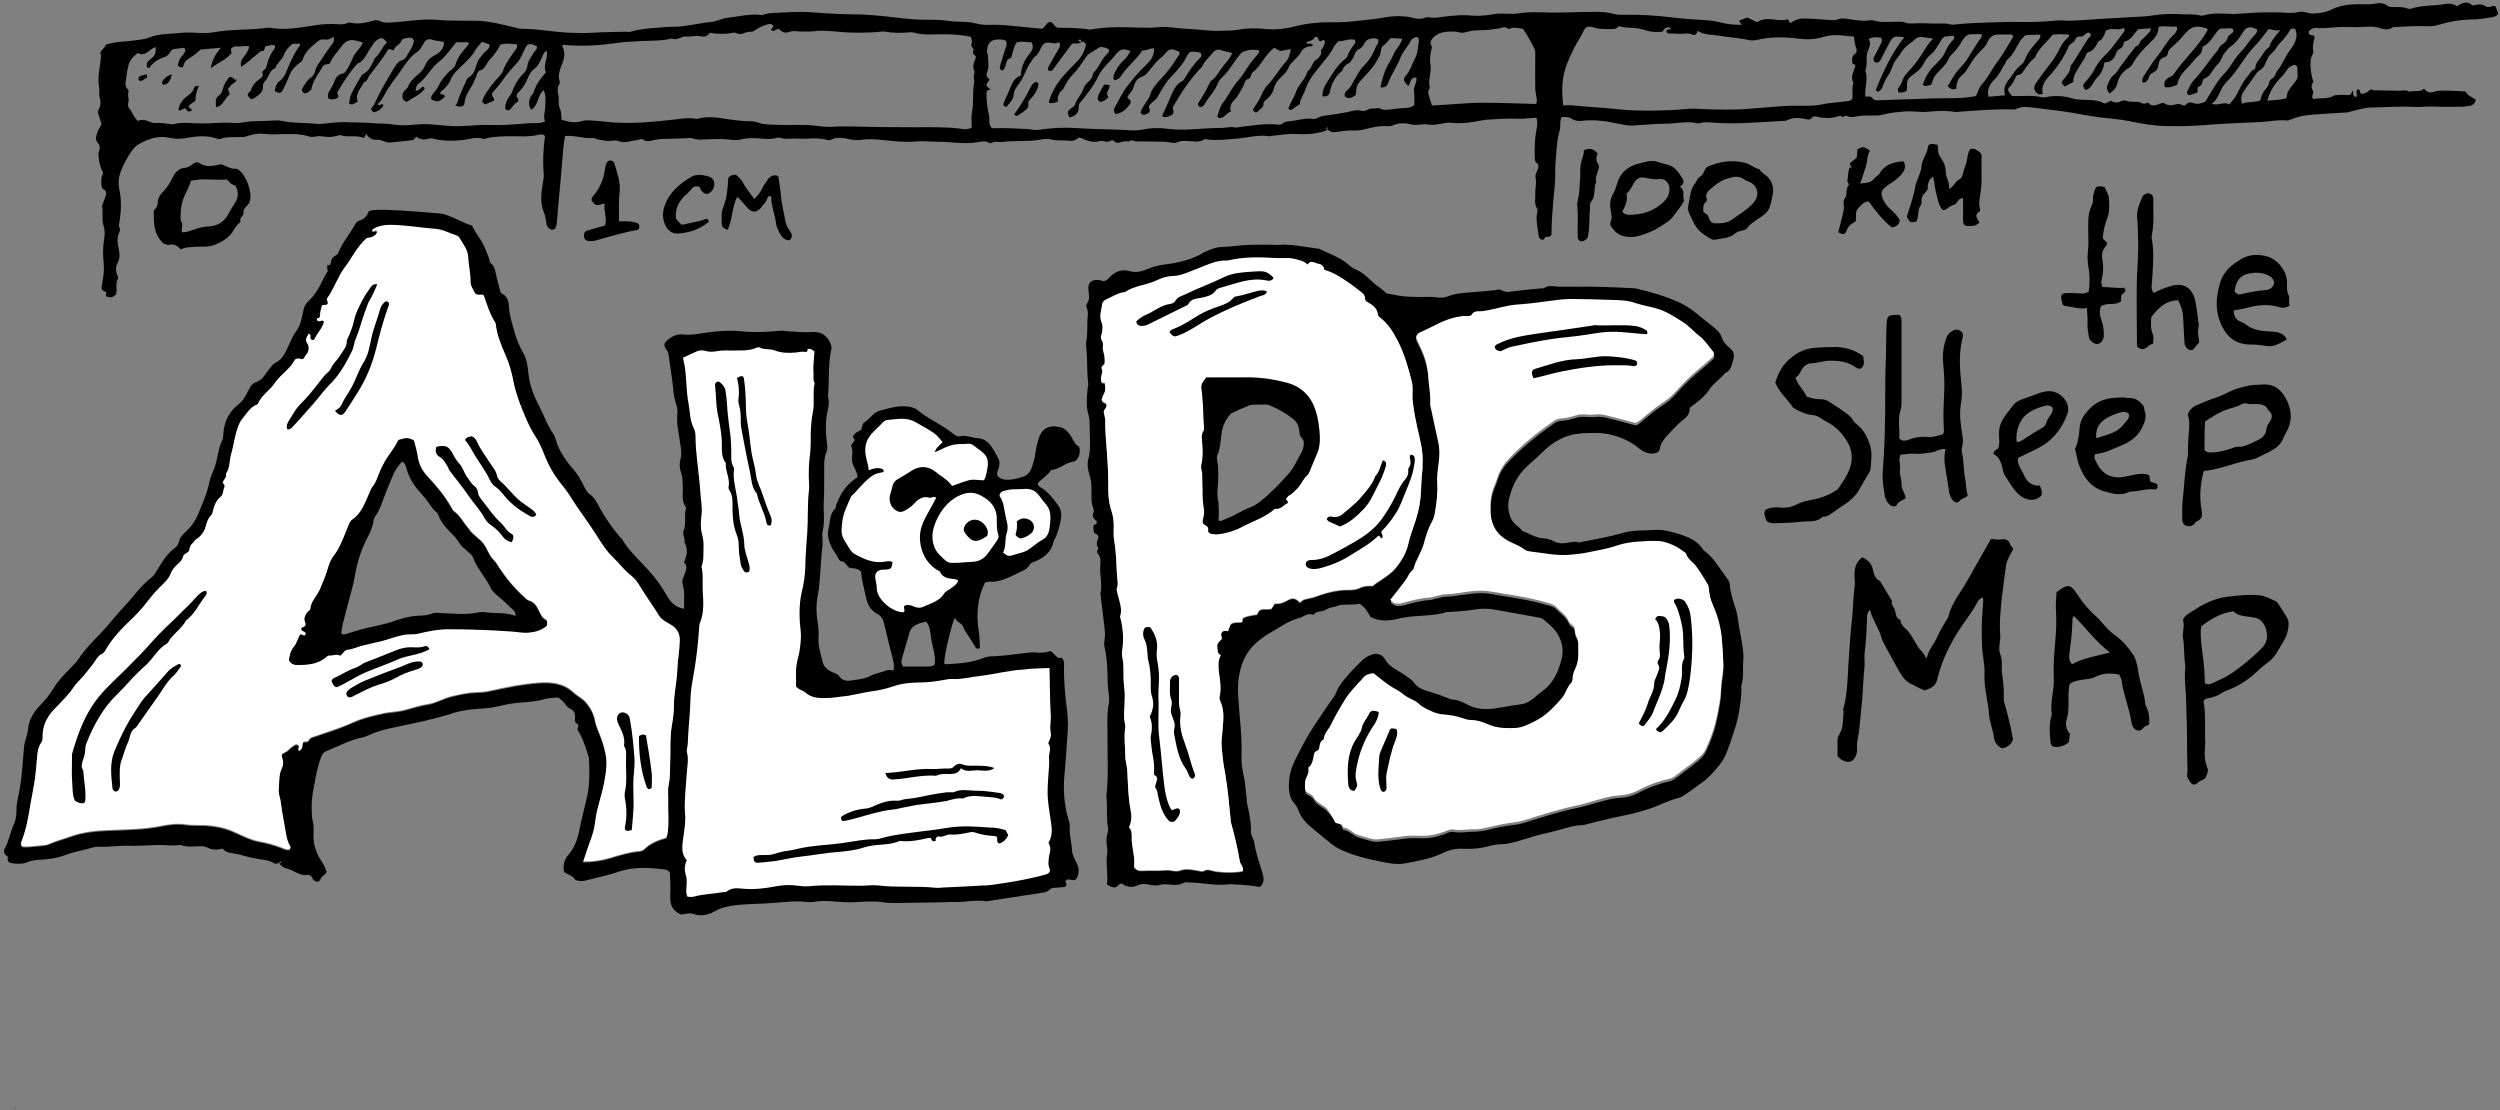 <?xml version="1.0" encoding="utf-8"?>
<!-- Generator: Adobe Illustrator 16.0.0, SVG Export Plug-In . SVG Version: 6.00 Build 0)  -->
<!DOCTYPE svg PUBLIC "-//W3C//DTD SVG 1.1//EN" "http://www.w3.org/Graphics/SVG/1.1/DTD/svg11.dtd">
<svg version="1.1" id="Layer_1" xmlns="http://www.w3.org/2000/svg" xmlns:xlink="http://www.w3.org/1999/xlink" x="0px" y="0px"
	 width="1000px" height="444px" viewBox="0 0 1000 444" style="enable-background:new 0 0 1000 444;" xml:space="preserve">
<rect x="0" y="0" width="1000" height="444" fill="#808080" stroke="none"/>
<style type="text/css">
<![CDATA[
	.st0{fill-rule:evenodd;clip-rule:evenodd;}
	.st1{fill-rule:evenodd;clip-rule:evenodd;fill:#FFFFFF;}
]]>
</style>
<g>
	<path class="st0" d="M744.9,222.9c2.3,1.1,3.8,2.5,4.3,5.1c0.3,1.6,0.8,3.6,2.8,4.4c1.6,2.7,3.2,5.3,4.8,8
		c-0.5,1.4,0.7,2.2,1.1,3.4c0.5,1.6,0.3,3.5,2.3,4.2c0.1,2.5,2.4,3.4,3.5,5.1c1.3,1.8,2.3,3.6,3.4,5.5c1,1.6,2.7,2.7,3.2,4.6
		c0.3-0.2,0.5-0.3,0.5-0.3c0.6-2.9,2.7-5.1,3.9-7.7c1.1-2.6,2.6-4.9,4-7.4c0.2-0.3,0.5-0.6,0.6-0.9c1.2-5.5,4.8-9.7,7.5-14.4
		c3.1-5.5,6.2-11,9.5-16.8c0.5-0.3,1.4,0,2.2,0.1c1.5,0.2,3-0.5,4.3,0.2c1.4,0.7,1.1,2.7,2.5,3.2c-0.2,1.3-0.9,2-1.3,2.8
		c-0.6,1.3-1.4,2.7-1.6,4.1c-0.9,7.1-2,14.2-2.4,21.4c-0.1,1.7,0,3.4,0,5.1c0,0.1,0,0.3,0,0.4c0.6,2.9-1,5.8,0.1,8.7
		c1.1,2.7,0.3,5.6,0.8,8.3c0.5,3.1,0.7,6.3,0.6,9.5c0,0.8,0.2,1.7,0.5,2.5c1.3,4.6,2.4,9.1,3.2,13.8c-0.7,2.1-2.3,3-4.2,3.6
		c-2.4-0.9-3.3-3-3.5-4.9c-0.4-3-1.7-5.8-1.9-8.9c-0.4-5.4-2.1-10.7-1.8-16.3c0.1-2.2-0.3-4.6-0.6-6.9c-0.5-3.1-0.4-6.3-0.5-9.5
		c-0.1-4.2,0.3-8.4,0.6-12.6c0-0.3-0.1-0.7-0.2-1.3c-1.4,0.4-1.9,1.5-2.5,2.5c-1.5,2.8-3.4,5.3-5.2,7.9c-2.6,3.7-4.9,7.6-6.8,11.7
		c-1.6,3.4-2.8,6.9-3.7,10.6c-0.6,2.4-1.7,3.3-5.1,4.5c-1.8-0.8-3.7-1.8-5.7-2.8c-1.8-0.9-3-2.5-4-4.2c-2.1-3.5-4-7.2-6-10.8
		c-0.5-1-1.1-1.9-1.4-3c-1-4-3.6-7.1-4.7-11.5c-1.4,1.4-1.2,2.7-1.2,3.7c-0.2,4.4-0.3,8.7-0.9,13.1c-0.3,1.9,0.1,3.9-0.1,5.9
		c-0.6,5.7-0.6,11.4-1.3,17.1c-0.5,4.3-0.7,8.7-1.6,13c-0.2,0.8-0.1,1.7-0.1,2.6c0,0.5,0.1,1,0,1.5c-0.7,3.5-2.9,5.1-6.3,3
		c-0.6-0.4-1.1-1-1.5-1.4c0-1.9,0.1-3.6,0-5.3c-0.1-1.3,0.1-2.5,0.8-3.5c1.6-2.6,1.3-5.6,1.6-8.5c0.1-0.5-0.2-1-0.1-1.4
		c1.7-6.1,1.7-12.3,2.1-18.5c0.4-6.2,0.8-12.4,1.5-18.6c0.4-4.2,0.4-8.4,1-12.6c0.2-1.6-0.2-3.1-0.1-4.7
		C741.9,226.7,742.6,224.7,744.9,222.9z"/>
	<path class="st0" d="M778.2,179.6c-2.4-0.2-4,1.3-5.9,1.4c-2.1,0.2-4,0.7-6.2,0.5c-1.9-0.2-3.9,0.2-5.9,0.4c-1,2,0.1,3.9-0.2,5.8
		c-0.4,2.1,0.8,4,0.6,6.1c-0.1,1.9,1.6,3.5,1.6,5.6c-1.2,0.7-2.7,1.1-3.5,2.5c-0.6,1-2,0.8-2.9-0.1c-0.9-0.9-1.6-1.9-1.8-3.2
		c-0.5-3.2-1.2-6.4-0.9-9.8c0.8-10,1-20,1-30c0-4.7,0-9.5,0.2-14.2c0.2-4.7,0.1-9.4,0.3-14.1c0.1-4.4,0.5-4.5,5-4.6
		c1.1,0.7,1,1.9,1,3c0,4.4,0,8.8,0,13.2c0,6.2,0,12.4,0,18.7c0,1.1,0,2.2-0.4,3.3c-1.2,3.8-0.2,7.7-0.5,11.3c1.2,1.1,2.3,1,3.4,0.6
		c2.6-1,5.3-1.5,8.2-1.2c1.8,0.2,3.8-0.6,5.7-1c0.8-0.8,0.5-1.9,0.5-2.8c-0.3-5,0-10,0.2-15c0.2-3.9-0.2-7.8-0.5-11.7
		c-0.2-3.2,0.3-6.3,1.4-9.3c0.5-1.4,1.6-2.2,2.7-2.8c1-0.6,2.2-0.4,3.1,0.3c0.7,0.5,0.9,1.3,0.7,2.3c-1.7,6.4-1.2,12.8-0.5,19.2
		c0.3,2.4,0.2,4.8-0.2,7.3c-0.8,4.4-0.1,8.8,0.6,13.1c0.2,1.2,0.3,2.3,0,3.5c-0.2,1-0.5,2.1-0.2,3.3c0.8,3.2,0.5,6.5,1.2,9.8
		c0.5,2.3,0.3,4.8,1.1,7.2c-1,1.1-2.5,1.1-3.3,2.2c-0.8,1-2,0.6-2.8-0.4c-0.7-0.9-1.1-1.9-1.3-3c-0.6-3.4-1-6.8-1.6-10.1
		C777.7,184.5,777.6,182.2,778.2,179.6z"/>
	<path class="st0" d="M881.4,280.5c1,5.3,0.4,10.9,0.7,16.5c0,0.6-0.1,1.2-0.1,1.8c-0.3,3.1-0.1,6.1,1.2,9c-0.1,1.2-0.5,2.3-1.1,3.5
		c-0.9,0.7-2.1,0.9-3,1.8c-1.3,1.2-2.3,0.9-3.3-0.7c-0.4-0.6-0.7-1.3-1-1.9c0.4-2.2,0.1-4.4,0.1-6.6c-0.1-3.4-0.1-6.8-0.1-10.2
		c0-3.8-0.2-7.5-0.3-11.3c0-2.8-0.2-5.6-0.4-8.4c-0.1-2.1-0.3-4.3,0-6.5c0.1-0.7,0-1.4-0.1-2.2c-0.5-3.4-0.2-6.8-0.8-10.2
		c-0.4-2.1,0.7-4.3,0.1-6.5c-0.3-1,0.6-2.1,1.5-2.7c5-3.4,10-6.5,16.1-7.2c4.2-0.5,8.4-1,12.7-0.6c2.4,0.2,4.4,1.4,6.5,2.3
		c0.7,0.3,1.1,0.9,1.5,1.6c1.1,1.6,2.1,3.3,3.1,4.9c1,1.6,0.8,3.3,0.5,5c-0.3,1.4-0.7,2.9-1.5,4.1c-2,3.1-3.3,6.7-6.6,9
		c-3.1,2.2-5.5,5.1-8.7,7.2c-2,1.4-4.1,2.6-6.4,3.5c-1.1,0.5-2.3,0.8-3.3,1.5c-1.7,1.2-3.5,1.7-5.4,2.1
		C882.6,279.4,881.9,279.5,881.4,280.5z M882,273.3c1,0.6,1.6,0.5,2.2,0.3c2.6-1.2,5.4-2.3,7.8-3.9c4.4-2.8,8.3-6.2,12.1-9.8
		c2.1-2,3.1-4,2.6-7c-0.3-1.8-0.9-3.2-2.2-4.5c-1.2-1.2-2.8-1.4-4.3-1.6c-2.4-0.4-5.1-0.4-6.8-2.3c-5.1,0.7-9.1,3.1-12.9,6
		c-0.4,2.3-0.2,4.5,0,6.7c0.6,4.8,1.3,9.6,1.4,14.5C881.8,272.1,881.9,272.7,882,273.3z"/>
	<path class="st0" d="M859.7,289.6c-0.7,0.9-1.8,0.6-2.5,1.7c-1,1.5-3.1,1.1-3.9-0.4c-0.4-0.7-0.7-1.6-0.8-2.4
		c-0.8-5.4-3.1-10.5-3.8-16c-0.1-0.9-0.7-1.8-1-2.7c-3.5-0.6-6.8-0.6-9.9,1.1c-1.1,0.6-2.4,0.6-3.6,0.8c-1.7,0.2-3.4,0.5-5,1.1
		c-1.1,0.4-1.6,1.1-1.6,2.1c-0.1,1.1-0.2,2.2-0.2,3.3c-0.1,3.1,0.3,6.3-0.7,9.4c-0.7,2.2-0.2,4.3,1.3,6c-0.2,1.1-0.3,2.1-0.5,3.3
		c-0.1,0.1-0.4,0.3-0.7,0.5c-1.2,0.9-2.6,1.3-4.1,1.4c-1.6,0-2.4-0.4-2.5-2c-0.3-3.3-0.6-6.5,0.2-9.8c0.1-0.5,0.4-1,0.3-1.4
		c-0.7-4.8,1-9.4,0.8-14.1c-0.2-5.4,0.2-10.7,0.7-16.1c0.3-3.6,0.4-7.3,0.2-11c-0.2-2.5,0.1-5.1,0.2-7.5c4.6-3.5,5.5-3.4,8.5,1.1
		c2.2,3.4,4.8,6.4,7.9,9.1c0.7,0.6,1.3,1.4,2,2.2c1.6,1.8,3.2,3.6,5.3,5c2.8,2,5,4.7,6.9,7.5c1.6,2.4,1.8,5.3,2.3,8
		c0.7,4,2.3,7.7,2.6,11.8c0,0.5,0.4,0.9,0.6,1.4C859.7,285.7,859.7,285.7,859.7,289.6z M829.6,246.4c-0.7,0.6-0.6,1.1-0.6,1.6
		c-0.1,2.2-0.2,4.4-0.4,6.6c-0.2,2.5-0.7,5.1-0.9,7.6c-0.1,1.2,0.1,2.4,1.1,3.5c4.6-2.5,9.7-3.3,15.2-4.7
		C838.2,256.6,834.3,251.1,829.6,246.4z"/>
	<path class="st0" d="M706.7,208.5c-0.5-1.4-1.4-2.7-0.6-4.5c1.7-1,3.8-1.2,5.8-1c2.7,0.3,5.1-0.3,7.4-1.5c1.5-0.7,2.9-1.1,4.5-1.4
		c3.5-0.6,6.9-1.6,9.9-3.5c0.5-0.3,1.2-0.6,1.5-1c2.7-4,5.7-8,5.5-13.2c-0.1-2-0.7-3.8-1.6-5.4c-1.8-3.1-4.2-5.9-7.5-7.8
		c-1-0.5-1.9-1-2.8-1.6c-1.2-0.9-2.5-1.5-4-1.6c-2.3-0.2-4.5-1.2-6.5-2.3c-0.5-0.3-1.1-0.6-1.4-1.1c-2.1-3.2-5.3-5.7-6.8-9.6
		c1-3,2.3-6.1,4.9-8.6c2.9-2.8,6.2-4.8,10.2-5.2c3-0.3,6.1-0.4,9.1-0.4c4,0.1,7.7,1.2,11,3.7c0.1,1.8,0.9,3.6-1,4.9
		c-1.1,0.3-1.8-0.3-2.5-0.8c-3.1-2-6.6-2.4-10.1-2.3c-2.4,0-4.7,1-7.2,1c-1.4,0-3,1.1-3.8,2.5c-0.7,1.2-1.2,2.6-2.5,3.2
		c0.9,3.2,3.4,4.9,4.4,7.6c1.9,0.7,3.8,1.1,5.8,1.1c1.4,0,2.6,0.4,3.7,1.3c1.1,0.8,2.3,1.4,3.4,2.2c2.1,1.6,4.6,2.7,5.9,5.2
		c0.3,0.5,0.8,0.9,1.3,1.3c2.7,2.1,4.2,5,5.2,8.1c1.1,3.2,0.6,6.5,0.3,9.8c0,0.6-0.4,1.2-0.7,1.7c-1.2,2-2.4,4-3.5,6
		c-1.8,3.4-4.6,5.6-7.7,7.5c-0.9,0.6-1.8,1.3-2.7,1.9c-1.3,0.8-2.5,2-4.2,2c-0.1,0-0.3,0-0.4,0c-2.4,2.5-5.7,1.6-8.6,2
		c-3.6,0.5-7.3,0.4-10.9,0.6C708.5,209.3,707.7,209.1,706.7,208.5z"/>
	<path class="st0" d="M875.1,165.8c0.7-1.9,1.8-2.9,3.5-3.7c2.8-1.2,5.6-2.4,8.5-3.3c2.4-0.8,4.6-2.3,7-3.1c1.8-0.6,3.7-1.1,5.6-1.5
		c1.9-0.3,3.9-0.3,5.8-0.4c4.8-0.2,7.6,2.8,9.4,6.7c2,4.3,1.9,8.5-0.5,12.6c-0.4,0.7-0.8,1.5-1.1,2.3c-1.1,2.6-3.3,4.2-5.7,5.4
		c-1.3,0.7-2.6,1.2-3.9,1.9c-1,0.6-2.2,1-3.4,1.2c-6.4,1.1-12.3,3.9-18.8,4.5c-1.4,5.2-1.8,10.3-0.9,15.4c0.4,2.2,0.4,3.8-2,4.8
		c-0.4,0.2-0.6,0.7-1,1.1c-0.9,0.8-1.9,1-3.1,0.6c-1.2-0.4-1.6-1.5-1.6-2.6c0-2.3-0.1-4.6,0.1-6.9c0.7-5.9,0.8-11.8,2-17.7
		c0.3-1.4,0.2-2.9,0.2-4.4c0-1.8,0.2-3.6,0.3-5.4C875.7,171,876,168.4,875.1,165.8z M881.8,180.1c0.8,0.7,1.4,0.9,2.2,0.9
		c2.8,0,5.5-0.6,8.2-1.5c0.9-0.3,1.9-0.8,2.8-0.8c2.9,0.2,5.1-1.3,7.6-2.4c2.1-0.9,3.8-2.2,4-4.8c0.1-1.1,0.8-2,1.4-2.9
		c0.9-1.5,1.1-3-0.4-4.2c-0.7-0.7-0.9-1.8-1.8-2.1c-2.2-1.3-4.8-0.2-7.1-0.9c-0.6-0.2-1.5,0-2.1,0.3c-1.9,1.1-4.1,1.5-6.1,2.2
		c-3.1,1.1-5.7,2.9-8.5,4.7C881.8,172.5,881.8,176.3,881.8,180.1z"/>
	<path class="st0" d="M859.7,190.1c0.1,0.8,0.2,1.6,0.4,2.4c0.8,1,3.6,0.1,2.8,2.8c-0.2,0.1-0.6,0.5-0.8,0.5
		c-3.2-0.5-6.2,0.7-9.4,0.8c-0.4,0-0.8,0.1-1.1,0.2c-3.5,1.7-7,0.6-10.3-0.4c-4.9-1.5-7.7-5.3-9.5-9.9c-0.9-2.2-1.1-4.5-1.8-7
		c1.2-2.3,1.6-5.2,1.8-7.9c0.2-3.9,2.3-6.4,4.7-8.7c3.7-3.5,8.4-4,13.3-3.9c0.5,0,1,0.3,1.4,0.2c2.7-0.2,4.7,1,6.4,3.5
		c0,0.2,0,0.9,0.2,1.4c1,2.6,0.1,4.8-1.1,7.2c-1.9,3.7-5,5.6-8.4,7c-3.3,1.3-6.6,3.1-10.2,3.3c-0.8,1.5,0.1,2.5,0.6,3.6
		c2.3,4.7,6.2,6.4,11.1,5.5c2.5-0.5,5-1.2,7.5-1.2C858,189.6,858.7,189.7,859.7,190.1z M838.5,175.3c4.2-1.4,8.3-2.1,10.9-5.5
		c1-1.3,2.6-2.3,2.1-4.3c-1.2-1.1-2.6-0.8-3.8-0.4c-1.7,0.5-3.4,1.2-5,2.1C839.9,168.9,838.1,171.3,838.5,175.3z"/>
	<path class="st0" d="M915.9,122.2c-1.7,1.1-3.1,1-4.4,0.6c-4.4-1.3-8.6-0.8-12.9,0.4c-1.6,0.4-3.3,0.6-5.1,1c0,2.1,0.7,3.7,2.8,4.5
		c0.7,0.3,1.4,0.6,1.9,1c2.9,2.4,6.4,2.7,9.9,2.9c2.2,0.1,4.4,0.3,6,2.1c0.2,0.2,0.3,0.6,0.6,1.1c-2.6,1.4-4.9,3.1-8.1,2.6
		c-2.3-0.4-4.6-0.6-6.9-0.6c-5.9-0.2-9.4-3.5-11.5-8.6c-2.1-5-1.8-10.1-0.4-15.3c1.3-5.1,4.6-7.9,8.9-10.4c3.2-1.8,6.2-1.8,9.5-1.1
		c4.6,1,8.6,5.9,8.6,10.5c0,1.8-0.2,3.5,0.7,5.3C916.1,119.3,915.2,120.8,915.9,122.2z M893.8,116.6c0.7,0.7,1.4,1.4,2.5,1.1
		c3.3-0.8,6.7-1.4,10.1-1.7c0.5,0,1-0.2,1.4-0.4c2.3-1.1,2.4-3.5,0.4-4.9c-1.9-1.3-3.9-1.7-6.2-1.6
		C896.8,109.4,894.5,111.4,893.8,116.6z"/>
	<path class="st0" d="M861.5,117.2c2.3-1.3,4.6-2.1,6.9-2.8c5.1-1.5,8.6,0.8,9.7,5.9c0.6,3,0.9,6,1.3,9c0.1,0.4,0.2,0.8,0.1,1.1
		c-0.6,2.2-0.1,4.3,0.2,6.5c-0.9,1.1-1.7,2.1-2.5,3c-0.9,0.3-1.6,0.1-2.2-0.4c-0.6-0.6-1.1-1.2-1.2-2.2c-0.1-3-0.4-6.1-0.5-9.1
		c0-2.8-0.6-5.5-2.1-8.1c-4.9,0.1-8,3.1-10.7,6.8c-0.1,2.1-0.4,4.2,0.5,6.4c0.5,1.2,0.4,2.6,0.2,4.2c-2.1,0.2-3.3,3.9-6.4,1.1
		c0-3.6-0.1-7.3-0.1-11.1c0-5.7-0.1-11.5,0.1-17.2c0.2-5.1,0.7-10.2,0.4-15.3c-0.1-2.4,0-4.8-0.3-7.3c-0.4-3.1,0.7-6,2-8.8
		c0.2-0.4,0.5-0.9,0.9-1.1c0.7-0.5,1.6-0.7,2.4-0.2c0.7,0.3,1.1,1,1.1,1.8c-0.1,4.7,0.5,9.5-0.5,14.2c-0.1,0.6-0.2,1.2-0.1,1.8
		c1.1,5.8,0.4,11.6,0.1,17.5C860.7,114.2,860.2,115.6,861.5,117.2z"/>
	<path class="st0" d="M797.4,181.3c0.3-1.4,1.5-1.3,1.9-2.1c0.6-1.6,0.4-3.4,0.3-5c-0.1-2.5,0.4-4.7,1.8-6.9c1.1-1.8,2.5-3.3,3.7-5
		c1.1-1.6,3-2.4,4.9-3c1.8-0.6,3.7-1.3,5.5-2c3.6-1.3,6.9-1.3,9.8,1.7c1.9,2.1,2.5,4.4,1.5,7c-1.9,4.9-4.9,9-9.2,11.9
		c-2.3,1.5-5,2.6-7.4,3.8c-1,0.5-1.9,1-2.9,1.4c-0.5,1.7,0.3,3,0.9,4.3c0.4,0.8,0.9,1.4,1.2,2.2c1.2,3,3.2,4.9,6.5,4.6
		c0.9,2.1,0.9,2.1,0.7,4c-3.2,3.1-7.6,1.9-10.9-2.4c-1.3-1.6-2.3-3.5-3.5-5.2c-0.9-1.2-1-2.7-1.4-4.1c-0.5-1.8-1.1-3.4-2.7-4.5
		C797.7,182.1,797.6,181.6,797.4,181.3z M806.7,176.9c0.8-0.2,1.3-0.3,1.7-0.5c2.6-1.6,5-3.3,7.7-4.8c0.8-0.5,2-1,2.3-2.2
		c0.4-1.5,1.3-2.6,2.1-3.8c0.4-0.7,0.8-1.5,0.5-2.6c-0.6-0.6-1.6-1-2.5-0.8c-2.6,0.6-5.1,1.5-7.3,3.1
		C808,167.4,806,172.5,806.7,176.9z"/>
	<path class="st0" d="M841.8,74.8c0.6,1.5,1.7,3,1.8,4.6c0.1,2.6,0.3,5.4-0.7,7.9c-1,2.6-1.6,5.3-1.8,7.7c0.3,1.4,1.8,1.4,1.8,2.6
		c-2.1,2.8-2.4,3.4-1.8,7.3c0.3,2.3,0.2,4.5-0.4,6.8c-0.3,0.9-0.2,1.9,0.3,3.1c2.9,0,5.8,0.6,8.7,0.3c1.1,1.4,0.1,1.9-0.7,2.5
		c-0.9,0.8-0.4,1.8-0.6,2.9c-2.3,2-5.6,0.2-8.1,2.1c-0.7,1.9-0.3,3.9,0.4,5.9c0.5,1.4,0.7,2.8,0.8,4.3c0,0.6,0,1.2,0,1.8
		c-0.2,1.7-1.4,3-2.7,3c-1.2,0-3-1.3-3.2-2.6c-0.3-1.8-0.7-3.6-0.6-5.4c0.1-2-0.1-4.1-0.2-6.4c-3.2,0.6-5.9-0.6-8.8-0.8
		c-0.3,0-0.6-0.3-0.9-0.5c-1.3-4.3-0.9-4.8,3.4-4.7c1.5,0,2.9,0.2,4.4,0.2c0.9,0,1.7-0.1,2.6-0.8c0.4-3.1,0.5-6.4-0.1-9.6
		c-0.4-2.3-0.5-4.6-0.2-6.9c0.3-2.4,0.1-4.9,0.1-7.3c0-3.5-0.3-7.1,1.3-10.4c0.4-0.9,0.7-1.8,0.6-2.8c-0.1-1,0.2-1.9,0.5-2.9
		C838.3,74.4,838.8,74.2,841.8,74.8z"/>
</g>
<g>
	<path class="st0" d="M531.2,50.8c-0.2,0.5-0.4,0.9-0.6,1.4c-4.1,1.5-8.4,1.6-12.6,1.4c-3.1-0.2-6,0.5-9,0.7c-0.5,0-1,0.3-1.4,0.2
		c-4.2-0.7-8.2,0.5-12.3,0.9c-4.1,0.3-8.2,0.9-12.3,0.4c-0.4,0-0.8-0.3-1.1-0.1c-2.2,1.5-4.6,0.7-7,0.7c-1.2,0-2.4-0.2-3.6,0.4
		c-1.6,0.8-3.4,0-5.1-0.1c-3.8,0-7.5-0.2-11.3-0.1c-1.2,0-2.4-1.1-3.5,0.1c-1.2-0.6-2.4,0.1-3.6,0.3c-0.2,0-0.5,0.1-0.7,0.1
		c-1.1,0.3-1.5-1.4-2.6-0.9c-0.9,0.5-1.8,0.7-2.8,0.3c-0.6-0.2-1.3-0.2-1.8-0.1c-2.5,0.8-4.8,0-7-1c-0.3-0.2-0.7-0.2-1.3-0.4
		c-1,0.8-2.1,1.5-3.7,1.3c-2.6-0.3-5.3,0.1-8-0.6c-1.7-0.4-3.6,0.2-5.4,0.4c-4.5,0.5-9,0.1-13.5,0.7c-1.4,0.2-2.8-0.5-4.2,0.3
		c-0.3,0.2-0.8,0.2-1.1,0.1c-1.7-1.2-3.6-0.4-5.4-0.2c-5,0.7-10-0.3-15-0.3c-3,0-6.1-0.4-9.1-0.1c-4.4,0.4-8.8-0.2-13.2-0.6
		c-2.8-0.3-5.6-0.5-8.4-0.1c-1.6,0.2-3.1,0.2-4.7-0.2c-2.5-0.5-5-1.1-7.5,0.2c-0.7,0.4-1.4,0.1-2.1-0.1c-2.1-0.4-4.3-0.6-6.5-0.4
		c-2,0.2-4,0-6,0c-1.9,0-3.9,0.4-5.8-0.3c-0.3-0.1-0.7-0.1-1.1,0c-2.7,0.8-5.3,0.4-8,0.2c-2.1-0.1-4.1-0.1-6.2,0.4
		c-1.4,0.4-2.9,0.4-4.4,0.2c-2.9-0.4-5.8-0.3-8.8-0.2c-2.2,0.1-4.4,0.4-6.6-0.4c-0.7-0.3-1.4,0-2.2,0c-3.3,0.1-6.6,0.2-9.8,0.3
		c-1.1,0-2.2,0.2-3.2,0.4c-1.5,0.3-3.1,1-4.5-0.2c-0.5-0.4-0.9-0.1-1.4,0c-1,0.3-2.1,0.4-3.2,0.6c-1.7,0.4-3.4,0.8-5.3,0
		c-1.5-0.6-3.3,0.3-5-0.1c-1.3-0.3-2.7-0.2-3.9-0.8c-0.3-0.1-0.7-0.3-1-0.3c-3.8,0.4-7.4-1.2-11.4-0.8c-0.5,2.8-0.8,5.7-1,8.6
		c-0.4,5.7-1,11.4-1.5,17.1c-0.3,3-0.5,6.1-0.8,9.1c-0.2,2-0.8,2.7-1.8,2.7c-1.2-0.1-2.2-1.1-2.4-2.8c-0.2-1.6-0.5-3.1-1.1-4.6
		c-1.5-3.9-0.8-7.9-0.2-11.9c0.1-0.8,0.4-1.6,0.3-2.5c-0.4-5.1-0.3-10.2,0.5-15.3c0-0.2-0.2-0.4-0.3-0.7c-0.9-0.6-1.9-0.3-2.8-0.1
		c-3.2,0.8-6.5,0.5-9.8,0.5c-3.6,0-7.3,0-10.8,0.9c-0.2,0.1-0.5,0.2-0.7,0.2c-3.2-1.1-6.3,0.3-9.4,0.5c-3.6,0.3-7.2,0.3-10.8-0.6
		c-0.6-0.1-1.2-0.3-1.8-0.1c-1.9,0.8-3.6,0.3-5.1-0.7c-0.6,0.6-0.9,1.3-1.8,1.4c-3,0.3-6,0.7-9,0.9c-0.7,0.1-1.4-0.3-2.1-0.5
		c-0.8-0.2-1.6-0.7-2.5-0.6c-1.9,0.2-3.5-0.5-4.6-2.3c-0.4,0.7-0.6,1-0.9,1.6c-3-1.3-6.2-0.1-9.3-1.1c-0.5-0.2-1.2,0.2-1.8,0.3
		c-1.4,0.4-2.9,0.5-4.3,0.3c-1.5-0.2-2.9-0.4-4.4,0c-0.6,0.1-1.3,0.1-1.8,0c-4.2-1.4-8.4-1.1-12.7-1c-1.6,0.1-3.2,0.1-4.8-0.1
		c-3-0.3-4.8-0.1-8.1,1c-0.4,0.2-0.9,0.1-1.4,0.2c-3,0.2-6.1-0.3-9.1,0.8c-0.2,0.1-0.5,0.1-0.7,0c-4.4-1.7-8.9-1.1-13.3-0.3
		c-2,0.3-3.9,0.3-5.7-0.1c-4.5-1.1-8.4,0.1-12.4,2.3c-2.5,1.4-3.6,3.6-4.9,5.7c-0.8,1.3-1.5,2.8-2.1,4.2c-1.2,2.6-1.7,5.2-1.1,8.1
		c0.9,4.2,0.8,8.4,0.2,12.6c-0.1,1.1-0.7,2.1,0,3.2c0.2,0.3,0.1,1-0.1,1.4c-1.3,2.5-0.7,5.1-0.2,7.5c0.3,1.7,0.3,3.2-0.4,4.6
		c-1,1.8-1,3.4-0.3,5.2c0.2,0.4,0.5,1.1,0.3,1.4c-1.2,2-0.2,4.3-0.8,6.4c-1.7,1.3-1.7,1.3-3.8,0.8c-0.7-0.5,0.2-1.1-0.1-1.6
		c-0.4-0.7-1.4-0.3-1.9-1.6c0.2-1.1,0.3-2.7,0.6-4.2c0.5-2.3,0.4-4.5,0.2-6.8c-0.3-2.8-0.2-5.6,0.2-8.4c0.3-1.9,0.5-3.8-0.2-5.8
		c-0.8-2.3-0.1-4.8-0.5-7.2c-0.2-1.2,0.7-2.5,1.1-3.8c0.5-1.4,1.1-2.8-0.9-3.7c-0.3-0.1-0.4-0.8-0.5-1.3c-0.1-1.7-0.3-3.4,0.7-4.9
		c-1-2-1.6-3.9-1.8-6c-0.1-1-0.3-1.9,0.1-2.8c0.4-1,0.5-2.2-0.3-3.1c-1.5-1.6-0.8-3.2-0.2-4.8c0.4-1,1-1.9,1.5-2.9
		c-0.5-1.6-1-3.3-1.5-5c0.9-1.7,1.5-3.5,0.8-5.5c-0.3-0.9-0.1-1.9-0.2-2.9c0-0.4,0.1-0.7,0-1.1c-0.8-3.6,0.1-7.2,0.5-10.8
		c0.1-1.1,0.4-2.2-0.1-3.2c0.4-1.4,1.9-1.9,2.2-3.3c3.7-1.3,7.5-1.2,11.3-1.7c2.1-0.3,4.1-0.4,6.1-1.2c4-1.6,8.2-1.4,12.3-1.8
		c2.1-0.2,4.1-0.3,6.2-0.1c2.7,0.2,5.4,0.2,8-0.3c6.6-1.2,13.4-0.7,20-1.6c0.6-0.1,1.2-0.2,1.8-0.1c6.1,1.1,12.1-0.1,18.2-1
		c2.3-0.4,4.6-0.5,6.9-0.5c2.1,0,4.1,0.5,6.1-0.5c0.3-0.1,0.7-0.1,1.1,0c3.1,0.7,6,0,8.9-0.8c0.9-0.2,1.7-0.4,2.5,0
		c2,1.1,4,0.7,6.1,0.6c4.4-0.3,8.7-1,13.1-1.1c2.9-0.1,5.8,0.4,8.7,0.4c3.7,0.1,7.3,0.1,11,0.1C196,8.4,201,9.9,206,11
		c0.8,0.2,1.6,0.5,2.5,0.5c6.5,0,12.8,1.3,19.3,1.6c3,0.1,6,0.2,9.1,0c4.5-0.3,9-0.3,13.5-0.4c0.6,0,1.3,0.2,1.8,0
		c3.9-1.2,7.9-1.4,11.9-1.7c1.8-0.2,3.7-0.3,5.5-0.3c5,0,9.8-1.5,14.8-1.9c2.2-0.2,4.4-1.5,6.7-1.7c4.5-0.5,8.9-1.7,13.4-1.1
		c0.5,0.1,0.9-0.2,1.4-0.3c1-0.2,1.9-0.5,2.9-0.5c5.2-0.2,10.4-0.7,15.7-0.3c5.2,0.4,10.4,0.8,15.7,0.8c5.7,0,11.4,0.5,17.2,1.2
		c4.7,0.6,9.5,1.1,14.2,1c2.7,0,5.4,0.1,8,0.5c3.6,0.5,7.3,0,10.9,1c2.5,0.7,5,0.6,7.6,0.5c3.8,0,7.5,0.6,11.3,0.9
		c2.5,0.2,5.1,0.5,7.4,0.7c1.4-0.7,1.7-2.4,3-2.7c0.8,0,1.2,0.4,1.6,0.9c0.4,0.5,0.7,1,1.6,1.4c3.9,0.1,8.1-0.1,12.4,0.7
		c0.7,0.1,1.5-0.1,2.2-0.2c4.2-0.7,8.5-0.8,12.8-0.7c3.3,0.1,6.5,0.2,9.8,0.2c1.3,0,2.7-0.2,4-0.3c3.4-0.2,6.8,0.6,10.2,0.7
		c5,0.2,9.9,1.1,14.9,0.8c2.2-0.1,4.4-0.1,6.6-0.5c3-0.5,6-0.6,9.1-0.3c4.3,0.5,8.6,0.2,12.7-0.9c5.4-1.4,10.8-1.8,16.3-1.7
		c4.8,0.1,9.5-0.7,14.2-1.1c4.1-0.4,8.2-1.6,12.4-1.3c1.2,0.1,2.3,0.1,3.6,0.4c1.8,0.5,3.8,1,5.8,0.2c1.3-0.5,2.6,0.1,4,0
		c4.3-0.5,8.7-1.2,13.1-1c1.6,0.1,3.2,0.3,4.7,0.2c2-0.1,4.1-0.3,6.1-0.7c3.3-0.5,6.6,0.3,9.9-0.3c3.9-0.6,7.7-0.4,11.6-0.3
		c4.6,0.1,9.3-0.1,13.9-0.2c4.1,0,8.3-0.4,12.4,0.8c1.4,0.4,2.9,0.3,4.4,0.3c6.1-0.1,12.2,0.3,18.2,1c4.7,0.6,9.5,0.9,14.2,1.2
		c1.9,0.1,3.9,0.4,5.8,0.9c2.8,0.7,5.6,1,8.5,0.9c-0.2-0.7-1.2-0.6-1-1.7c0.9-0.3,2-0.8,3.1-1.2c1.3,0.6,2.6,1.2,4,1.9
		c3.8-2.8,8.2,0.1,12.2-1.2c0.5,0.7,0.8,1.2,1.1,1.6c1.8-1.6,4-2,6.3-1.9c2.7,0.1,5.3,0.3,8,0.5c1.6,0.1,3.1,0.4,4.7-0.2
		c1.3-0.5,2.6-0.3,4-0.1c3,0.4,6,1,9.1,0.5c0.3-0.1,0.7,0,1.1,0.1c3.4,1,7,0.4,10.5,0.5c0.7,0,1.4,0,2.1,0.3
		c0.8,0.3,1.7,0.4,2.5,0.4c3.8-0.3,7.5,0.1,11.3,0c1.3,0,2.7-0.1,4,0.3c0.7,0.2,1.5,0.2,2.2,0.1c5.3-0.6,10.7-0.7,16.1-0.9
		c3.7-0.1,7.3-0.2,11-0.1c4.6,0.1,9.2-0.2,13.9-0.6c1.7-0.2,3.4,0.2,5.1,0.1c4.4-0.2,8.7-0.5,13.1-0.8c5.3-0.3,10.7-0.6,16-0.9
		c1.5-0.1,2.9-0.2,4.4-0.5c3.8-0.6,7.5-0.6,11.3-0.4c2.4,0.1,4.9-0.1,7.3,0.5c0.3,0.1,0.8,0.1,1.1,0c4-1.2,8-0.7,12-0.6
		c0.7,0,1.5-0.1,2.2-0.1c6.2-0.5,12.4-0.8,18.6-0.4c1.8,0.1,3.7,0.1,5.5-0.3c1.9-0.5,3.5,0.6,5.3,0.6c2.8,0,5.3-0.4,7.7-1.6
		c4.1-2,8.5-2.2,12.8-2.1c1.5,0,2.9,0.1,4.4-0.2c1.8-0.4,3.6-0.4,5.2,0.8c0.6,0.5,1.3,0.5,2.1,0.5c2,0.1,4.2-0.2,6.1,0.7
		c0.3,0.1,0.7,0.1,1.1,0c4.5-1.5,9.2-1.1,13.7-1.9c1.6-0.3,3.4-0.1,4.8,0.9c2.7-1.8,4.4-2,6.2-0.3c1.6-0.3,3.5-0.9,5.2,0.3
		c1.3,0.9,2.6-0.5,4,0c0.4,1,0.8,2,1.1,2.9c-0.5,1-1.3,1.2-2.1,1.4c-3,0.6-6,1-9.1,1c-4.2,0.1-8.2,0.8-12.2,2
		c-1.5,0.5-3.1,0.7-4.7,0.7c-4.2-0.2-8.3,0-12.4,0.3c-0.6,0-1.3-0.1-1.8,0.2c-1.7,1.1-3.4,0.8-5.2,0.2c-1.6-0.6-3.4-0.6-5.1-0.5
		c-2.7,0.2-5.3,0.2-8,0.1c-4-0.2-8,0.7-12.1,0.4c-1.3-0.1-2.6,0.4-3.2,1.7c0.2,1.5,1.6,1,2.2,1.4c0.1,0.4,0.3,0.7,0.2,0.9
		c-0.4,1.7-0.9,3.3-0.5,5.1c0.2,1.1-0.5,1.8-0.8,2.7c-0.6,2-0.2,6.3,0.6,9c0.1,0.3,0.4,0.7,0.1,1c-0.9,1.1-0.6,2.3,0,3.4
		c0.5,1-0.7,1.8-0.2,2.8c0.2,0.2,0.4,0.5,0.6,0.4c2.6-0.6,5.4,0.2,7.8-1.3c0.6-0.4,4.1-0.4,5.6-0.3c0.3,0,0.7,0,0.7,0
		c1.2-0.3,0.8-1.4,1.4-1.7c0.5,0.7-0.4,2.1,1.3,2.5c1-0.8-0.6-2.4,0.8-3.1c1,0.1,0.6,1.1,1.1,1.7c0.8,0.4,1.5-0.1,2.3-0.4
		c0.9-0.4,1.5-1.9,2.8-0.9c0,0.2-0.5,0.3-0.1,0.6c0-0.2,0-0.4,0-0.6c3.4,0.1,6.8,0.1,10.2,0.2c1.4,0,2.9-0.5,4.3,0.4
		c1.9-0.7,4.1,0.4,5.8-1.2c1.1,1.2,2.1,1.9,4,1.2c2.1-0.7,4.6-0.4,6.9-0.4c1.8,0,3.6,0.2,5.7,0.3c0.8,1.5,2.5,2.3,4.1,3.2
		c-0.3,1.6-1.2,2.4-2.7,2.6c-1.1,0.1-2.2,0.3-3.3,0.3c-3.9,0-7.8,0.1-11.7-0.1c-2.2-0.1-4.4,0.3-6.6,0.2c-5.9-0.4-11.7,0.1-17.5,0.2
		c-2.6,0-5.2,0.9-7.8,1.5c-0.7,0.1-1.4,0.5-2.1,0.5c-3.3,0.2-6.5,0.3-9.8,0.6c-4.1,0.3-8.3,0.4-12.2,2.1c-0.5,0.2-1.2,0.5-1.7,0.5
		c-3.5-0.4-7,0.4-10.5,0.6c-7,0.3-13.9,0.6-20.8,1.1c-5.8,0.5-11.6,0.7-17.5,0.5c-4.7-0.1-9.2-0.9-13.7-1.8c-3-0.6-6-1-9-1.3
		c-3.4-0.3-6.8-0.8-10.1-1.4c-6.5-1.3-13-2-19.6-2.8c-2.5-0.3-5.1-0.7-7.5,0.6c-0.3,0.2-0.7,0.1-1.1,0.1c-6.8-0.3-13.6,0.4-20.5,0.8
		c-0.9,0.1-1.7,0.3-2.6,0.2c-3.6-0.7-7.3-0.4-10.9-0.1c-3.2,0.3-6.2-0.4-9.3-0.1c-2.5,0.2-5.1,0.4-7.5,1c-1.6,0.4-3.3,0.7-5,0.6
		c-2.3,0-4.6-0.1-6.9,0.4c-1.2,0.2-2.4,0.4-3.6-0.2c-0.6-0.3-1.2,0.1-1.6,0.5l0.1,0c-0.7-0.6-1.5-0.6-2.4-0.3
		c-2.4,0.8-4.7,0.7-7.2,0.3c-1.1-0.2-2.2-0.9-3.2,0.5c-0.5,0.7-1.9,0.3-2.8,0.1c-2.3-0.4-4.6-0.6-6.8,0.6c-0.6,0.3-1.4,0.2-2.2,0.3
		c-9.4,0.5-18.8,1.4-28.2,0.6c-1.5-0.1-2.9-0.2-4.4,0.2c-0.4,0.1-0.8,0.2-1.1,0.1c-4.4-1-8.8,0.2-13.1,0.2c-4.3,0-8.5,0.5-12.8,0.7
		c-1.6,0.1-3.2-0.2-4.7-0.5c-5.1-1.1-10.2-2-15.5-1.4c-1.5,0.2-2.9,0.1-4.2-0.8c-1.2-0.8-2.5-0.7-4-0.7c-1,1.8-0.3,3.8-0.9,5.7
		c-1,3.2-1.1,6.7-1.4,10.1c-0.2,1.9-0.3,3.8-0.3,5.8c0.1,4-0.4,8-0.8,12c-0.4,4.6-0.7,9.2-0.7,13.5c-0.6,1.1-1.4,0.7-2.1,0.8
		c-0.8,0.1-0.7,1.4-1.7,1.2c-0.9-0.2-1.3-1-1.4-1.9c-0.3-3-1.2-6-0.5-9.1c0.1-0.5,0.2-1.1,0-1.4c-1.3-1.8-0.7-3.8-0.8-5.7
		c-0.1-2.3,0.6-4.5,0.1-6.9c-0.2-1.1,0.5-2.1,0.9-3.1c0.3-0.8,0.5-1.9-0.2-2.4c-1.1-0.8-1-1.8-1-2.9c-0.1-3.5,0-7.1,0.7-10.6
		c0.3-1.5,0.5-3.1,0-4.8c-2.3,0.1-4.6,0.4-6.9,0.4c-4.4-0.2-8.7,0.1-13.1,0.4c-1.7,0.1-3.3,0.6-5,0.8c-3.1,0.5-6.2,0.8-9.3,0.4
		c-1.1-0.1-2.1,0.1-3.2,0.3c-1.9,0.3-3.8,0.8-5.8,0.4c-2.2-0.4-4.4,0.5-6.6,0c-2.6-0.6-5.2-0.8-7.7,0.4c-0.6,0.3-1.5,0.3-2.2,0.3
		c-2.7-0.3-5.3,0.3-8,1c-1.9,0.5-3.8,0.8-5.8,0.7c-2.2-0.1-4.4,0.3-6.6,0.6c-1.3,0.2-2.4,0-3.3-1c-0.4-0.2-0.8-0.8-1.2,0
		C530.4,51.2,530.8,51.1,531.2,50.8z M773.3,15.5c-1.7-0.3-3.3-0.6-5-0.7c-0.7,0-1.5,0.2-2,0.7c-2,1.8-4.5,3.1-5.9,5.6
		c-0.8,1.4-1.9,2.5-2.7,3.9c-0.8,1.4-1.1,3-2,4.5c-1.1,1.7-2.2,3.5-2.8,5.5c-0.1,0.4-0.5,0.8-0.9,1.2c-0.5,0.5-1,0.7-1.7-0.1
		c2.9-7.4,6.3-14.7,11.4-21.2c-4-0.6-4.6-0.4-6.1,2.5c-1.2,2.3-2.3,4.5-3.5,6.8c-0.5,0.8-1.7,1.1-2.2,0.6c-0.6-0.6-0.7-1.2-0.3-2
		c0.9-1.6,1.7-3.2,2.5-4.8c0.4-0.8,1-1.7,0.4-2.9c-1.6-0.2-3.2-0.5-5,0.5c1,1.6,0.3,3.2-0.3,4.6c-1.1,2.6,0,5.4-1.1,7.9
		c0.9,2.5,0.4,5,0.1,7.5c-0.1,1.1-0.2,2.1,0,3c1,0.2,1.9-0.4,2.6,0.5c0.8,1.2,2.1,1.1,3.3,1c4.9-0.2,9.7-0.4,14.6-0.5
		c3.2-0.1,6.3-0.3,9.5-0.3c4.7,0,9.5,0.1,14.2-0.9c0.8-1.6,1.2-3.4,2.3-4.6c2.6-2.8,4.1-6.3,6.4-9.3c2.3-3,4-6.3,6-9.5
		c0.2-0.3,0.1-0.7-0.3-1.2c-1.6,0-3.3,0-5,0c-2.2-0.1-3.8,0.8-4.7,2.8c-0.6,1.5-1.6,2.6-2.8,3.7c-1.8,1.7-3.3,3.9-4.6,6
		c-0.8,1.3-1.4,2.6-2.7,3.6c-1.8,1.3-2.5,3.5-2.5,5.7c-1.9,0.2-1.9,0.2-3.4-1.1c1.3-2.1,2.4-4.4,4.1-6.4c1.5-1.6,3-3.2,4.1-5.1
		c1.3-2.2,2.8-4.3,4.1-6.5c0.5-0.8,1.5-1.4,1.3-2.7c-1.3-0.4-2.6,0-3.9-0.1c-1.6-0.1-2.7,0.7-3.6,2.1c-1.3,2.2-2.7,4.3-4.6,6.1
		c-0.4,0.4-0.9,0.9-1.1,1.5c-0.9,2.2-2.7,3.8-4.2,5.4c-1.4,1.4-2.2,2.8-2.6,4.6c0,0.2-0.3,0.4-0.5,0.6c-1,0.1-2,0.9-3.1-0.1
		c0.9-2.8,2.3-5.2,4.4-7.4c1.8-1.8,3.7-3.6,4.7-6c0.7-1.7,1.8-3.2,3-4.5c0.4-0.5,0.8-0.9,0.2-1.7c-1.2,0.1-2.5,0.2-3.4,0.3
		c-1.5,0.8-1.8,2.1-2.5,3.1c-0.9,1.4-1.7,2.9-3.1,4c-1.2,1-2.2,2.2-2.9,3.7c-0.6,1.2-1.5,2.3-2.5,3.1c-1.2,1-2.6,1.8-3.6,3
		c-1.1,1.5-0.3,3.3-0.8,4.9c-1.4,0.6-1.4,0.6-3.1,0.6c-0.5-0.7-0.5-1.4,0-2c0.6-0.8,1.1-1.6,1.4-2.6c0.4-1.5,1.3-2.5,2.3-3.6
		c2-2.2,3.8-4.4,5.4-6.9C770.1,19.6,771.3,17.2,773.3,15.5C773.3,15.4,773.3,15.4,773.3,15.5z M432.6,16.7c-0.2-0.8-0.5-1.3-1.3-0.4
		C431.7,16.7,432.2,16.6,432.6,16.7c-1,1.3-2.7,0.2-3.9,0.9c-2.6,3.5-5.1,6.9-7.6,10.3c-0.5,0.6-1.2,0.7-1.9,0.1
		c-0.1-0.9,0.3-1.6,0.8-2.4c1.1-1.9,2.1-3.8,3.3-5.7c0.6-1,1-1.8,0.4-3c-0.5,0.1-1,0.3-1.4,0.4c-0.5,0.1-1,0-1.4-0.1
		c-2.8-0.4-3.6-0.1-4.8,2.5c-0.5,1.1-1,2.2-2.1,2.9c-0.8,0.5-1,1.4-1.5,2c-2,2.5-2.6,5.7-4.5,8.3c-1,1.4-2.4,3-2.5,4.8
		c-0.2,2.4-1.7,3.6-3,5.1c-1.1-0.3-1.3-0.9-1-1.7c1.1-2.4,2.2-4.9,3.2-7.3c0.7-1.7,1.9-3,3.6-3.6c0.2-3.5,1.5-6.3,3.6-8.8
		c1.1-1.3,1.7-2.7,0.7-4.5c-2,0.1-4-0.6-6,0.1c-1,1.6-1.3,3.3-1.8,4.9c-0.1,0.5-0.3,1.2-0.5,1.3c-1.8,0.5-1.8,2.1-2.2,3.4
		c-0.2,0.7-0.5,1.4-1.4,1.6c-0.7-0.4-0.9-1-0.7-1.8c0.7-2.3,1.4-4.7,2.2-7c0.3-1,0.8-2,0.1-3.2c-0.6-0.1-1.3-0.4-2-0.4
		c-3.9-0.3-5.6,1.4-5.5,5.3c0,0.3,0.4,0.7,0.4,1c-0.1,2.2,0.6,4.5-0.3,6.5c-0.7,1.7,0,2.4,1,3.3c-1.8,2-1.8,2.4,0.4,3.9
		c-1.8,0.1-1.7,1.2-1.7,2.3c0,2.7,0.4,5.4,1,8c0.4,1.6-0.3,3.5,0.9,4.9c0.2,0.1,0.5,0.3,0.7,0.3c4.5-0.2,9,0.1,13.5,0.3
		c1.7,0.1,3.4,0.6,5,0.3c4.7-0.7,9.4-1,14.2-0.7c6.1,0.4,12.2,0.5,18.3,0.7c2.8,0.1,5.7,0.5,8.4,0c3.4-0.7,6.8-0.9,10.2-0.4
		c7.2,1,14.4-0.4,21.6-0.3c1.9,0,3.8-0.7,5.7-0.2c0.5,0.1,1.2-0.1,1.8-0.2c5-0.5,9.9-1.5,14.9-1c0.7,0.1,1.6,0.2,2.1-0.3
		c1.3-1.2,2.9-0.9,4.5-1.2c2.7-0.4,5.4-1.2,8.2-0.7c0.2,0,0.5,0,0.7-0.1c2.4-1.5,5.2-1.3,7.8-1.8c1.7-0.3,3.4-0.6,5-0.9
		c1.8-0.4,3.6-1.1,5.4-0.5c1.9,0.6,3.1-1.3,4.9-0.9c0.8,0.1,1.7-0.4,2.5,0c1.9,0.9,3.8,0.4,5.7,0.2c1.5-0.2,2.9-0.3,4.4-0.4
		c1.2,0,2.4-0.1,3.7-1.2c0-1.7,0.2-3.7-0.1-5.5c-0.3-2,1.4-3.6,0.9-5.5c-2.5-0.2-2.2,2.3-3.2,3.4c-1.8-1.8-2.2-2.7-1-4.1
		c1.8-2,2.4-4.4,3.6-6.7c1.2-2.3,1.3-4.6,1.6-7c0.1-0.7,0.1-1.5-0.8-1.8c-1,0.2-1.9,0.6-2.4,1.5c-1.1,2.3-3.1,4.2-4,6.5
		c-1.4,3.7-3.7,6.8-5.1,10.5c-0.5,1.4-1.4,1.7-3,1.7c0.5-2.6,1.1-4.8,2-7.1c0.9-2.2,2.4-4,3.2-6.1c0.9-2.2,2.9-3.8,3.5-6.3
		c-1.7-0.1-3.1-0.2-4.5-0.3c-1.2,0.9-1.7,2.1-2.9,2.9c-1.3,0.8-1.1,2.6-1.5,4c-0.1,0.3-0.4,0.6-0.6,0.9c-1.7,3.7-4.6,6.5-7.3,9.4
		c-1.3,1.4-1.6,2.8-1.7,4.5c0,0.4-0.1,0.7-0.1,1.1c-1.4,1-2.9,1.9-4.4,0.5c-0.2-1.2,0.3-1.8,1-2.4c0.8-0.7,1.5-1.6,2-2.6
		c1.5-2.6,2.8-5.4,4.9-7.5c2.1-2.1,3.5-4.5,4.5-7.2c0.1-0.3,0.4-0.6,0.6-0.9c0.3-0.7,0.7-1.3,0.3-2.1c-1.2-0.8-2.5-0.5-3.8-0.1
		c-1.8,0.8-1.9,3.2-3.7,3.9c-2.1,0.8-1.7,3.2-3.1,4.5c-0.3,0.2-0.3,0.7-0.6,0.9c-1.5,0.7-2.7,1.7-3.1,3.3c-2.8,2.2-4.3,5.1-5,8.6
		c-0.3,1.4-1.4,1.8-2.9,1.6c-0.1-1.9,0.5-3.5,1.4-4.9c2.3-3.7,4.4-7.6,8-10.3c0.3-0.2,0.5-0.6,0.6-0.9c0.5-1.8,1.7-3.2,2.7-4.7
		c0.4-0.5,0.7-1,0.2-1.8c-2.2-0.6-4.4,0.7-6.6,0.6c-0.6,0.8-1.3,1.4-1.7,2.1c-1.3,2.7-3.2,4.9-5,7.1c-2.4,3-5,5.9-6.3,9.7
		c-0.7,2.2-2.2,4-2.4,6.3c-1.1,0.7-2,1.3-2.9,2c-0.6,0.4-1.1,0.4-1.7-0.3c0.9-2.4,2.4-4.6,3.3-7.1c1.1-2.8,3.7-4.8,4.4-7.8
		c1.7-1,1.7-3.2,3.1-4.3c1.3-1.1,2.8-2,2.3-4.1c0.8-1,1.3-2.1,1.6-3.2c0-0.2-0.1-0.4-0.2-0.6c-0.7-0.9-1.2,0.6-1.9,0.1
		c-0.9-0.2-0.3-1.8-1.8-1.7c-0.6,1.1-1.8,1.8-3.3,2c-0.1,0-0.1,0.4-0.2,0.6c0.8,0.6,2-0.4,2.6,0.8c-0.2,0.1-0.4,0.4-0.6,0.4
		c-2,0.1-3.4,0.7-4.4,2.6c-0.7,1.4-2.1,2.4-3.1,3.6c-0.5,0.5-1.1,1.1-1.4,1.7c-0.7,2.1-2.4,3.6-3.9,5.1c-1.1,1.1-1.8,2.3-2.2,3.7
		c-0.4,1.9-1.5,3.3-2.9,4.5c-0.5,0.5-1.3,0.9-1.3,1.7c0.1,1.7-1.4,2.2-2.2,3.1c-0.7,0.8-1.6,0.5-2-0.7c1.1-1.8,2.4-3.6,3.3-5.6
		c0.6-1.4,1.3-2.9,2.4-4c2.9-3,4.8-6.7,7.6-9.7c1.1-1.2,1.5-2.9,1.8-4.9c-1.6,0.3-2.8,0.6-4.2,0.8c-0.8-0.4-1.6-0.8-2.5-1.3
		c-0.5,0.5-0.9,0.9-1.4,1.3c-2.7,2.7-4.2,6.3-7.2,8.6c-0.4,0.3-0.5,1.1-0.8,1.6c-0.2,0.3-0.3,0.9-0.5,0.9c-2,0.2-1.8,2.1-2.5,3.2
		c-1.1,1.8-1.9,3.7-3.4,5.2c-1.3,1.3-2,2.7-1.5,4.8c-1.5,0.3-2.1,1.8-3.4,2.3c-0.7,0.3-1.4,0.5-2-0.5c0.7-1.7,1-3.8,2.2-5.3
		c2.3-2.9,3.7-6.3,6.2-9c0.7-0.8,1.4-1.7,2-2.6c1.7-2.8,3.6-5.4,5.8-7.9c0.4-0.5,0.8-0.9,0.4-1.6c-2.5-0.5-4.8-0.1-6.8,0.9
		c-3,3.2-4.7,7-7.8,9.9c-0.9,0.8-1.6,1.9-2,3c-1.2,2.8-3.4,4.9-4.9,7.5c-0.2,0.4-0.5,0.8-0.9,1.1c-0.9,0.6-1.6,0.5-2-0.9
		c1.7-2.7,3.5-5.6,4.9-8.7c0.1-0.2,0.3-0.4,0.5-0.6c2.2-1.5,3.2-4,4.8-5.9c1.2-1.5,2.7-3,3.6-5.2c-1.7-0.5-3.2-0.6-4.7-1.2
		c-1.2-0.5-2.4,0.2-3.2,1.2c-1.4,1.8-3.3,3.3-4.2,5.5c-4.8,4.8-8.3,10.4-11.7,16.2c0,0.9,0.7,1.6-0.1,2.9c-1,0.5-2.3,1.4-3.9,0.9
		c-0.1-0.4-0.2-0.7-0.1-0.8c1.3-2.5,2.3-5,3.4-7.6c1-2.3,2.1-4.7,4.6-5.9c0.4-0.2,0.6-0.7,0.9-1.1c1.7-2.8,3.5-5.6,5.9-7.9
		c0.6-0.5,1-1.1,0.6-2.1c-1.2-0.7-2.6-0.6-4.2-0.6c-0.5,0.5-1.1,1-1.4,1.6c-1.4,3-3.5,5.5-5.8,7.8c-1.3,1.3-2.4,2.7-3.4,4.3
		c-0.9,1.5-1.8,2.9-2.6,4.4c-0.8,1.5-2.6,2.2-3.4,3.6c-0.1,1,0.8,1.7-0.1,2.8c-0.9,0.2-2,1.6-3.3-0.1c0.3-1.5,1.3-2.6,2-3.9
		c0.6-0.9,1.4-1.8,1.7-2.8c0.8-2.9,2.7-5,4.6-7c2.6-2.7,4.7-5.6,6.6-8.7c0.4-0.6,1-1.1,0.6-2c-3.7-1.5-3.7-1.5-6.5,1.7
		c-0.2,0.2-0.4,0.3-0.6,0.5c-1.9,1.4-3.2,3.3-4.7,5.1c-0.9,1.1-1.7,2.2-3,2.6c-2,0.7-2.9,2.2-3.4,4c-0.4,1.5-1.3,2.6-2.3,3.7
		c-0.1,0.2-0.1,0.4-0.2,0.8c0.5,0.5,1.5,0.9,1.2,2.2c-1.4,2.2-3.2,3.9-5.9,4.3c-1.1-1-0.8-2-0.3-2.8c1.7-2.9,3-6,5.2-8.7
		c1.9-2.4,3.8-4.8,6-6.9c0.9-0.8,1.7-1.7,2.5-2.6c1.4-1.5,1.9-3.2,2-5.2c-1.9-0.3-3.2,1.1-4.7,0.7c-2.5,3.9-6.2,6.5-8.5,10.2
		c-0.6,1-1.6,1.7-2.9,1.8c-0.3-0.9-0.3-1.6,0-2.3c0.9-2,1.9-3.9,3.6-5.4c1.3-1.1,2.2-2.5,3-4c-3-1-4-1-5.9,1.4
		c-2.3,2.9-5.3,5.2-7,8.7c-1.8,3.8-4.5,7.2-7.2,10.5c-0.4,0.5-0.6,0.9-0.6,1.6c0.1,2.7-1.5,3.9-3.8,4.4c-0.8-2.1-0.8-2.4,0.5-3.5
		c0.6-0.5,1.5-0.8,1.8-1.7c0.7-2.4,2.8-4.1,3.4-6.4c0.7-2.4,3.7-3.2,3.8-6c2.5-2.5,3.5-6.1,6.2-8.4c0.2-0.2,0.2-0.7,0.2-1.1
		c-1-0.9-2.2-1.1-3.6-1.1c-1.4,0.9-3,1.8-4.5,2.8c-0.6,0.4-1,1.1-1.4,1.7c-1.5,2-2.8,4.3-4.6,6.1c-1.8,1.8-3.2,3.9-4.2,6.2
		c-0.1,0.2-0.3,0.4-0.5,0.5c-1.4,1.2-1.9,2.7-1.6,4.4c-1,0.7-2,0.7-3,0.8c-0.2,0-0.4-0.2-0.7-0.4c0.7-2.7,2-5.2,3.5-7.5
		c2.3-3.4,5.3-6.1,8-9c1.8-1.9,2.9-4.1,3.4-6.5C433.8,16.6,433.2,16.7,432.6,16.7z M388.7,51.1c0-2.3-0.3-4.4,0.1-6.4
		c0.8-3.7,0.1-7.5,0.8-11.2c0.3-1.5-0.5-3.2,0.3-4.7c-1.2-2.1-0.2-4,0.5-5.9c-0.2-1-1.7-1.2-1.1-2.5c0.5-1.1-1.2-1.7-0.7-2.9
		c0.4-0.9,0.1-1.9-0.4-2.8c-3.5-0.7-7-1-10.5-1c-4.1,0-8.3,0.5-12.4-0.7c-0.3-0.1-0.7-0.1-1.1-0.1c-3.5,0.3-7,0.4-10.5-0.3
		c-0.2,0-0.5,0-0.7,0c-6.7,0.7-13.3,0.6-20-0.1c-2.5-0.2-5.1-0.3-7.6,0c-1.8,0.2-3.6,0.1-5.5,0.1c-1.4-0.1-2.8-0.4-4.3,0.2
		c-1.3,0.5-2.6,0.2-3.7-0.9c-0.1-0.2-0.4-0.2-0.6-0.3c-1,0-1.8,1.5-3,0.3c0.3-0.3,0.5-0.5,0.7-0.8c0.2-0.3,0.5-0.6,0.2-0.9
		c-0.3-0.4-0.8-0.6-1.3-0.6c-1.4,0.1-4.5,1.4-5.9,2.5c-0.5,0.4-1,0.6-1.7,0.6c-1,0-1.9,0.2-2.8,0.6c-0.9,0.4-1.8,0.5-2.8,0
		c-0.4-0.2-1-0.3-1.4-0.2c-3.1,0.6-6.2,0.6-9.4,0c-0.9,1.4-2,1.8-3.7,1.4c-1.8-0.4-3.8,0.3-5.6,0.1c-2.1-0.2-3.8,1.8-5.9,0.8
		c-3.8,1-7.7,0.8-11.5,1c-3.8,0.2-7.6,0.3-11.3,0.9c-6.3,0.9-12.6,1.2-18.9,0.8c-0.7,0-1.4-0.5-2.2,0.2c1.2,2,1.1,4.3,0.4,6.3
		c-1,2.7-2.3,5.3-1.3,8.2c0.1,0.2,0,0.5-0.1,0.7c-1,1.6-0.8,3.2-0.4,4.9c0.3,1.6-0.2,3.4,0.5,4.9c0.7,1.5,0.6,3.1,0.7,4.6
		c2.9,0.9,5.5,1.4,8.3,0.5c1.7-0.5,3.4-0.2,5.1-0.1c3.2,0.2,6.3,0.7,9.5,0.8c7.2,0.3,14.3-0.4,21.5-1.2c3-0.3,6-1,9.1-0.4
		c0.6,0.1,1.2,0,1.8-0.2c2.7-0.6,5.3-0.5,8-0.1c4.1,0.6,8.2,1.3,12.4,1.3c1,0,2,0.2,2.9,0.5c2.3,0.9,4.8,0.8,7.2,0.9
		c5,0.3,10-0.2,15,0.3c2.6,0.3,5.3,0.7,8,0.5c2.3-0.2,4.6-0.1,6.9-0.1c8.5,0.2,17,0.3,25.5,0.3c6.2,0,12.4-0.2,18.6,0.6
		C386,51.9,387.3,51.7,388.7,51.1z M162.6,40.8c-0.8-0.6-1.5-0.8-1.6-1.7c-0.1-0.9,0-1.7,0.5-2.4c0.6-0.8,1.5-1.4,1.8-2.2
		c0.8-2,2.3-3.3,3.9-4.7c1.2-1,2.3-2.2,2.9-3.7c0.7-1.9,2.1-3.1,4-4.1c1.9-1,3.5-2.6,3.5-5.1c-1.4-0.6-2.9-0.4-4.3-0.9
		c-2.1-0.7-3-0.3-4.1,1.8c-0.7,1.2-1.4,2.4-2.5,3.1c-2.7,1.8-4.4,4.5-6.1,7c-2.1,3.1-4.6,5.9-6.4,9.3c-0.8,1.5-1.6,3-2.9,4.2
		c-0.2,0.2-0.2,0.4,0.2,0.7c0.5,0.2,1.4-1.2,1.9,0.2c-1.6,1.8-1.6,1.9-3.7,2.6c-0.6-0.2-1.1-0.5-1.3-1.4c0.5-0.7,1.2-1.4,1.5-2.2
		c2.2-4.8,4.8-9.3,7.5-13.7c0.9-1.4,1.6-3,3.5-3.5c0.8-0.2,1.6-1.2,2-2c1-1.9,2.4-3.6,2.7-5.9c-0.4-0.9-1.1-1.3-2.1-1.1
		c-1.1,0.2-2.5,0.1-2.9,1.2c-0.7,1.7-2.8,2.2-3.2,3.9c-0.8-0.2-1.3-0.8-2.1-0.4c-2.2,3.6-4.9,7-7.6,10.5c-0.6,0.8-0.7,2.2-2,2.5
		c-1.3,2.5-3.8,4.6-2.6,7.8c-1.2,0.6-2,1.8-3.5,0.8c0.3-1.3,0.4-2.7,0.9-3.8c1.2-2.5,2.7-4.9,4.1-7.4c0.2-0.3,0.5-0.5,0.8-0.7
		c1.9-0.9,2.8-2.7,3.7-4.4c0.4-0.8,0.6-1.6,1.2-2.2c1.9-1.7,2.6-4.3,4.5-5.9c-1.6-2-2.1-2.1-3.7-1.2c-1.4,0.8-1.9,2.1-2.8,3.3
		c-1.6,2.2-2.4,5.1-5.2,6.3c-0.3,0.1-0.5,0.5-0.8,0.8c-3,3.4-5.3,7.2-7.4,10.8c0,0.9,0.8,1.4,0.1,2.2c-1.1,0.5-2.3,0.8-3.5,0.3
		c-0.6-1-0.3-1.9,0-2.6c0.7-1.4,1.7-2.7,2.2-4.2c0.7-2.1,2-3.2,4-3.4c1.6-2,2.6-4.2,3.5-6.3c0.9-2.3,3.2-3.6,3.9-6.1
		c-1-0.2-2-0.4-2.9-0.7c-2.3-0.5-4,0.2-5.4,2.1c-1.7,2.3-3.8,4.4-4.9,7.1c-0.9,0.5-2.1,0.1-2.7,1.1c-1.8,3-4.1,5.8-4.7,9.4
		c-0.9,0.5-1.5,1.6-2.7,1.4c-1-0.5-1.3-1.4-0.7-2.2c0.9-1.3,1.5-2.8,2.9-3.8c1-0.7,1.9-1.7,2.1-2.9c0.3-1.6,1.2-2.7,2-3.9
		c1.5-2.4,3.1-4.7,4.8-6.9c0.7-0.9,0.9-1.7,0.5-2.9c-1.1,0.9-2.2,1.3-3.6,1.1c-0.9-0.2-2,0.1-2.8,0.8c-2.3,2-4.8,3.8-5.8,6.9
		c-0.2,0.8-0.7,1.2-1.3,1.6c-1.7,1.3-3.2,2.7-4,4.8c-0.8,2-1.7,4-2.7,6c-0.8,1.6-2,1.6-3.4,0.3c0.5-1.2,0.7-2.9,1.7-3.5
		c2.7-1.8,3.2-4.8,4.4-7.3c1.2-2.5,2.3-5,4.1-7.2c0.1-0.1,0-0.4-0.1-0.7c-1,0-1.9,0-2.8,0c-1.7,1.2-2.9,2.7-3.6,4.6
		c-0.8,1.9-2.7,3.1-3.4,5.2c-2.5,0.8-2.5,3.7-4.2,5.3c-0.5,0.5-0.8,1.2-0.7,2c0.1,2.5-1.9,3.5-3.6,4.7c-1,0.7-1.7,0.3-2.5-1.2
		c-0.1-1.1,1-1.2,1.2-1.9c0.7-2,2-3.6,3.8-4.8c0.6-0.4,1.3-1.1,0.9-2.2c-0.2-0.5,0.2-0.9,0.6-1.2c0.9-0.6,1.1-1.6,1.3-2.5
		c0.5-2.1,1.3-3.9,2.6-5.6c0.3-0.5,0.8-1,0.4-1.7c-1.3-0.5-2.5,0.2-3.6,0.3c-0.6,0.7-0.4,1.9-1.3,1.9c-1.2,0-1.6,0.9-2.4,1.5
		c-2.1,1.6-3.9,3.5-6.2,4.8c-0.2-1.4-0.1-2.4,0.9-3.7c1-1.2,2.1-2.7,2.4-4.4c-1.6-0.5-3,0.1-4.5,0c-0.8-0.1-1.7-0.1-2.4,0.5
		c-0.9,0.8,0,1.9-0.2,2.2c-2.5,2.9-5.5,3.8-8.3,6c0.5-3.2,1.9-5.6,4-8.2c-3.1,0.3-5.6,0.5-8,0.7c-1.1,0.9-2.1,1.9-3.2,2.6
		c-3,1.9-3.1,1.9-4,4.5c-0.8,0.2-1.4-0.2-2-0.7c0.3-0.9,0.4-1.8,0.9-2.7c0.4-0.8,1.1-1.3,1.5-2c0.5-0.7,1-1.4,0.2-2.4
		c-1.5,0.2-3,0.4-4.6,0.6c-1.2,0.8-1.5,2.5-3,3c-2.5,0.8-4.7,2-6.2,4.2c-0.2,0.2-0.6,0.4-1,0.1c-0.7-1.7,0.4-2.7,1.6-3.6
		c1.6-1.1,1.9-2.6,1.8-4.6c-2.6,0.8-4.1,4.1-7.2,2.4c-1.9,1.4-3.2,2.9-3.8,5.2c-0.4,1.6-0.6,3.1-0.8,4.8c-0.2,1.7-0.9,3.2,0.7,4.6
		c0.2,0.2,0.3,0.7,0.2,1c-0.5,1.4,0.4,2.8-0.1,4.3c-0.3,0.9,0,1.9,0.5,2.4c1.2,1.5,1.7,3.5,3.4,4.9c1.4-0.8,3-0.4,4.4,0.2
		c1,0.5,2,0.7,3.2,0.6c1.2-0.1,2.4,0.1,3.6,0.2c1.1,0.1,2.3,0.5,3.3,0.2c3.6-0.9,7.3-0.2,10.9-0.2c4.4,0,8.7-0.6,13.1-0.2
		c2.6,0.2,5.1-0.7,7.6-0.7c2.9-0.1,5.9-0.1,8.8-0.3c1-0.1,1.9,0,2.9,0.2c4.3,1,8.7,0.6,13.1,1.1c2.6,0.3,5.3-0.3,8-0.5
		c1.6-0.1,3.2-0.2,4.7-0.1c3.6,0.1,7.3,0.1,10.9,0.4c2.6,0.2,5.2,0.1,7.6,0.5c2.7,0.4,5.3,0.4,8,0.1c2.5-0.2,5.1-0.4,7.7-0.1
		c1.9,0.2,3.9,0.3,5.8,0.5c5.6,0.6,11.2-0.5,16.8-0.3c5.3,0.2,10.7-0.3,16-0.7c2-0.2,4.1,0.3,6.4-0.7c-0.8-2.1,0.1-4.1,0.1-6.1
		c0.2-3.6,0.2-4.4-0.6-6.4c-2.6,1.9-2,6-5,7.8c-1.3-1.9-1-3.6-0.2-5.3c0.3-0.6,1-1.1,1.2-1.8c0.9-3,2.7-5.4,4.9-7.9
		c-1.4-2.7,0.9-5.5,0.3-8.6c-1.4,0.7-1.6,2.1-2.1,3.1c-0.7,1.4-1.4,3-2.6,3.9c-1.6,1.1-2.4,2.7-3.1,4.4c-0.7,1.7-1.6,3.2-2.9,4.6
		c-0.6,0.6-1.3,1.1-1.4,2.1c0.1,0.7,1,1.1,0.6,2.2c-1.2,0.6-2,1.8-2.9,2.9c-0.6,0.8-1.4,0.9-2.2,0c-0.1-1.7,0.5-3.3,1.5-4.7
		c0.5-0.7,1-1.3,1.3-2.2c0.9-2.7,2.4-5.1,4.4-7.1c0.8-0.8,1.5-1.8,1.6-2.8c0.2-2.2,1.5-3.8,2.6-5.6c0.5-0.8,1.4-1.4,1.3-2.5
		c-1.2-0.6-2.3-1.4-3.8-0.7c-0.3,0.4-0.6,0.7-0.8,1.1c-1,1.9-1.7,4.1-3.1,5.8c-1.4,1.6-2.9,3.1-4.2,4.8c-1.8,2.4-3.5,4.9-5.6,7.1
		c-0.3,0.3-0.5,0.8-0.5,0.9c-0.1,1.2,1.2,1.6,0.7,2.7c-1.1,0.5-2.3,1-3.5,1.5c-0.4-0.4-0.8-0.7-1.2-1.1c0.9-3,2.9-5.3,4.7-7.7
		c1.3-1.7,3.3-3.1,3.9-5.2c0.5-1.5,1.2-2.5,2-3.8c1-1.5,2-3.1,3.1-4.5c0.4-0.5,0.5-1.1,0.2-1.8c-2.1-0.1-4.3-0.6-6.6,0.2
		c-1,2.2-2.4,4.1-4.1,5.8c-0.4,0.4-0.7,1-1.1,1.5c-0.8,1.2-1.2,2.6-3,3c-0.5,0.1-1.1,1.1-1.2,1.7c-0.2,1-0.8,1.8-1.1,2.7
		c-1.2,2.9-3.5,5.1-3.8,8.5c-0.1,1.6-1.5,1.9-3.7,1.1c1.1-1,1.1-2.4,1.6-3.5c1-2.3,1.9-4.6,3-6.9c0.2-0.3,0.4-0.7,0.7-0.8
		c2-1.1,2.7-3.2,3.2-5.1c0.6-2.1,2-3.6,3.4-5.1c0.6-0.6,1.3-1.1,1.7-1.9c0.2-0.4,0.2-0.7-0.1-1.2c-0.8-0.3-1.7-0.6-2.8-1
		c-0.9,1.1-2,2.2-2.7,3.4c-1.5,2.7-3.9,4.8-6,6.8c-1.4,1.4-2.8,2.6-3.6,4.5c-0.9,2.2-2.4,3.9-4.2,5.3c-0.1,0.1-0.1,0.4-0.2,0.6
		c0.1,0.5,0.5,0.4,0.8,0.5c0.5,0,0.9,0.2,1.1,0.8c-2.2,2.2-3.2,2.4-5.5,1.1c-0.3-1,0.3-1.6,0.8-2.3c0.7-1,1.6-1.9,2.1-3
		c1-2.2,2.4-3.9,4.1-5.6c0.9-0.9,2.3-1.6,2.7-2.9c0.8-3,2.8-5.3,4.8-7.6c0.3-0.4,0.7-0.7,0.4-1.4c-1.6,0-3.2,0-4.9,0
		c-2.2,2.5-3.9,5.4-6.5,7.4c-1.8,1.4-3.2,3.1-4.5,4.8c-1.2,1.6-2.4,3.1-3.9,4.2c-1.2,0.8-1.1,1.9-1.4,3.1c1-0.1,1.6-0.7,2.3-1.3
		c0.5-0.5,1.1-0.6,1.4,0.4C168,38,165.2,39,162.6,40.8z M634.5,10.9c-0.4,0.5-0.9,0.9-1.1,1.5c-1,2.4-2.6,4.4-3.7,6.7
		c-1.9,3.8-3.7,7.7-4.4,11.9c-0.6,3.7-0.5,7.4,0,11.2c1.5-0.1,2.8-0.2,4.1,0c6.3,0.6,12.6,0.9,18.9,1.6c6.9,0.7,13.9,0.5,20.8,0.2
		c3.2-0.1,6.3-0.7,9.5-0.5c5.1,0.3,10.2,0.4,15.3,0.3c3.7,0,7.3-0.5,11-0.7c3.8-0.3,7.6-0.7,11.3-0.8c4.6-0.1,9.2,0.4,13.8-0.8
		c0.5-0.1,1-0.1,1.5-0.2c2.4-0.3,4.8-0.5,7.3-0.8c0.9-0.1,1.7-0.2,2.2-1.2c0.2-2-0.4-4.1,0.4-6.1c-1.3-2.4,0-4.5,0.7-6.6
		c0.1-0.2,0-0.5,0-0.7c-0.3-0.1-0.7-0.2-1.1-0.4c-0.1-1.5-0.6-3,1.2-4.1c0.6-0.4,0.5-1.4,0.3-2.1c-0.6-1.5-0.7-3-0.9-4.7
		c-1.3-0.1-2.3-0.1-3.4-0.3c-3.1-0.4-6-0.4-9,0.5c-3,0.9-6.2,1.1-9.4,0.7c-5.6-0.7-11.2-0.9-16.8,0.4c-1.2,0.3-2.4,0.4-3.6,0.1
		c-3.8-0.9-7.8-1-11.6-1.7c-2.9-0.5-6.1-0.2-8.8-2c-0.1,1.5-1.2,2-2.2,1.5c-1.3-0.6-2.5-0.4-3.8-0.3c-1.8,0.1-3.6-0.1-5.4-0.1
		c-0.6,0-0.9-0.3-1.1-0.8c0-1.3,1.4-0.5,2-1.3c-1.8-0.9-2.7,0-3.5,1.4c-2,0.1-4.2,0.2-6.1-0.4c-2.3-0.8-4.6-1.2-7-1.2
		c-1.5,0-2.9-0.3-4.3-0.6c-0.7,0.4-1.1,1.1-2.2,1.1c-2.5,0-5.1,0.2-7.6-0.5C636.8,10.6,635.8,10.5,634.5,10.9z M836.2,13.5
		c-0.5-0.6-1-0.6-1.6-0.2c-0.7,0.4-1.5,1.4-2.1,1.3c-1.3-0.1-2.1,0.3-2.5,1.4c-0.5,1.2-1.9,1.3-2.5,2.5c-1.9,4.4-4.5,8.3-7.7,11.8
		c-1.9,2-3.4,4.2-2.7,7.2c-1.4,0.6-2.3,0-2.9-0.9c-0.7-1-0.6-2.1,0-3.1c1.8-2.6,3.7-5.2,5.6-7.6c1.3-1.6,2.4-3.3,3.4-5.2
		c1.1-2.1,2.2-4.4,4.2-5.8c0.2-0.1,0.1-0.6,0.2-1.1c-2.3-0.1-4.5-0.2-6.6,0.1c-2.2,3.1-5.5,5.2-6.9,8.9c-0.1,0.3-0.5,0.6-0.8,0.8
		c-1.3,1-2.1,2.4-3.1,3.6c-0.8,1.1-1.3,2.7-3.1,2.8c-0.6,0.1-0.8,0.8-1.1,1.4c-0.5,0.8-0.7,1.8-1.4,2.5c-1.9,2-1.8,2,0.2,4.5
		c3.9,0.2,8-0.5,11.9,0.5c0.5,0.1,1,0.1,1.5,0c3.7-0.8,7.3-0.6,10.9,0.5c4.1,1.2,8.5-0.3,12.4,1.9c0.1,0.1,0.2,0,0.5,0.1
		c0.6-0.3,1.4-0.6,2.4-1.1c1.2,0.8,2.5,1,4,0.2c0.6-0.3,1.5-0.4,2.1-0.2c2.2,0.9,4.7-0.2,6.8,1.2c0.2,0.1,0.7-0.1,1-0.2
		c0.3-0.1,0.9-0.3,1-0.2c1.7,2,3.5,0.7,5.2,0.2c0.5-0.1,1-0.2,1.4,0.1c1.3,0.9,2.7,0.8,4.2,0.4c0.8-0.2,1.6-0.4,2.5,0.1
		c0.5,0.3,1.3,0.5,1.7,0c1-1.2,2.1-1,3.3-0.6c1.6,0.5,3.1,0,4.5-0.6c2.4-3.8,4.4-7.8,7.4-11c1.4-1.4,2.5-3,3.5-4.6
		c1.2-1.9,2.6-3.6,4.1-5.2c1.7-1.8,2.9-4.1,4.7-5.8c0.6-0.6,1.1-1.3,1.1-2.3c-3-1.5-4.4-1.2-6,1.5c-1.2,2-2.6,3.9-4.5,5.2
		c-1.1,0.7-1.7,1.7-2.5,2.6c-1.2,1.4-1.5,3.5-2.8,4.6c-2,1.7-2.6,4.8-5.5,5.8c-0.3,0.1-0.5,0.8-0.6,1.2c-0.2,0.8-0.5,1.6-1.2,1.8
		c-1.4,0.5-0.4,1.7-1,2.6c-0.4,0.1-1,0.4-1.6,0.5c-0.7,0.1-1.3,0.9-2.2,0.1c-0.1-0.2-0.3-0.6-0.2-0.9c0.8-1.6,1.5-3.4,2.7-4.7
		c3.5-3.6,6.1-7.9,9.3-11.6c0.7-0.8,0.9-2,1.9-2.6c1-0.6,2-1.4,2.3-2.7c0.3-1.4,2.2-1.6,2.4-3c0-0.1-0.1-0.2-0.1-0.4
		c-0.8-0.8-1.8-0.5-2.7-0.4c-1,0.1-2-0.3-2.9,0.3c-2.3,2.2-3.4,5.6-6.7,7c0,1.3-0.4,2.6-1.5,3.5c-1.7,1.4-2.9,3.3-4.4,4.8
		c-2.1,2-3.7,4.1-4.2,6.9c-1.7,0.6-3.2,1.4-5,0.9c-0.8-3.2,1.7-3.7,3.2-4.6c4.4-6.6,10.4-11.6,14-18.3c-0.3-0.6-0.8-0.7-1.3-0.8
		c-3.9-1-5.6-0.3-8.2,2.8c-1.4,1.8-3.1,3.4-4.8,4.9c-0.9,0.8-1.6,1.4-1.7,2.6c-0.1,0.8-0.6,1.3-1.4,1.5c-0.6,0.1-1.1,0.5-1.5,0.9
		c-1,1.2-0.6,2.9-1.5,4.1c-0.9,1.2-3,1.3-3.2,3.3c0,0.4-0.5,0.8-0.8,1.2c-0.4,0.4-0.8,0.9-1.7,0.5c-0.3-0.9,0-1.8,0.6-2.6
		c1.7-2.5,3.2-5.2,5.1-7.5c2.5-3,4.1-6.6,7.1-9.2c0.3-0.2,0.4-0.6,0.6-0.9c0.3-0.6,0.9-1.2,0.1-2.1c-2.3,0.3-4.7-0.5-7.1,0.2
		c0,2.5-1.3,4.3-2.9,5.8c-2.8,2.7-5.5,5.4-7.4,8.9c-0.3,0.6-0.9,1.2-1.5,1.6c-2.6,1.5-4.1,3.7-4.8,6.6c-0.4,1.7-1.7,2.8-3,3.7
		c-1-1.2-1.3-2.4-0.7-3.6c0.6-1.3,1.1-2.8,2.3-3.7c1.2-0.9,1.9-2.2,2.7-3.4c2-2.8,4.1-5.4,6.2-8.1c1.6-0.3,1.5-2.1,2.6-2.9
		c1.1-0.9,2.1-2,3.1-3.1c0.2-0.2,0.2-0.7,0.3-1.3c-1.8,0.1-3.4,0.3-5,0.4c-1.8,1.8-2.8,4.3-5.4,4.9c-0.2,0.1-0.5,0.5-0.5,0.9
		c-0.1,0.9-0.6,1.6-1.4,2c-0.8,0.4-1.3,1-1.6,1.9c-0.7,2.1-2,3.6-4.6,3.5c-0.4,2.5-1.3,4.6-3,6.2c-1.6,1.6-2,4.3-4.6,4.9
		c-0.6-0.6-1-1.4-0.9-2.2c1.5-1.9,3.2-3.5,4.2-5.5c1.1-2.2,2.5-4.2,4.2-5.9c1.1-1,2.1-2.1,3-3.2c1.5-2,3.1-4.1,4.6-6.1
		c0.4-0.5,0.9-0.8,0.2-1.9c-2.2,1.2-4.8-0.4-7.2,1.1c-0.6,1.5-0.9,3.3-2.7,4.1c-0.4,0.2-0.6,0.8-0.8,1.2c-0.8,1.4-1.6,2.7-3.3,3.2
		c-0.8,0.2-1.1,1-1.3,1.6c-0.3,0.9-0.9,1.7-1.4,2.5c-1.4,2.6-3.6,4.8-3.5,7.9c-1.3,0.7-2.3,1.2-3.4,1.8c-1.4-1.3-1.5-1.6-0.6-2.7
		c1.3-1.6,2.8-3,2.9-5.3c0-0.5,0.7-1,1-1.5c2.1-3.3,4.1-6.6,6.2-9.9C836,14.9,836.5,14.4,836.2,13.5z M572.4,16.2
		c-0.6,1.4,0.6,2.1,0.3,3.1c-0.6,2.2-0.9,4.5-0.5,6.7c0.5,3-1.1,6-0.3,9c0.1,0.3-0.4,0.6-0.4,1c-0.1,0.5-0.3,1-0.2,1.4
		c0.4,1.5,0.9,3,1.5,4.8c6.9-0.3,13.8-1.1,20.7-1.1c7,0,14,0.3,20.9,0.5c0.6-0.9,0.3-1.7,0.2-2.6c-0.2-1.3-0.5-2.7-0.5-4
		c-0.1-4.2,0-8.5,0-12.7c0-1,0.1-2-0.4-2.9c-1.3-2.7-2.8-5.4-4.4-7.7c-1.1-0.6-2.2-0.4-3.1-0.6c-0.8-0.1-1.4,0-2.1,0.3
		c-0.5,0.2-1,0.2-1.4-0.2c-0.5-0.4-1-0.4-1.7-0.2c-1.5,0.6-3.1,0.5-4.6,0.8c-3,0.5-6.1,0-9,0.8c-1.3,0.4-2.7,0.7-3.9,0.3
		c-1.7-0.5-3.2-0.2-4.9-0.2C575.6,13,573.7,14.2,572.4,16.2z M904.1,40.2c0.4-1.9,1.2-3.6,2.6-5.1c1-1,0.8-2.9,1.9-3.5
		c1.5-0.8,1.6-2.4,2.4-3.4c2-2.4,3-5.5,4.9-8c1.8-2.4,3.7-5.3,2.1-8.7c-0.9-0.2-1.8-0.1-2.2,0.8c-0.5,1.1-1.3,2-2,2.9
		c-1,1.4-2.5,2.4-3.2,3.8c-0.7,1.4-1.9,2.1-2.8,3.2c-0.9,1.1-1.3,2.6-2,3.9c-0.4,0.7-1,1.5-1.7,1.9c-1.2,0.6-1.7,1.6-2.4,2.6
		c-1.3,1.9-2.7,3.7-4,5.6c-1.1,1.6-1.6,3.2-0.9,5.3C899.2,40.5,901.7,41.1,904.1,40.2z M891.7,41.8c1.1-1.4,2.1-2.3,2.7-3.5
		c1.4-2.6,2.6-5.4,4.6-7.7c0.8-0.9,1.2-2.1,2.4-2.7c0.5-0.2,0.8-0.6,0.8-1.1c0.1-1.5,1-2.4,1.8-3.5c1.2-1.5,1.9-3.4,3.7-4.4
		c0.7-2.5,2.3-4.4,4.5-6.9c-2,0.5-3.2-0.2-4.7-0.4c-1.9,2.2-3.4,4.7-5.5,6.7c-4.1,4.2-6.7,9.7-10.9,14c-1,1-2,2.2-2.6,3.5
		c-1,2-1.7,4.2-3.8,5.7C887.4,42.5,889.5,40.4,891.7,41.8z M810.1,14.1c-0.7,0.8-1.6,1.5-2.1,2.4c-1.6,2.5-2.7,5.4-5.1,7.4
		c-0.4,0.4-0.6,1.1-0.9,1.6c-1.4,2.1-2.3,4.4-4.2,6.3c-1.7,1.7-3.2,3.9-2.4,6.9c2.2-0.2,4.3-0.4,6.7-0.6c-0.9-2.4-0.1-4.3,1.2-5.9
		c1.7-2.2,3-4.7,5.3-6.4c0.5-0.4,1-1.1,1.3-1.7c1.1-3.3,3.5-5.8,5.7-8.4c0.4-0.5,0.8-0.9,0.4-1.8C814,13.8,812.1,14,810.1,14.1z
		 M906.9,40.3c2.8-0.4,5.2-0.2,7.8-1.1c-0.1-2.2,1.2-3.8,2.5-5.4c0.5-0.6,0.9-1.1,1.3-1.7c1-1.4,0.3-3.1,0.5-4.6
		c0.1-0.7-0.4-1.4-1.1-1.6c-1.2,0.3-2.2,0.8-3,1.9c-0.7,1.1-1.5,2.2-2.5,3.1C909.6,33.9,908,36.4,906.9,40.3z"/>
	<path class="st0" d="M72.4,99.8c-1.5-1.5-2.8-2.3-4.5-1.9c-1.2,0.2-2.1-0.4-2.6-0.6c-4-3.8-3.8-8.3-3.8-13.1
		c0.7-0.7,1.6-1.6,1.6-3.2c0-1.9,1.2-3.5,2.5-4.7c1.4-1.5,2.3-3.1,3.2-4.8c1.1-2.3,2.4-4.2,5.3-4.4c1.2-0.1,2.2-0.9,3.2-1.6
		c0.7-0.5,1.6-0.8,2.4-0.3c2.9,2,5.9,1,8.8,0.5c2,0.6,3.6,2,5.9,1.8c0.3,0,0.7,0.2,1,0.4c3.2,2.3,5.6,9,4.5,12.7
		c-0.1,0.2-0.2,0.5-0.3,0.7c-0.8,1.2-2.4,2.2-2.2,3.7c0.2,1.5-1.8,2-1.2,3.5c0.1,0.2-0.3,0.6-0.6,0.8c-0.9,0.7-1.5,1.7-2,2.5
		c-1.7,3.1-4.3,4.7-7.4,6c-2.6,1.1-5.3,0.8-7.9,0.9C76.3,99,74.3,98.6,72.4,99.8z M76.3,72.3c-0.3,2.1-1.6,3.9-2.4,5.8
		c-1,2.3-1.6,4.6-1.6,7.1c0,1.2-0.4,2.5,0.3,3.6c0.8,1.3-0.3,2.6,0.2,4.1c1.8,0.1,3.3-0.6,4.9-1.1c1.7-0.6,3.5-1.1,5.3-1.2
		c3.5-0.1,6.3-1.4,8.1-4.6c0.9-1.6,1.8-3.2,2.8-4.7c1.5-2.3,1.7-4.5,0.2-7.1c-1.4-0.2-2.3-1.3-3.3-2.4
		C86.1,72.2,81.5,71.2,76.3,72.3z"/>
	<path class="st0" d="M675.1,83.6c0.2-1.7,0.6-3,0.8-4.4c0.3-2,0.7-4.2,2.2-5.9c0.7-0.9,0.8-2.1,2.2-2.8c0.9-0.5,1.3-2,1.9-3
		c0.3-0.4,0.7-0.8,1.1-0.9c4.7-2.1,9.6-2.7,14.6-1.5c2.1,0.5,3.8,2.2,5.9,2.6c0.8,1.5,2.3,2.1,3.4,3.2c1.7,1.9,2.4,4.2,1.9,6.8
		c-0.3,1.8-0.7,3.6-1.3,5.3c-0.6,1.8-2.1,2.9-3.6,3.9c-2.1,1.4-4.3,2.7-5.7,4.8c-1.7,0.7-3.3,0.6-4.7,1.9c-2.1,1.8-5.2,1.7-7.9,2.3
		c-0.4,0.1-1-0.1-1.4-0.3c-2.9-1.5-5.6-3.5-7-6.5C676.7,87.3,675.6,85.6,675.1,83.6z M681.4,84.9c0.5,0.4,1.1,0.6,1.5,1
		c0.6,0.5,0.6,1.3,0.9,1.9c0.3,0.8,1.1,1.5,1.9,1.5c2.4,0.1,5.1,0,7-1.4c3-2.2,6.3-4,8.8-6.9c2.2-2.6,1.9-5.9-0.9-7.8
		c-0.9-0.6-2.1-0.8-2.9-1.4c-2.4-1.9-5-0.9-7.3-0.2c-2.2,0.7-4.2,2.3-6.1,3.9c-1.1,0.9-2.4,2.2-1.6,4.1c0.2,0.5-0.1,0.9-0.5,1.3
		C681.2,81.8,681.2,83.2,681.4,84.9z"/>
	<path class="st0" d="M672,74.7c2.4,1.7,0.7,4,1.7,5.5c-1.3,2.6-3.1,4.3-4.4,6.3c-1.2,1.8-3.4,2.9-5.3,4.2c-2.4,1.6-5.1,2.6-7.9,3.5
		c-2.1,0.7-4.2,0.8-6.5,0.3c-2.2-0.5-3.6-1.8-4.9-3.5c-0.5-0.6-0.8-1.3-0.5-2c0.8-1.8,0.3-3.6,0-5.4c-0.4-2.1,0-4.2,1-6
		c0.7-1.2,1.1-2.4,1.5-3.7c1.3-4.9,4.6-7.6,9.3-8.6c2.1-0.5,4.2-1.3,6.5-0.7c1.3,0.4,2.6,0.8,3.9,1.1c3.5,0.7,5.2,3.3,6.8,6.1
		C673.7,72.9,673.2,73.9,672,74.7z M650.6,77.5c0.6,2.6-0.5,4.9-1.7,7.2c1.1,1.3,2.5,1.3,3.8,1.2c4.9-0.2,9.3-1.7,12.9-5.3
		c1.4-1.4,2.1-2.8,2.2-4.8c0.1-2.4-1.7-4.5-4-4.2c-2,0.3-3.9-0.1-5.7-0.5c-2.5-0.5-3.7,0.6-4.7,2.4C652.7,74.8,652,76.2,650.6,77.5z
		"/>
	<path class="st0" d="M762.7,86.7c1.3-4.1,2.8-8.2,3.5-12.5c0.1-0.8,0.6-1.6,0.8-2.4c0.6-1.7,1.5-3.4,1.6-5.2
		c0.2-2.9,2.3-5.1,2.6-7.9c0.2-1.2,1.3-1.4,3.7-0.8c0.4,0.5,0.3,1.1,0.3,1.8c0,1.1,0.2,2.1,0.9,3.1c1.3,1.8,2.3,3.9,2.2,6.1
		c0,2.3,1.7,3.9,1.3,6.7c2.2-1.1,2.4-3,3.9-3.7c1.7-0.8,1.6-2.6,2.1-4c0.5-1.5,1.1-3,1.3-4.5c0.2-1.3,0.4-2.6,1.1-3.7
		c1.7-0.7,2.9,0.5,4,1.3c0.9,0.6,0.6,1.8,0.6,2.7c-0.1,4.3,0.3,8.5-0.3,12.8c-0.3,2.3-1,4.7-0.3,7.1c0.1,0.3,0,0.9-0.2,1
		c-2.3,1.4-0.9,2.8,0,4.3c-1.2,1.5-2.9,1.6-4.6,1.5c-1.7-0.1-2-0.8-2-2.7c0.1-2.8,0-5.6,0-8.4c-2.2-0.2-2.1,2.4-3.8,2.7
		c-1.6,0.2-2.5,2-4.2,2.1c-1.8-1.8-2-4.2-2.6-6.3c-0.6-2.2-0.8-4.5-1.3-7.1c-1.6,0.9-2,2.2-2.2,3.6c-0.1,0.6,0.2,1.2-0.2,1.7
		c-0.7,1-1.7,1.8-2.1,2.9c-0.4,1,0.1,2.4-0.5,3.2c-1.2,1.6-0.8,3.5-1.3,5.2c-0.1,0.5-0.3,0.9-0.4,1.3
		C764.1,89.2,764.1,89.2,762.7,86.7z"/>
	<path class="st0" d="M740.3,66.3c-0.4-0.4-0.4-1,0-1.3c0.7-0.6,1.5-1.2,2.4-1.9c0.1-1.1,0.2-2.3,0.3-3.4c2.3-1.2,2.3-1.2,5,0.6
		c-1.3,1.9-1,4.3-1.7,6.5c-0.7,2.1-1.4,4.1-2.2,6.6c2.3-0.3,4.2-0.1,5.6-2c0.6-0.8,1.7-1.2,2.1-2c2.1-3.6,5.5-4.5,9.2-4.9
		c0.1,0,0.2,0.1,0.5,0.2c1,1.8,0.4,3.4-0.8,4.9c-0.8,1-1.9,1.9-2.9,2.7c-0.8,0.6-1.6,1-2.4,1.6c-2.8,2-3.9,3.2-1.4,7.3
		c0.7,1.1,1.5,1.9,2.4,2.7c1.4,1.2,2.6,2.5,3.5,4.2c-0.2,1.8-1.3,2.5-3.1,2.9c-3.6-2.8-6.5-6.5-9.3-10.4c-2,0-3.1,1.5-4.3,2.8
		c-1.4,1.5-0.4,3.3-1,5.2c-1.4,0.7-2.8,1.6-3.5,3.5c-0.6,1.8-1.5,1.9-3.4,0.8c0.5-2.1,1.1-4.1,1.6-6.3c0.3-1.5,0.9-3,0.6-4.6
		c-0.2-1-0.1-2,0.5-2.8c1.1-1.6,0.1-3.7,1.5-5.2c0.1-0.1-0.1-0.7-0.3-1c-0.1-0.2-0.3-0.5-0.3-0.7C739.4,70.4,739,68.1,740.3,66.3
		c0,0.1-0.1,0.3-0.2,0.6c0,0.3,0.1,0.4,0.4,0.3c0.1,0,0.1-0.2,0.1-0.3C740.6,66.7,740.4,66.5,740.3,66.3z"/>
	<path class="st0" d="M311.3,70.4c0.4,2.8,0.9,5.4,1.1,8.1c0.3,3.4,1.2,6.7,1.8,10.1c0.3,1.6,1.2,2.9,2,4.2c0.8,1.2,0.7,2.2-0.3,3.3
		c-1.6,0.1-2.8-0.8-3.6-2.1c-0.8-1.5-1.7-2.9-1.9-4.7c-0.4-3.6-2-7-1.9-10.7c-0.9-0.4-1.3-0.1-1.5,0.6c-0.4,1.3-1.3,2.3-2.2,3.4
		c-2.1,2.7-4.1,2.7-6.3,0c-1.1-1.3-2.2-2.6-3.6-3.9c-2.2,4.1-1.8,8.9-3.8,13.2c-1.5-0.4-2.4-1.1-2.4-2.5c0-2.1-0.3-4.2,0.5-6.2
		c1.6-3.9,1.9-8,2.1-12c0.7-1,1.6-1.3,2.6-1.3c0.8,0,1.3,0.7,1.8,1.2c0.4,0.4,0.9,0.9,1.2,1.4c1.2,2.5,3,4.6,4.8,7.1
		c1.2-1.2,2.3-2.4,3-3.9c0.7-1.6,1.8-2.9,2.7-4.3C308.3,70.5,309.4,69.7,311.3,70.4z"/>
	<path class="st0" d="M247.6,88.5c2.8,0.1,5.2-0.2,7.6,0.9c0.7,0.6,0.6,1.4,0.3,2.2c-0.2,0.1-0.4,0.4-0.6,0.4
		c-5.4,0.9-10.7,2.5-15.9,4c-1.2,0.4-2.4,0.5-3.6,0.4c-1.1-0.1-1.7-0.8-1.8-1.9c-0.1-1.2,0.2-1.9,1.4-2.3c2.3-0.7,4.6-1.3,7-2
		c1-3-0.7-5.8-0.1-8.8c-3.5,1-3.5,1-5.3-1.2c-0.1-1,0.5-1.6,1.1-2.3c2.6-3.2,3.9-6.9,4.4-11c0.1-0.5,0.2-1,0.4-1.4
		c0.3-0.7,0.7-1.3,1.6-1.3c0.8,0,1.5,0.5,1.7,1.2c0.9,3.6,2.4,7,2.1,10.9C247.4,80.3,247.6,84.2,247.6,88.5z"/>
	<path class="st0" d="M635,95.3c-0.4,0.3-0.9,0.7-1.4,1c-1.4,0.6-2.4,0-2.5-1.5c-0.2-4.1,0.3-8.1-0.2-12.2c-0.2-1.9,0.7-3.8,0.8-5.8
		c0.1-2.1,0.3-4.1,0.4-6.2c0-1.8-0.1-3.7,0.3-5.5c0.4-1.7,1.3-3.3,1.1-5c2.5-1,4.1-0.6,5.6,1.4c-0.7,1.3-0.8,2.7,0.2,4.2
		c0.7,1.1-0.1,2.4-0.4,3.5c-0.3,1.2-0.9,2.2-0.4,3.5c-1.2,2.5-0.1,5.6-2,7.9c-0.6,0.7-0.4,1.6-0.5,2.5C635.6,87.2,636,91.3,635,95.3
		z"/>
	<path class="st0" d="M270.4,87.5c0.8,0.9,1.4,1.6,2,2.3c0.4,0,0.8,0.1,1.1,0c2.8-0.8,5.7-1,8.4-2.1c0.7-0.3,1.5-0.3,1.6,1
		c-3.4,2.9-7.4,4.3-11.9,4.7c-2.8,0.3-4.8-1.3-5.8-4.1c-0.8-2.3-0.8-4.4,0-6.8c1.9-5.6,6-9,10.8-11.8c2.3-1.3,4.8-0.7,7.1,0
		c1.2,0.4,2,1.4,2,2.8c0.1,1.6-0.7,2.8-1.9,3.7c-1.1,0.8-2.5,0.2-3.4-1.2c-0.3-0.4-0.4-0.9-0.5-1.2c-1.4-0.6-2.7-0.2-3.4,0.9
		c-0.8,1.2-1.9,1.9-2.8,2.8C271.3,81,269.9,83.8,270.4,87.5z"/>
	<path class="st0" d="M131.1,106.1c-0.1-0.2-0.2-0.3-0.3,0c0,0,0.1,0.1,0.1,0.2C130.4,106,131.3,105.6,131.1,106.1L131.1,106.1z"/>
	<polygon class="st0" points="736.9,46.1 737.2,46.1 737,46.1 	"/>
	<path class="st0" d="M415.4,33.4c-0.2,2.5-1.6,4.5-3.2,6.2c-0.5,0.6-1.1,1-0.9,1.8c0.3,1.3-0.4,2.1-1.3,2.8
		c-0.9,0.7-1.8,1.3-2.7,1.9c-0.6,0.4-1.1,0.3-1.6-0.4c2.5-3.4,4.7-7,6.5-10.7c0.4-0.8,0.8-1.5,1.6-2
		C414.4,32.6,414.9,32.8,415.4,33.4z"/>
	<path class="st0" d="M443.9,34.1c0.1,1.7-2.1,3-0.5,4.7c-1.2,1.2-2.1,2-3.5,1.9c-0.8-0.5-0.9-1.1-0.8-1.7c0.4-1.8,1.6-3.3,2.4-4.9
		C441.9,33.7,442.3,33.8,443.9,34.1z"/>
	<path class="st0" d="M94.6,32.4c-0.7,0.5-1.4,1-2,1.5c-0.5,0.5-0.9,1.1-1.4,1.7c0.2,0.6,0.4,1.3,0.7,2.2c-2.1,1.3-2.3,4.5-5.5,5.1
		c0-1.8-0.6-3.6,1.3-4.8c0.9-0.6,1.1-1.5,1.4-2.4c0.5-1.9,1.4-3.5,2.7-4.9C93.2,30.7,93.8,31.8,94.6,32.4L94.6,32.4z"/>
	<path class="st0" d="M79.6,34.3c-0.9,1.9-1.5,3.9-1.4,5.9c-0.9,1-2.2,1.2-2.8,2.5c0.5,0.4,1,0.9,1.5,1.4c-1.6,0.8-1.6,0.8-2.9-0.9
		c-0.7,0.4-1.4,0.8-2.2,1.1c-0.2-0.3-0.4-0.5-0.4-0.6c0.4-2.1,1.6-3.8,3.2-5c1.3-1,2.5-1.8,3-3.5C77.7,34.5,77.8,34.5,79.6,34.3z"/>
	<path class="st0" d="M68.8,29.7c-0.6,2.1-1.1,4-3.5,4.2c-0.7-0.6-0.5-1.2,0-1.9C66.1,31,67.1,30.2,68.8,29.7z"/>
	<path class="st0" d="M55.8,32.3c-0.5-0.4-0.4-0.8-0.3-1.5c0.8-0.7,2-0.7,3-1.1c0.6,0.8,0.4,1.3-0.2,1.6
		C57.5,31.7,56.9,32.6,55.8,32.3z"/>
	<path class="st0" d="M94.6,32.5c0-0.2-0.1-0.4-0.1-0.6c0-0.1,0-0.3,0-0.3c0.3-0.2,0.3-0.1,0.2,0.3C94.5,32,94.6,32.2,94.6,32.5
		L94.6,32.5z"/>
	<polygon class="st0" points="822.6,15 822.5,14.8 822.7,14.8 	"/>
</g>
<g>
	<path class="st0" d="M131,106c0.8,0.3,1.2-0.1,1.3-0.8c0.2-1.3,0.5-2.3,1.8-2.9c0.7-0.3,1.1-0.9,1.4-1.6c1.6-4,4.5-7.1,6.5-10.9
		c0.4-0.8,1.1-1.4,1.9-1.6c2-0.5,2.9-2,3.7-3.8c2.8-0.7,5.6-0.5,8.3-0.4c6.7,0.2,13.4,0.9,20.1,1.4c1.1,0.1,2.2,0.4,3.2,0.8
		c3.3,1.2,6.3,3.1,9.6,4c1,2.1,2.1,3.8,3.3,5.5c1.6,2.3,2.5,5.2,3.6,7.8c0.2,0.5,0,1.3,0.5,1.7c1.9,1.4,1.9,3.5,2.4,5.5
		c0.5,2.1,1.1,4.2,1.7,6.5c2.5,1,3.2,3.1,3.3,5.7c0.2,3.5,1.4,6.9,2.3,10.3c0.8,2.8,2,5.5,3.4,8c1.5,2.6,1.8,5.6,2.1,8.5
		c0.5,4.9,2.4,9.2,4.6,13.4c1.8,3.5,3,7.2,5.3,10.4c0.5,0.7,0.7,1.5,1,2.4c1.4,4.8,4.3,8.7,7.5,12.4c1.4,1.7,2.4,3.5,3.4,5.4
		c0.7,1.4,1.3,3,2.6,3.9c2.2,1.5,3.2,3.9,4.4,6.1c2.2,3.9,4.8,7.6,7.7,11c0.2,0.3,0.6,0.5,0.8,0.8c2.8,4.8,7,8.5,10.6,12.5
		c2.8,3.1,5.3,6.4,7.3,10c1.5,2.7,3.4,5,7.1,5.5c-0.3-3.3,0.4-6.4-0.6-9.6c-0.6-1.9,0.7-3.7,1.2-5.5c0.5-1.5,0.2-2.6-0.7-3.5
		c1.2-2.7,1.7-5.3,0.2-7.9c0.4-1.6-1-3.1-0.3-4.8c1.1-2.8,0-5.9,0.9-8.7c0.1-0.2,0-0.5-0.1-0.7c-1.9-2.6-1-5.7-1.2-8.5
		c-0.1-1.7,0-3.4-0.6-5c-0.7-1.9-0.8-3.8-0.3-5.7c0.5-1.8,0.3-3.6,0-5.5c-0.6-4.5-1.8-8.8-1.2-13.4c0.1-1.3-0.4-2.7-0.8-3.9
		c-0.8-2.6-0.9-5.3-1.2-7.9c-0.5-3.7-1.1-7.4-1.6-11.2c-0.1-1-0.8-1.7-1.3-2.6c-0.6-1.2-0.4-1.9,0.7-2.9c1.9-1.7,4-2.7,6.7-2.4
		c2.5,0.3,4.8-0.1,7.3-0.5c3.8-0.6,7.8-1,11.6-1c2,0,4.1,0.2,6.1,0.4c4.6,0.3,9.2,0,13.8-0.4c0.8-0.1,1.7,0.1,2.5,0.2
		c3.4,0.1,6.7,0.6,10.1,0.3c3.8-0.3,6.3,1.8,7.4,4.9c0.3,0.7,0.4,1.4,0.2,2.1c-1.3,6.2-0.8,12.6-1.3,18.9c0.8,2.6-0.1,5-0.5,7.5
		c-0.6,3.7-0.4,7.6,0.1,11.3c0.2,1.3,0.2,2.4-0.3,3.5c-0.6,1.4-0.7,2.8-0.8,4.3c-0.1,5.1,0.1,10.3-0.2,15.4
		c-0.2,3.9,0.5,7.7-0.4,11.6c-0.3,1-0.1,2.2-0.1,3.3c0,0.9,0.1,1.7,0,2.6c-0.9,6.9-0.7,13.9-2,20.7c-0.6,3.2-0.5,6.4,0,9.5
		c0.4,2.3,0.6,4.6,0.4,6.9c-0.2,3.4,1,6.5,1.7,9.6c0.4,1.8,1.9,3.1,3.7,3.9c1,0.5,2.2,0.7,2.8,1.6c1.2,1.8,3,2.1,4.8,1.8
		c2.6-0.4,5.4-0.6,7.7-1.8c2.1-1.1,4.3-1.4,6.4-2.2c1-0.4,1.9-0.1,2.9,0c0.4-1.5,0.1-2.9-0.2-4.3c-1.2-4.7-2.4-9.5-3.5-14.2
		c-0.4-1.7-1-3.2-2.7-4.1c-2.8-1.4-4.1-4-4.7-7c-0.7-3.3-1.6-6.6-1.9-10c-1.3-1.3-3-1.3-4.5-1.4c-1.4-0.8-1.7-2.6-3.4-2.7
		c-0.6,0-1-0.9-1.4-1.6c-0.6-1.3-1.6-2.4-2.3-3.7c-1.2-2.4-2.1-5.1-1.4-7.7c0.7-2.7,0.3-6,2.8-8.1c0.1-1.2,0.6-2.3,1.1-3.4
		c1.7-3.9,4.1-6.8,7.7-9.1c0-2.2-1.7-4-2.1-6.1c-0.4-2.1,0.6-4.4-0.5-6.6c0.4-0.6,0.9-1.3,1.4-2c0.3-0.7-0.8-0.9-0.5-1.8
		c0.5-1.2,1.8-1.7,2.9-2.3c0.9-0.9,0.5-2.6,1.6-3.2c2.2-1.3,3.5-3.9,6-4.6c4.2-1.1,8.4-2.5,12.9-1.4c0.7,0.2,1.4,0.5,2,0.9
		c4.5,3.8,10,6,14.6,9.7c0.8,0.6,1.7,1.3,2.7,1c2.5-0.5,4.8,0.6,7.2,0.8c2.3,0.1,3.9,1.4,5.2,3.1c1.2,1.7,2.2,3.5,3.1,5.4
		c0.5,1.1,0.3,2.4-0.1,3.6c-0.3,0.8-0.7,1.6-0.5,2.7c0.7,1.2,2,1.7,3.6,1.8c2.5,0.1,4.9-0.6,7.2-1.4c1.5-0.5,2.5-2,3-3.5
		c0.6-1.7,1.2-3.5,1.4-5.3c0.2-2,0.7-3.9,1.2-5.7c1.2-4.5,4-6.1,8.5-5.2c2.2,0.4,3.8,2.3,4.9,4.2c0.8,1.5,1.5,3,3,3.7
		c0.3,1.3,0.3,2.4-0.1,3.5c-0.4,1.1-1.1,2.3-2.1,2.4c-3.4,0.4-5.7,3.2-9.1,3.4c-1.4,2.3-3.7,3.5-5.3,5.3c0,1,0.5,1.2,1.1,1.6
		c3,1.8,5.1,4.5,7.1,7.3c1.1,1.6,1.4,3.4,1.1,5.2c-0.3,2.4-1.1,4.7-1.9,7c-0.3,0.8-0.9,1.5-1.1,2.3c-0.9,4.3-4,6.5-7.7,8
		c-0.7,0.3-1.4,0.5-1.8,1.2c-1,1.7-2.7,2.4-4.4,3.2c-3.8,1.8-7.6,3.9-12,3.6c-0.5,0-0.9,0.2-1.5,0.3c-3,6.2-3.6,12.7-2.5,19.5
		c0.4,2.3,0.3,4.6,0.5,6.7c-0.9,0.5-1.4,0.3-1.8-0.3c-0.7-1.1-1.4-2.3-2.1-3.4c-0.9-1.6-2.2-3-2.8-4.7c-0.6-1.8-2.8-1.8-3.3-3.8
		c-1.6,3.2-4.5,16-4.3,18.4c0.2,0.1,0.4,0.3,0.6,0.3c5.1-0.3,10.2-0.5,15-2.5c1.3-0.5,2.8-0.7,4.3-0.7c3.9-0.2,7.8-0.7,11.7-1.2
		c1.7-0.2,3.4-0.5,5.1-0.3c1.9,0.2,3.9,0.1,5.8-0.6c1.7,1,2.4,3.3,4.5,2.7c1.1,1.3,1,2.4,0.9,3.5c-0.1,6.1,0.5,12.2,1.3,18.2
		c0.4,3.4,0.3,6.8,0,10.3c-0.2,2.1-0.3,4.1-0.4,6.2c-0.2,2.4-0.4,4.9-0.6,7.3c-0.7,6.4-0.4,12.7,1.4,18.9c0.4,1.2,0.7,2.4,0.6,3.6
		c-0.2,3.1,0.8,6,0.9,9.1c0.1,1.7,1.1,3.5,1.9,5.1c1.1,2.3,1,4.4-0.3,6.4c-1.4,1.1-2.8-0.7-4.1,0.5c-0.6,0.6,0.8,1.4,0.1,2.2
		c-0.2,0.1-0.4,0.3-0.6,0.4c-1.2,0.1-2.4,0.2-3.6,0.3c-0.9,0-1.7,0.1-2.4,0.8c-0.8,0.8-1.9,1.1-3,1.2c-7.4,1.1-14.7,2.3-22,3.4
		c-0.1,0-0.2,0.1-0.4,0c-4.4-0.7-8.7,0.5-13.1,0.3c-1.3-0.1-2.7,0.1-4,0.1c-6.1,0.1-12.2,0.2-18.3,0.3c-1.9,0-3.9,0-5.8-0.3
		c-4-0.6-8-0.2-12,0c-2.5,0.1-4.9-0.1-7.3-0.3c-2.7-0.2-5.4-0.4-8,0.1c-1.8,0.4-3.7,0-5.4-0.1c-5-0.2-9.9,0.6-14.9,0.8
		c-3.5,0.2-7.1,0.2-10.6,0.6c-3.1,0.4-6.1,0.8-8.9,2.4c-2.6,1.5-5.5,2.3-8.7,1.2c-1.6-0.6-3.4,0.1-4.9,0.2c-3.7-1.4-4.6-4.2-4.4-7.6
		c0.2-3.2,0-6.3-0.2-9.3c-0.9-1.1-1.9-1.1-2.8-1.2c-6-0.7-11.9-1-17.7,1c-4,1.4-8.2,2.2-12.3,3.3c-1.2,0.3-2.4,0.6-3.6,0.3
		c-0.5-0.1-1.2-0.1-1.4-0.4c-1-1.7-2.9-2-4.4-3c-0.7-2.6,0-5,1.6-6.9c2.5-2.9,3.7-6.2,4.4-9.8c0.9-4.7,2.2-9.2,3.2-13.9
		c1-4.8,0.9-9.6,0.7-14.5c0-0.8-0.3-1.7-0.6-2.5c-1-3.1-2-6.3-3.8-9c-0.7-1,1-2.1-0.5-2.9c-1-0.6-0.7-1.8-0.7-2.7
		c0.1-1.5-0.5-2.6-1.9-3.2c-0.9-0.4-1.5-1.1-2.1-2c-0.7-1-1.7-1.7-2.7-2.5c-2,0.1-3.9,0.2-5.8,0.7c-3.6,1.1-7.5,1.1-11.2,1.5
		c-2.8,0.3-5.5,1-8.3,1.6c-4.1,0.8-8.3,0.6-12.4,1.4c-1.5,0.3-3.1,0.6-4.6,1.1c-0.5,0.2-0.9,0.3-1.4,0.5c-3.3,0.9-6.6,1.8-9.9,2.6
		c-4.5,1-9,1.9-13.5,2.9c-3,0.7-5.9,1.4-8.7,2.8c-1.1,0.5-2.3,0.9-3.5,1.1c-4.8,1.1-9,3.5-13.6,5.3c-1,0.4-1.6,1.3-2,2.4
		c-0.9,2.4-1.5,4.9-2,7.4c-0.9,4.7-2,9.3-1.7,14.1c0.1,1.2,0,2.5,0.3,3.6c0.5,1.8,0.5,3.6,0.4,5.5c-0.2,4,1,7.7,3.2,11
		c0.9,1.3,1.6,2.7,2,4.2c-0.3,1.3-1.8,1.5-2.3,2.8c-0.6,1.6-2.1,1.5-3.1,0.2c-0.4-0.6-0.4-1.5-1.9-1.8c-2.9,0.8-5.5-1.7-8.6-2.5
		c-1.6-0.4-2.5-1.3-3.3-2.5c0.2,0.1,0.4,0.3,0.6,0.3c0.2,0,0.5-0.1,0.5-0.2c0.1-0.2-0.1-0.4-0.4-0.3c-0.2,0.1-0.4,0.2-0.6,0.3
		c-0.7,0.7-1.6,0.6-2.3,0.1c-1.6-1-3.4-1.1-5.3-1.4c-2.2-0.4-4.3-0.8-6.4-1.4c-1.5-0.5-3.1-0.8-4.6-1c-1.5-0.2-2.9-0.6-3.9-1.9
		c-2.1,0.7-4.1,0.6-6.1-0.4c-1-0.5-2.1-0.5-3.2-0.5c-2.4,0-4.9,0.5-7.3-0.5c-0.2-0.1-0.5-0.1-0.7,0c-2.6,0.4-5.1,0-7.7,0
		c-4.3,0-8.5,0.5-12.8,0.3c-3.9-0.1-7.8,0.6-11.6,0.4c-1.5-0.1-2.9,0.4-4.3,0.8c-3,0.8-6.1,1.3-9.1,2.5c-3.2,1.2-6.6,1.7-10,1.9
		c-1.8,0.1-3.6,0.2-5.3,1c-1.6,0.7-3.3,0.7-5.1,0.5c-1.5-0.1-3-0.3-2.7-2.4c0.1-0.5-0.4-0.6-0.6-0.8c-1.1-0.8-1.1-2-0.5-3
		c1.6-2.8,2-6,3.3-8.9c1-2,1.3-4.1,1.3-6.4c0-1.5,0.2-2.9,0.5-4.4c1.6-6.8,1.9-13.7,2.5-20.6c0.2-2.4,1.4-4.6,1.6-7.1
		c0.3-3.7,2.1-6.8,4.7-9.5c2.1-2.2,4-4.4,5.6-7.1c1.8-3.1,4.6-5.7,7.1-8.4c1-1.1,2.1-2,2.9-3.3c2.3-3.6,5.3-6.6,8.3-9.7
		c3.4-3.5,6.3-7.4,9.6-10.9c3.8-3.9,6.8-8.6,11.2-11.9c1.1-0.8,1.7-2.1,2.4-3.2c1.9-3.1,3.8-6.3,6.8-8.5c0.9-0.6,1.5-1.6,1.8-2.7
		c0.4-1.7,1.6-2.9,2.9-4.1c2-1.8,3.5-4,4.6-6.5c1.8-4.4,3.8-8.7,4.7-13.4c0.4-1.9,1.3-3.7,2-5.5c1.3-3.7,1.4-7.7,3.2-11.2
		c0.3-0.5,0.2-1.2,0.3-1.8c0.2-4.9,2-9.1,5.8-12.1c2.2-1.7,3.4-4,4.5-6.3c0.7-1.4,1.4-2.4,3-2.9c2.3-0.8,3.4-3,4.8-4.8
		c0.8-0.9,1.4-2.1,2.5-2.7c3.3-1.5,4.4-4.7,5.8-7.6c0.8-1.8,1.5-3.5,2.7-5.1c1.8-2.4,2.3-5.3,2.9-8.2c0.3-1.8,1.1-3.2,2.5-4.4
		c1.3-1.1,2.2-2.5,3.2-4c1.6-2.5,2.5-5.3,4.2-7.7C130.8,107.9,130.8,106.9,131,106L131,106z M126.7,127.4l-0.2,0L126.7,127.4
		c-0.1,0.8,0.4,1.2,1.1,1.1c0.5,0,1.1-0.7,1.8,0.1c-0.5,2.7-2.8,4.6-3.8,7.1c-0.1,0.2-0.7,0.3-1,0.3c-0.3-0.1-0.6-0.5-0.7-0.8
		c-0.1-0.5,0.5-1.2-0.7-1.8c-0.3,1.4-1.6,2.1-0.5,3.9c0.9,1.4,0.8,3.3-0.5,4.7c-0.5,0.5-0.6,1.4-1.3,1.7c-2.7-0.5-2.8-0.5-4,1.6
		c-0.5,1-1.3,1.7-2.1,2.5c-1.8,1.9-3.8,3.5-5.2,5.6c-1.9,2.9-5.1,4.6-6.5,7.9c-0.1,0.2-0.3,0.4-0.5,0.5c-2.8,1.1-4.2,3.6-5.9,5.8
		c-0.9,1.1-1.5,2.3-1.9,3.8c-1.1,3.4-1.5,6.9-2.5,10.2c-0.8,2.6-0.4,5.5-2.1,7.9c0.4,1.5-0.9,2.4-1.3,3.5c0.4,0.7,1,1.2,0.7,1.8
		c-0.7,1.3-0.5,3.1-1.6,4c-1.8,1.4-2.4,3.2-2.9,5.2c-0.2,0.9-0.4,1.6-1,2.3c-1,1.1-1.5,2.5-1.9,3.9c-0.5,2.1-1.6,3.8-3.3,5.1
		c-0.5,0.4-1.3,0.8-1.5,1.5l-0.1-0.1c-1.1,0.9-1.6,2.1-1.8,3.5c-0.2,1.5-2.3,1.4-2.6,2.9c-0.3,1.3-1.2,2.1-2.1,2.9
		c-1.2,1.1-2.3,2.3-2.8,3.8c-0.7,1.9-2.1,3.3-3.5,4.6c-1.4,1.4-2.8,2.8-4,4.3c-2.3,2.9-4.6,5.9-7.3,8.5c-4.3,4.1-8.6,8.3-11.5,13.6
		c-0.2,0.4-0.6,0.9-1,1c-2,0.8-2.7,2.7-3.8,4.2c-1.3,1.7-2.6,3.5-4.1,5.1c-1.3,1.5-2.8,2.8-3.8,4.4c-0.8,1.3-1.7,2.4-2.7,3.4
		c-1.7,1.8-3.4,3.5-5,5.3c-2.9,3.1-4.7,6.7-4.5,11.1c0,0.8-0.2,1.5-0.6,2.1c-1.2,1.7-1.5,3.6-1.6,5.5c-0.3,3-0.5,6.1-0.9,9.1
		c-0.5,3.4-1.2,6.7-1.8,10.1c-0.8,5.1-1.7,10.1-3.6,14.9c-0.2,0.6-0.4,1.1,0.3,1.9c2.5,0.3,5.1-0.3,7.8-0.4c1.1-0.1,2.2-0.3,3.2-0.7
		c2.7-1.2,5.5-1.9,8.3-2.9c4.9-1.8,10-2.3,15.1-2.5c7.1-0.3,14.1-0.3,21.1-1.7c3.2-0.7,6.5-1.1,9.8-0.6c2.6,0.4,5.1,0.2,7.7,0.3
		c3.7,0.2,7.2,0.8,10.7,2.2c3.7,1.5,7.2,3.6,11.2,4.3c2.9,0.5,5.7,1.3,8.4,2.3c1.2,0.4,2.4,1.2,3.6,0.9c0.5-0.5,0.4-0.9,0.3-1.2
		c-1-1.6-1.4-3.4-1.7-5.2c-0.7-4.2-1.6-8.4-2.1-12.6c-0.2-1.7-1-3.3-0.8-5c0.4-2.9-0.1-5.8,1.3-8.6c0.5-1.1,0.7-2.6,0.1-3.9
		c-0.3-0.6-0.4-1.2,0.1-1.8c1-0.6,2.1-1,2.9-2c0.5-0.6,1.3-1,2-1.5c0.8-0.5,1.4-0.2,1.8,0.5c0,0.6-0.7,1.1-0.1,1.7
		c1.9-0.5,1.1-2.5,1.8-3.4c0.8-0.4,1.8,0.2,2.1-0.6c0.5-1.2,1.5-1.4,2.6-1.7c5-1.7,10.2-3.3,15-5.5c4.2-1.9,8.5-2.9,12.9-3.8
		c2.6-0.5,5.3-0.5,7.9-1.2c3.1-0.8,6.1-1.8,9.2-2.3c3.3-0.5,6.1-2.3,9.3-3.1c3.5-0.9,6.8-1.6,10.4-1.7c1.5,0,2.9-0.1,4.4-0.4
		c6.7-1.4,13.3-2.9,20.2-3.4c5.2-0.4,10,0.1,14,3.8c1.5,1.4,3.5,2.3,4.8,3.8c1.9,2.1,3.3,4.7,3.8,7.4c0.6,3.1,2.1,5.7,3,8.6
		c1,3.2,1.8,6.3,1.6,9.6c-0.2,4.8-1.3,9.4-2.7,14c-0.7,2.6-1.4,5.1-1.7,7.8c-0.3,2.8-1,5.5-2,8.1c-1,2.7-1.9,5.5-2.9,8.5
		c4,0,7.6-0.6,11-1.6c3.6-1.1,7.2-2.2,11-2.6c0.9-0.1,1.8-0.2,2.4-0.8c2.5-2.5,5.7-3.7,8.9-4.6c0.1-0.6,0.3-1.1,0.4-1.5
		c0.7-4.2,0.2-8.5,0.3-12.8c0.1-2.3-0.3-4.7,0.2-6.9c0.7-3.2,0.5-6.3,0.6-9.4c0.2-4.6-0.1-9.3,0.6-13.9c0.5-2.9,0.9-5.8,0.9-8.7
		c0-4.5,1.1-8.9,1.3-13.4c0.2-4.1,1-8.1,1-12.2c0.1-3-1.2-5-3.8-6.5c-1.6-1-3.6-2-4.5-3.5c-2.4-4-5.3-7.8-7.7-11.9
		c-1-1.7-2.3-3.2-3.8-4.4c-2.5-2-4.3-4.6-6.6-6.7c-2.9-2.8-5.1-6.2-7.2-9.6c-3.3-5.4-7.3-10.3-10.6-15.7c-0.8-1.4-1.7-2.6-2.8-3.8
		c-2.9-3.5-5.2-7.3-6.9-11.6c-1.1-2.7-2.2-5.5-3.8-7.9c-1.6-2.5-2.9-5.1-4-7.7c-1.9-4.5-3.7-9-4.7-13.8c-0.8-3.8-1.7-7.5-3.3-11.1
		c-1.8-3.9-3.5-8-3.9-12.4c0-0.5-0.3-0.9-0.6-1.3c-1.8-2.9-2.8-6.2-3.9-9.4c-0.1-0.3-0.3-0.6-0.4-0.9c-1.1-0.4-2.3,0.3-3.4-0.7
		c-0.5-1.5-1.9-2.9-1.8-4.8c0.1-3.2-0.8-6.3-0.9-9.5c-0.1-3.2-2.3-5.6-3.7-8.2c-0.2-0.3-0.6-0.5-0.9-0.6c-2.9-0.9-5.5-2.5-8.7-2.7
		c-4.6-0.3-9.2-1.1-13.8-1.4c-3.7-0.2-7.6-0.6-11,1.5c-0.2,0.1-0.2,0.4-0.3,0.6c0.4,0.9,1.7-0.9,2,0.6c-0.9,2-2.8,2.2-4.2,2.4
		c-3.9,3.4-5.8,7.9-8.7,11.6c-2.9,3.8-4.3,8.6-7.2,12.6c-0.2,0.7,0.6,1.3,0.3,2.1c-0.2,0.1-0.4,0.4-0.6,0.4
		c-0.6,0.1-1.1,0.1-1.7,0.2c-0.3,1.5-0.8,2.8-0.8,4.3C128,127.1,127.3,127.3,126.7,127.4z M370.5,248.7c-1,0.2-2,0.3-2.9,0.7
		c-1.7,0.7-3.2,1.6-3.8,3.6c-0.9,3.1-1.8,6.2-2.7,9.3c-0.4,1.5-1,3,0.2,4.3c3.5,0,6.7,0,10,0c0.8,0,1.7,0,2.6-0.8
		c0.5-3.9-1.2-7.7-1.6-11.6C372,252.4,372,250.5,370.5,248.7z"/>
	<path class="st0" d="M548.2,246.8c-1-1.9-2.1-3.9-4.4-5.3c-2.1,0.4-4.4,0.3-6.7,0.4c-1.5,0-3,0.9-4.6,1.1c-1.3,0.2-2.2,1.1-3.3,1.4
		c-1.2,0.3-2.4,0.1-3.3,1.1c-0.2,0.2-0.5,0.4-0.6,0.4c-2.3-0.9-3.9,0.9-5.9,1.4c-1.9,0.5-3.7,1.3-5.4,2.3c-4,2.5-8.3,4.5-11.8,7.8
		c-3.9,3.6-5.8,8-6.6,13.1c-0.6,3.3-0.4,6.5-0.2,9.8c0.5,7.4,1.5,14.8,1.2,22.3c-0.1,2.7,0.4,5.6,1,8.3c0.6,2.6,0.6,5.3,1,7.9
		c0.1,1,0.1,2,0.3,2.9c0.8,3.7,1.6,7.3,1.5,11.1c-0.1,1.5,1.1,2.7,1.3,4.2c0.6,4.2,2.1,8.2,3.3,12.3c0.6,1.9,0.8,3.8-1,5.5
		c-3.3-0.6-6.7-0.9-10.1-1c-0.7,0-1.5-0.2-2.2-0.1c-5.3,0.7-10.4-0.6-15.7-0.7c-0.9,0-1.8-0.3-2.5,0.1c-1.9,1.1-4,0.9-6.1,0.7
		c-1.2-0.1-2.4-0.2-3.6,0.2c-1.4,0.4-2.9,0.1-4.4-0.2c-1.3-0.2-2.7-0.4-4,0.2c-2.4,1.2-4.7,0.9-6.7-0.6c-1.3,0.1-1.6,1.3-2.7,1.6
		c-1-0.1-2.1-0.4-3.2-1.2c0.5-4.1-0.6-8.4,0.1-12.6c0.2-1-0.1-2.2-0.2-3.3c-0.1-1.5-0.2-2.9,0.2-4.3c0.3-0.8,0.4-1.7,0.3-2.5
		c-0.7-4-0.2-8.1-0.6-12.1c0-0.4-0.1-0.7,0-1.1c0.9-7.9,0.3-15.9,0.4-23.8c0-4.1-0.3-8.3,0.5-12.4c0.5-2.8-0.4-5.6-0.4-8.4
		c-0.1-4.9-0.2-9.8-1.3-14.6c-0.4-1.8,0.3-3.6,0.2-5.4c-0.4-4.9-1.2-9.8-1.7-14.8c0-0.4-0.2-0.7-0.1-1.1c0.8-3.7-0.4-7.5-0.1-11.2
		c0.2-1.7,0.2-3.4-1-4.8c-0.4-0.4-0.3-0.9-0.1-1.3c0.2-0.3,0.4-0.8,0.3-1c-1.3-1.6-0.1-3.2,0.1-4.2c-0.3-1.6-1.4-1.2-1.8-1.9
		c-0.2-0.9-0.3-1.8-0.2-2.7c0.3-0.7,1.3-0.4,1.3-1.2c0-0.2,0-0.6-0.1-0.7c-1-0.9-2-1.8-1.2-3.4c0.3-0.6,0-1.5-0.2-2.1
		c-0.9-2.5-0.6-5.1-0.6-7.6c0-1.7-0.2-3.3-0.7-4.9c-0.7-2.3-1.2-4.7-0.5-7.1c0.7-2.5,0.6-5,0.6-7.5c-0.1-2.4-0.1-4.9-0.2-7.3
		c0-1.8-0.8-3.5-1-5.4c-0.2-2.7,0-5.3,0.3-8c0.1-0.6,0.3-1.2,0.2-1.8c-0.6-4.5-0.3-9-0.7-13.4c-0.1-1.1-0.3-2.2-0.1-3.3
		c0.7-3.4,0.2-6.8,0.6-10.2c0.1-1.1,0.1-2.2-0.4-3.2c-0.3-0.6-0.3-1.2,0.1-1.7c1.2-1.7,0.8-3.5,0.6-5.3c-0.4-2.9,0.9-4.4,3.8-4.2
		c0.8,0,1.7,0.3,2.3,0.5c1.1-0.3,1.7-0.9,2.3-1.5c2.2-2.4,4.9-3.5,8.2-2.5c2.8,0.8,5.4-0.2,7.8-1.2c2.9-1.2,5.9-1.5,8.9-1.9
		c4.1-0.7,8.1-1.8,11.8-3.8c0.3-0.2,0.6-0.4,0.9-0.6c2.4-1,4.7-2.2,7.5-2.2c3.1-0.1,6.3-0.6,9.4-0.8c3.4-0.2,6.8-0.1,10.2-0.1
		c0.7,0,1.5,0.1,2.2,0.1c5.4-0.5,10.7,0.7,16,1.4c0.4,0,0.8,0,1.1,0.2c3.8,1.9,7.9,3.2,11.2,5.9c1,0.9,2,1.8,3.3,2.3
		c2,0.8,3.6,2.1,5.1,3.5c1.2,1,2.3,2.2,3.6,3.1c1.3,0.9,2.5,2,3.7,3c1.7,0.2,3.4,0.6,5,0.9c2.9,0.5,5.8,0.4,8.7,0.5
		c2.2,0,4.4-0.2,6.6,0.2c1.4,0.2,2.9,0,4.3-0.5c2.2-0.9,4.5-1.2,6.8-1.4c3.9-0.3,7.8-0.6,11.7-1c1-0.1,2-0.6,2.9,0
		c1.5,1,3,0.6,4.6,0.4c3.9-0.5,7.8-0.8,11.6-1.2c0.2,0,0.6,0.1,0.7,0c2-1.6,4.2-0.6,6.3-0.6c1.8,0,3.7,0,5.5,0
		c8.1-0.2,16.1,0.2,24.1,0.6c0.8,0,1.7,0.3,2.5,0.5c5.1,1.2,10.1,2.7,14.9,4.8c2.7,1.2,5.2,2.7,7.5,4.6c2.3,2,4.8,3.8,7.1,5.7
		c1.3,1.1,2.6,2.2,3.2,4.1c0.5,1.6,1.8,3.1,3.3,4.3c1.7,1.3,1.8,3.1,1.2,5c-0.6,1.9-0.9,4.1-3.2,4.9c-1.8,2.4-4.6,4-6.2,6.5
		c-1.5,2.4-3.5,4-5.5,5.6c-0.8,0.6-1.6,1.2-2.4,1.8c0,2-0.8,3.5-2.6,4.8c-2.4,1.8-4.4,4.2-6.5,6.4c-1.4,1.5-2.6,3.2-2.9,5.4
		c-0.1,0.4-0.5,0.8-0.7,1.2c-2.9,1.2-5.3,0.2-7.5-1.5c-3.5-2.9-7.4-4.6-11.7-5.6c-3.7-0.9-7.5-0.6-11.2-0.5c-0.1,0-0.2,0.1-0.4,0.1
		c-6.5,0.4-11.5,3.5-16,8c-2,2.1-4.4,3.9-6.4,5.9c-3.5,3.6-5.5,8-6.5,12.8c-0.5,2.6-0.1,5.1,1,7.5c0.9,2,3.2,3,4.4,4.8
		c2.8,0.9,5.2,2.7,8.2,2.9c1.5,0.1,3,0.5,4.2,1.1c2.1,1.2,4.2,1,6.3,0.6c1.2-0.2,2.3-0.5,3.6-0.1c0.5,0.2,1.2-0.1,1.8-0.2
		c5.5-1.1,11-2,16.4-3.6c3.7-1.1,7.8-0.8,11.6-1.1c4.1-0.4,8,0.8,11.8,2c3,1,6.1,2.5,8.1,5.3c0.2,0.3,0.4,0.7,0.6,0.9
		c3.9,2.7,6.2,6.9,8.9,10.6c0.7,0.9,1.4,1.7,1.5,2.9c0.3,3.6,1.4,6.9,2.5,10.2c0.7,2.4,0.9,4.8,1.3,7.2c0.4,2.5,1,5,1.3,7.6
		c0.3,1.9,0.5,3.9,0.3,5.8c-0.3,3.1,0.3,6.4-0.7,9.5c-0.2,0.7,0,1.5,0,2.2c-0.3,5.1-1,10.1-2.6,15.1c-1.1,3.5-2.2,6.9-3.6,10.3
		c-0.7,1.7-1.7,3.2-2.8,4.6c-2.1,2.5-4.1,5-6.9,6.9c-2.4,1.6-4.6,3.5-7.1,5c-0.6,0.4-1.2,0.9-1.9,1c-4.2,1-7.9,3.1-11.9,4.4
		c-3.8,1.3-7.7,2.2-11.7,3c-4.5,0.9-9,2.1-13.5,3.2c-0.4,0.1-0.7,0.2-1.1,0.3c-4.8,0.1-9.2,2-13.9,3c-3.4,0.7-6.8,1.7-10.2,2.8
		c-2.9,0.9-5.8,1.8-8.9,1.9c-1.3,0-2.7,0.2-4,0.5c-3.7,1.1-7.4,1.5-11.2,1.3c-2.9-0.2-5.6,0.5-8.2,1.7c-4.7,2.3-9.7,3.1-14.8,4.1
		c-3.4,0.7-6.8,0-10.1-0.7c-5.3-1-10.5-2.3-15.4-4.5c-1.8-0.8-3.4-1.8-4.9-3.1c-2.3-1.8-4.5-3.7-6.8-5.6c-2.4-1.9-4.7-4.2-5.8-7.4
		c-0.3-1-1-2-1.7-2.8c-1.4-1.6-1.8-3.4-2-5.4c-0.3-4.1,0.6-8.1,2.4-11.7c2.4-4.8,4.8-9.5,7.8-14c2.5-3.7,4.9-7.5,7.6-11.1
		c1-1.4,1.4-3.1,2.3-4.5c2.6-3.9,5.9-7.1,9.2-10.4c1.1-1.1,2.2-1.6,3.6-2.2c2.4-0.9,4.5,0,5.4,1.7c2,3.5,5.6,4.6,8.4,6.7
		c1.2,0.9,2.4,1.5,3.3,2.8c1.6,2.2,4.1,3,6.6,3.7c2.2,0.7,4.4,1.4,6.6,2.3c0.7,0.3,1.4,0.7,2.1,0.7c2.5,0.1,4.6,1.3,6.8,2.4
		c2.9,1.4,6.1,1.6,9.3,1.3c3.6-0.4,7.2-1.3,10.8-1.7c2.1-0.2,4.2-1.2,5.9-2.7c0.9-0.8,1.8-1.6,2.8-2.3c4.5-3.1,6.6-7.5,8-12.6
		c1.1-3.9,0.5-7.2-1.4-10.5c-1.5-2.5-3.8-4.4-6.1-6.2c-0.4-0.3-1.1-0.4-1.7-0.5c-6.1-1.1-12.2-2.3-18.4-3.3
		c-2.3-0.3-4.7-0.3-6.9,0.1c-3.4,0.6-6.8,0.7-10.1,1c-0.4,0-0.8-0.1-1.1,0c-5.8,1.8-11.9,1.2-17.7,2.3c-0.6,0.1-1.2,0.2-1.8,0.4
		C555.4,248.4,551.8,248.6,548.2,246.8z M491,252.5c0.1,0,0.1,0,0.2-0.1C491.1,252.5,491,252.5,491,252.5c0.9-0.7,0.6-2.2,1.6-2.8
		c1.3-0.8,2.8-0.4,4.3-0.6c0.1-0.6-0.1-1.3,0.6-1.8c1.6-0.8,3.6-0.9,5.4-1.3c0.9-3.3,3.8-1.5,5.7-2.3c0.4-0.6,0.9-1.4,1.3-2
		c2.6-0.1,2.6-0.1,5.2-1.4c2-1.1,3.1-0.9,4.9,1c1.4-1.8,3.6-1.5,5.5-2.2c4.5-1.6,9-3,13.9-2.9c1.4,0,3.1-0.1,4.3-0.7
		c1.7-0.9,3.5-1,5.4-0.9c1-1,2.3-1.6,3.5-2.5c2-1.4,4.1-2.7,5.6-4.6c2.4-2.9,4.3-6.2,5.2-10c0.5-2.3,1.3-4.5,2-6.6
		c1.3-3.8,2.4-7.7,2.8-11.6c0.4-3.9,0.3-7.8,0.8-11.6c0.1-0.6,0-1.2,0-1.8c0.4-5.1-1.1-9.9-2.1-14.7c-0.8-3.8-1.6-7.6-1.9-11.5
		c-0.2-2.3,0.3-4.6-0.3-6.9c-1.4-5.6-3-11.1-5.6-16.2c-1.7-3.3-3.7-6.6-6.7-9c-0.6-0.5-1.2-0.8-1.3-1.7c-0.2-2-1.5-3.2-3.1-4.2
		c-0.8-0.5-2-0.9-2-2c0-1.6-1.2-2.3-2.2-3.1c-1.3-0.9-2.5-2-3.8-2.9c-3.2-2.2-6.4-4.4-10.3-5.5c-0.1-1.4-1-2.2-2.3-2.4
		c-1.5-0.2-3-1.6-4.4,0.3c-1.6-1.6-3.5-1.8-5.4-2.3c-2.6-0.6-5.1-0.2-7.6-0.3c-6.2-0.4-12.4-0.5-18.5,0.9c-0.2,0.1-0.5,0.1-0.7,0.1
		c-4.4-0.2-8.2,1.9-12.2,3.4c-3.1,1.2-6,2.8-9.4,2.8c-2.4,0-4.5,0.8-6.7,1.8c-4,1.9-8.7,2-12.5,4.6c-0.2,0.1-0.5,0.1-0.7,0.1
		c-2.5,0.4-4.5,1.8-6.7,2.8c-0.8,0.4-1.6,1.1-1.7,1.8c-0.3,2.5-1.3,5.1-0.2,7.5c0.6,1.2,0.4,2.2,0.2,3.5c-0.1,1.1-1.1,2.4-0.2,3.5
		c0.9,1.3,0.2,2.7,0.5,3.9c0.4,1.4,0.7,2.8,0.7,4.3c0,0.7,0.1,1.5-0.7,1.9c-0.5,0.3-0.7,0.8-0.5,1.3c0.6,1.1-0.1,2.1-0.2,3.2
		c-0.1,0.8-0.2,1.7,0.3,2.5c0.4,0,0.7,0,1.1,0c0.3,3,0.3,3-1,5.8c-0.5,0.9-0.2,1.7,0.8,2.1c0.5,0.2,0.9,0.4,0.9,0.7
		c0.2,1.5-1.2,2.1-1.1,3c0.3,1.3,0.6,2.4,0.6,3.5c0,4.3,0.4,8.7,0.7,13c0.3,4.1,0.6,8.2,0.5,12.3c0,3.7,0.1,7.3,1.3,10.8
		c0.6,1.8,0.9,3.8,0.9,5.8c0,2.1-0.1,4.2,0.2,6.2c0.9,4.9,0.7,9.9,1.2,14.8c0.1,1.3,0.4,2.7-0.1,4c-0.2,0.5-0.1,0.9,0,1.4
		c0.7,3.3,2.3,6.4,1.3,10c-0.1,0.2,0.1,0.5,0.1,0.7c1.2,4.5,1.3,9.1,0.6,13.7c-0.1,0.7,0,1.5,0.2,2.2c0.3,1.7,0.4,3.4,0.4,5.1
		c0,2.2,0,4.4,0.3,6.6c0.4,2.4,0.2,4.9,0.1,7.3c-0.1,2.3-0.4,4.5,0.1,6.8c0.2,0.7,0.3,1.5,0.2,2.2c-0.6,3.6,0,7.3,0,10.9
		c0,2.1,0.7,4.1,0.8,6.1c0.3,5.2,0.3,10.4,1.3,15.5c0.5,2.4,0.6,4.8-0.6,7.2c1.5,1.6,1,3.5,1.1,5.4c0.3,3.6,1.4,7,0.9,10.5
		c0.9,1.3,1.9,1.6,3.3,1.5c3.1-0.2,6.3,0.1,9.4-0.2c2-0.2,4,0.8,5.8,0.1c2.4-0.9,4.5-0.3,6.7,0c0.9,0.1,1.9,0.7,2.9,0.1
		c1.1-0.7,2.1-0.3,3.2,0c3.1,0.8,8.9,0.9,12.2,0.2c0.3-0.8,0-1.4-0.3-2.1c-0.3-0.6-0.8-1.2-0.9-2c-0.8-5.2-2.1-10.3-3.5-15.3
		c-0.2-0.6-0.2-1.2-0.2-1.8c-0.6-5.9-1.1-11.9-2.1-17.7c-0.4-2.2-0.8-4.3-1-6.5c-0.3-2.5-0.7-5.1-0.4-7.6c0.3-2.4,0.4-4.9,0.6-7.3
		c0.2-2.7,0-5.3-1.2-7.7c-0.3-0.7-0.3-1.4-0.2-2.1c0.7-3.4,0-6.7-0.4-10c-0.2-2.1-0.4-4.2,0.8-6.3c-1.5-0.7-1.2-2-1.4-3.3
		c-0.2-1.6,1-2.4,1.9-3.3c-0.2-1-0.7-1.9,0.1-2.8C489.6,252.2,490.3,252.3,491,252.5z M534.2,329.1c1,0.4,2.4,0.4,2.7,2
		c0.1,0.3,0.3,0.8,0.6,0.9c2.3,0.3,3.8,2.4,5.9,3c1.2,0.4,2.6,0.7,3.8,1.1c1.4,0.4,2.8,0.8,4.3,0.6c2.9-0.3,5.8-0.6,8.7-1
		c2.4-0.4,4.8-0.5,7.3-0.4c3.5,0.2,6.9-0.4,10.2-1.6c1.2-0.5,2.5-1.2,3.9-0.9c2.6,0.5,5.1-0.1,7.6-0.1c1.9,0,3.9-0.3,5.8-0.7
		c3.4-0.9,6.9-1.6,10.4-2c1.9-0.2,3.8-0.7,5.7-1.3c6.6-2.1,13.3-4.2,20.1-5.6c1.1-0.2,2.1-0.6,3.2-0.8c4.6-1.2,9.1-2.9,13.9-3.2
		c2.3-0.1,4.6-0.7,6.7-1.8c4.1-2.2,8.4-3.8,12.9-4.8c1.1-0.2,2-0.9,2.9-1.6c2.2-1.7,4.5-3.3,6.7-5.1c1.8-1.4,3.7-2.8,4.8-5
		c2.1-4.3,3.7-8.8,4.6-13.4c0.7-3.6,1.6-7.4,1.6-11.2c0.1-3.3,1-6.5,0.9-9.8c-0.1-3.4-0.3-6.8-0.6-10.2c-0.5-4.8-1.8-9.3-3.7-13.7
		c-0.7-1.7-1.2-3.5-1.4-5.3c-0.1-0.9,0-1.7-0.5-2.5c-1.5-2.4-2.9-5-4.7-7.3c-1.3-1.7-3.4-2.8-4-5c-0.1-0.3-0.5-0.5-0.8-0.7
		c-1.3-0.9-2.6-1.9-4-2.5c-2-0.9-4.1-1.7-6.3-1.8c-2.5-0.1-5.1,0-7.6,0.2c-3,0.2-6,0.6-8.9,1.6c-3.7,1.3-7.6,1.9-11.4,2.7
		c-2.4,0.5-4.8,0.7-7.3,1c-5.4,0.5-10.6-0.8-15.9-1.3c-0.9-0.1-2-0.5-2.7-1c-1.9-1.4-4.1-2.2-6.1-3.2c-4.7-2.4-7-6.4-7.2-11.4
		c-0.2-3.8,0.1-7.6,1.7-11.1c0.4-0.9,0.7-1.8,1-2.7c0.9-3.1,2.6-5.7,4.9-8c5.2-5.3,10.9-10,17-14.3c1-0.7,2-1.4,3.3-1.5
		c2.2-0.2,4.3-0.6,6.4-1.3c2.4-0.8,4.9,0,7.3-0.3c1.8-0.2,3.7,0,5.4,0.5c3.7,0.9,7.3,1.9,11.1,2.9c0.7-0.3,1.4-0.7,2-1.3
		c2.7-2.2,5.3-4.6,8.3-6.5c1.9-1.2,3.8-2.7,5.3-4.4c2.8-3.1,5.6-6.1,8.8-8.7c2.1-1.7,4.1-3.5,6.1-5.3c0.5-0.4,0.9-0.9,0.8-1.5
		c-0.1-0.2-0.1-0.5-0.2-0.7c-1.8-2.2-3.3-4.6-5.5-6.3c-2.3-1.8-4.1-4.1-6.6-5.6c-3.5-2.2-6.9-4.6-11-5.6c-2.8-0.7-5.7-1.3-8.5-2.2
		c-2.6-0.9-5.2-1-7.9-1.1c-3.4-0.1-6.8-0.3-10.2-0.3c-3.8-0.1-7.6-0.4-11.3,0.1c-5.3,0.6-10.6,1.5-16,1.9c-1.6,0.1-3.1,0.2-4.7,0.5
		c-3.8,0.7-7.6,2-11.5,2.3c-1.3,0.1-2.6-0.1-3.5,1.3c-0.4,0.7-1.6,0.7-2.4,0.6c-1-0.2-1.9,0.2-2.9,0.3c-5.7,0.8-10.4,4.1-15.5,6.3
		c-0.9,0.4-1.3,1-1.5,2.1c0.6,1.2,1.2,2.5,1.8,3.8c1.7,3.7,2.8,7.6,3.1,11.6c0.2,3.5,1,7,0.8,10.6c-0.1,0.8,0.2,1.7,0.4,2.5
		c0.9,4.2,1.7,8.3,2.7,12.5c0.7,2.9,0.7,5.9,0.3,8.7c-0.4,2.9-0.8,5.8-0.6,8.7c0.3,3.8-0.3,7.5-0.9,11.3c-0.2,1.3-0.6,2.7-1.2,3.8
		c-1.6,2.8-2.5,5.8-3.3,8.9c-1,3.5-3.2,6.5-4.1,10c-0.1,0.2-0.2,0.5-0.4,0.6c-1.4,1-1.9,2.8-2.9,4.1c-2,2.6-4,5.1-6,7.7
		c1.4,1.6,2.9,1.8,4.9,1.3c3.6-0.9,7.3-2,11-2.2c0.8,0,1.6-0.5,2.5-0.6c1.3-0.3,2.6-0.7,4-0.7c2.6-0.1,5.1-0.6,7.6-0.9
		c3.4-0.5,6.8-0.8,10.2-0.2c7.4,1.3,15,2.2,22.3,4.4c1.4,0.4,2.9,0.7,3.9,1.8c1.7,1.8,4,3.2,5,5.7c0.4,1.1,1.7,1.4,2.3,2.5
		c0,1.3,0.2,2.6,0.9,3.8c0.4,0.7,0.6,1.6,0.6,2.5c0,3.4,0.3,6.8-1.2,10.1c-0.6,1.3-1.1,2.7-1.1,4.2c0,0.5-0.1,1.1-0.4,1.4
		c-1.9,1.8-2.3,4.4-4,6.4c-3.1,3.5-6.3,6.9-10.5,9c-2.6,1.3-5.2,2.7-8.2,2.8c-3.6,0.1-7.2,0.1-10.7-1.5c-2-1-4.3-1.8-6.7-1.7
		c-1.2,0-2.4-0.4-3.6-0.8c-2.3-0.8-4.7-1.2-7.2-1.4c-3.1-0.2-5.8-1.6-8.5-3c-1-0.6-1.8-1.5-2.8-2.2c-1.7-1.1-3.6-1.6-5.2-3
		c-1.6-1.4-3.7-2.3-5.5-3.5c-2.2-1.5-4.3-3.2-6.3-4.8c-2,0.1-3.6,0.8-4.7,2.5c-0.3,0.5-0.9,0.8-1.3,1.3c-1.7,1.9-3.5,3.8-4.9,5.9
		c-2.2,3.5-4.3,7.1-6.1,10.8c-1,2-2.9,3.5-2.9,5.9c-1.4,0.7-1.6,2-1.8,3.3c-0.1,0.6-0.4,1.2-1,1.4c-0.4,0.2-0.9,0.3-1,0.9
		c-0.5,2-0.5,4.3-2.4,5.8c0.7,2.2-1.3,3.8-1.3,5.9c0,1.2-0.2,2.4,0.4,3.6c1,0.7,2.4,1.1,2.9,2.1c1,1.9,2.7,2.7,4.3,3.8
		c0.7,0.5,1.3,1.1,1.8,1.8C532.4,325.8,533.3,327.4,534.2,329.1z"/>
	<path class="st0" d="M6,443.3c0.2-0.5,0.3,0.2,0.1-0.2C5.9,442.9,5.8,443,6,443.3L6,443.3z"/>
	<path class="st0" d="M5.9,443.2c0.1,0,0.2,0.1,0.3,0.1C6.2,443,6.1,443,5.9,443.2L5.9,443.2z"/>
	<path class="st1" d="M77.6,216.8c0.2-0.8,0.9-1.1,1.5-1.5c1.7-1.3,2.8-3,3.3-5.1c0.4-1.4,0.8-2.8,1.9-3.9c0.6-0.6,0.8-1.4,1-2.3
		c0.5-2,1.2-3.8,2.9-5.2c1.2-0.9,1-2.7,1.6-4c0.3-0.6-0.3-1.1-0.7-1.8c0.3-1.1,1.7-2,1.3-3.5c1.7-2.4,1.3-5.3,2.1-7.9
		c1-3.4,1.3-6.9,2.5-10.2c0.5-1.4,1-2.7,1.9-3.8c1.8-2.2,3.2-4.7,5.9-5.8c0.2-0.1,0.5-0.3,0.5-0.5c1.4-3.3,4.6-5,6.5-7.9
		c1.4-2.1,3.4-3.8,5.2-5.6c0.7-0.8,1.5-1.5,2.1-2.5c1.2-2.1,1.3-2.1,4-1.6c0.7-0.4,0.8-1.2,1.3-1.7c1.3-1.5,1.4-3.3,0.5-4.7
		c-1.2-1.8,0.2-2.6,0.5-3.9c1.2,0.7,0.6,1.3,0.7,1.8c0,0.3,0.4,0.7,0.7,0.8c0.3,0.1,0.9-0.1,1-0.3c1-2.5,3.3-4.4,3.8-7.1
		c-0.7-0.8-1.2-0.2-1.8-0.1c-0.7,0-1.1-0.3-1-1.1l-0.1,0c0.6-0.1,1.3-0.2,1.3-1c0-1.5,0.5-2.9,0.8-4.3c0.6-0.1,1.2-0.1,1.7-0.2
		c0.2,0,0.4-0.3,0.6-0.4c0.4-0.8-0.4-1.4-0.3-2.1c2.9-4,4.3-8.8,7.2-12.6c2.9-3.8,4.8-8.2,8.7-11.6c1.4-0.2,3.3-0.4,4.2-2.4
		c-0.3-1.5-1.6,0.3-2-0.6c0.1-0.2,0.1-0.5,0.3-0.6c3.5-2.1,7.3-1.7,11-1.5c4.6,0.3,9.2,1.1,13.8,1.4c3.1,0.2,5.8,1.8,8.7,2.7
		c0.3,0.1,0.7,0.3,0.9,0.6c1.5,2.6,3.6,5,3.7,8.2c0.1,3.2,1,6.3,0.9,9.5c-0.1,1.9,1.3,3.4,1.8,4.8c1.1,1,2.3,0.3,3.4,0.7
		c0.1,0.3,0.3,0.6,0.4,0.9c1.1,3.2,2.1,6.5,3.9,9.4c0.3,0.4,0.5,0.9,0.6,1.3c0.5,4.4,2.2,8.5,3.9,12.4c1.6,3.6,2.6,7.3,3.3,11.1
		c1,4.8,2.8,9.4,4.7,13.8c1.1,2.6,2.4,5.3,4,7.7c1.6,2.4,2.7,5.2,3.8,7.9c1.7,4.2,4,8.1,6.9,11.6c1,1.2,1.9,2.5,2.8,3.8
		c3.3,5.4,7.2,10.4,10.6,15.7c2.1,3.4,4.3,6.9,7.2,9.6c2.3,2.2,4.1,4.8,6.6,6.7c1.5,1.2,2.8,2.7,3.8,4.4c2.4,4.1,5.2,7.8,7.7,11.9
		c0.9,1.5,2.8,2.6,4.5,3.5c2.6,1.5,3.9,3.5,3.8,6.5c-0.1,4.1-0.9,8.1-1,12.2c-0.2,4.5-1.3,8.9-1.3,13.4c0,2.9-0.4,5.8-0.9,8.7
		c-0.8,4.6-0.4,9.3-0.6,13.9c-0.1,3.1,0,6.3-0.6,9.4c-0.5,2.2-0.1,4.6-0.2,6.9c-0.1,4.3,0.4,8.5-0.3,12.8c-0.1,0.5-0.2,0.9-0.4,1.5
		c-3.3,0.9-6.5,2.1-8.9,4.6c-0.6,0.6-1.5,0.8-2.4,0.8c-3.8,0.4-7.4,1.5-11,2.6c-3.5,1.1-7,1.6-11,1.6c1-3.1,1.9-5.8,2.9-8.5
		c1-2.6,1.7-5.3,2-8.1c0.3-2.7,1-5.2,1.7-7.8c1.3-4.6,2.4-9.2,2.7-14c0.2-3.3-0.6-6.5-1.6-9.6c-0.9-2.9-2.4-5.5-3-8.6
		c-0.5-2.7-1.9-5.3-3.8-7.4c-1.3-1.5-3.3-2.4-4.8-3.8c-4-3.7-8.8-4.2-14-3.8c-6.8,0.5-13.5,1.9-20.2,3.4c-1.5,0.3-2.9,0.4-4.4,0.4
		c-3.5,0.1-6.9,0.9-10.4,1.7c-3.2,0.8-6,2.6-9.3,3.1c-3.1,0.4-6.1,1.5-9.2,2.3c-2.6,0.7-5.3,0.7-7.9,1.2c-4.4,0.9-8.7,1.9-12.9,3.8
		c-4.8,2.2-10,3.7-15,5.5c-1.1,0.4-2.1,0.5-2.6,1.7c-0.4,0.8-1.4,0.2-2.1,0.6c-0.8,1,0.1,2.9-1.8,3.4c-0.6-0.6,0-1.1,0.1-1.7
		c-0.5-0.6-1.1-1-1.8-0.5c-0.7,0.5-1.5,0.9-2,1.5c-0.8,1-1.9,1.4-2.9,2c-0.5,0.6-0.3,1.2-0.1,1.8c0.6,1.3,0.4,2.9-0.1,3.9
		c-1.4,2.8-1,5.7-1.3,8.6c-0.2,1.7,0.6,3.3,0.8,5c0.5,4.2,1.4,8.4,2.1,12.6c0.3,1.8,0.7,3.6,1.7,5.2c0.2,0.3,0.2,0.7-0.3,1.2
		c-1.2,0.3-2.4-0.5-3.6-0.9c-2.8-1-5.5-1.8-8.4-2.3c-4-0.7-7.5-2.8-11.2-4.3c-3.5-1.4-7-2-10.7-2.2c-2.6-0.1-5.1,0.1-7.7-0.3
		c-3.3-0.5-6.6,0-9.8,0.6c-7,1.4-14,1.4-21.1,1.7c-5.1,0.2-10.2,0.7-15.1,2.5c-2.7,1-5.6,1.7-8.3,2.9c-1,0.5-2.1,0.7-3.2,0.7
		c-2.6,0.2-5.3,0.7-7.8,0.4c-0.7-0.7-0.5-1.3-0.3-1.9c1.9-4.8,2.8-9.8,3.6-14.9c0.6-3.4,1.3-6.7,1.8-10.1c0.4-3,0.7-6,0.9-9.1
		c0.2-2,0.5-3.9,1.6-5.5c0.4-0.6,0.6-1.3,0.6-2.1c-0.2-4.4,1.6-8.1,4.5-11.1c1.7-1.8,3.4-3.5,5-5.3c1-1.1,1.9-2.2,2.7-3.4
		c1-1.6,2.5-2.9,3.8-4.4c1.4-1.6,2.7-3.4,4.1-5.1c1.2-1.5,1.9-3.4,3.8-4.2c0.4-0.2,0.8-0.6,1-1c2.9-5.3,7.2-9.5,11.5-13.6
		c2.7-2.6,5-5.6,7.3-8.5c1.2-1.5,2.6-2.9,4-4.3c1.3-1.3,2.8-2.7,3.5-4.6c0.5-1.5,1.6-2.7,2.8-3.8c0.9-0.8,1.8-1.6,2.1-2.9
		c0.3-1.5,2.3-1.4,2.6-2.9C75.8,218.8,76.4,217.7,77.6,216.8c0,0,0,0.1,0,0.1C77.4,217.1,77.4,217,77.6,216.8z M159.4,176
		c-1.1,2.3-2.7,4.4-4.2,6.6c-1.6,2.3-2.8,4.8-3.8,7.5c-0.6,1.6-1.2,3.2-2.3,4.5c-0.4,0.6-0.7,1.3-1,1.9c-1.9,4-3.1,8.5-7.1,11.2
		c-0.6,0.4-1,1.4-1.4,2.1c-0.5,1.2-0.9,2.5-1.5,3.7c-1.2,2.9-2.4,5.8-4.3,8.4c-1,1.2-1.8,2.8-2.3,4.5c-0.8,3.1-2.1,6-3.3,8.9
		c-1.2,2.9-3.9,5.1-4,8.4c0,0.3-0.6,0.4-0.8,0.7c-1.1,1.3-2,2.6-1.2,4.4c0.5,1.2-0.1,1.8-1.3,2.1c-0.1,0-0.2,0.4-0.3,0.6
		c0.2,1.1,1.9,0.6,1.8,2c-0.6,1.3-1.5-0.1-2.2,0.2c-1.1,1.5-1.4,3.4-2.4,4.7c-1.5,1.7-1.8,3.6-2.1,5.5c0.7,1.5,1.9,1.9,3.1,1.9
		c4.2,0,8.5-0.2,11.9-3.3c0.3-0.2,0.7-0.5,1-0.5c1.5,0.2,3.1-0.9,4.5,0.1c1.1-0.8,1.7-2.3,2.9-2.4c2.3-0.2,4.4-1.4,6.6-1.8
		c1.6-0.3,3.1-0.8,4.6-1.1c3.9-0.8,7.6-2.4,11.6-3.1c1.8-0.3,3.7,0,5.4-0.4c4-1,7.9-1.8,12.1-1.8c8.4,0,16.8,0.2,25.2,0.9
		c1.9,0.1,3.9,0.5,5.8,0.5c3.1,0,6-0.7,8.4-2.8c0.1-1,0.3-1.9-0.6-2.4c-1.2-0.6-1.6-1.6-2.2-2.7c-1-2-1.9-4.3-4.5-4.9
		c-0.6-0.2-1.2-0.8-1.7-1.3c-4-3.6-7.4-7.7-10.3-12.2c-0.6-0.9-1.1-1.9-1.9-2.6c-2-1.9-2.6-4.7-4.3-6.8c-1.7-2.1-4.2-3.4-5.7-5.7
		c-0.1-0.1-0.1-0.2-0.2-0.3c-2-2.3-3.3-5.1-5.9-6.9c-0.4-0.3-0.6-0.8-0.8-1.2c-2.6-4.7-6.1-8.8-9.7-12.7c-2.1-2.3-3.5-5-3.9-8.1
		c-0.3-2.2-1-4.2-1.5-6.3C162.9,175,162.9,175,159.4,176z"/>
	<path class="st1" d="M419.8,267.2c0.2,6.5,0.1,12.6,0.5,18.6c0.2,2.4-0.5,4.8,0,7.2c0.2,1,0,2.4-0.7,3.5c-0.2,0.3-0.3,0.8-0.2,1
		c1.3,1.8,0.1,3.7,0.2,5.5c0.2,2.2,0,4.3-0.2,6.5c-0.7,9.4-0.4,9.9,1.1,20.1c0.4,2.6,0.3,5.1-1.1,7.5c0.8,1.4,0.9,2.8,0.5,4.2
		c-0.4,1.2-0.4,2.4-0.5,3.6c-0.2,1.3,0.5,2.4,0.6,3.4c-0.3,0.8-0.7,1.2-1.4,1.4c-7.1,2-14.3,3.2-21.5,4.2c-1.3,0.2-2.7,0.3-4,0.3
		c-5.2,0.3-10.5,0.6-15.7,0.8c-1.1,0.1-2.2,0.2-3.3,0.1c-7.5-0.8-15.1,0-22.7-0.9c-2.4-0.3-4.9,0.1-7.3,0.1
		c-6.8,0-13.6-0.5-20.5,0.2c-2,0.2-4.1-0.2-6.2-0.4c-2.3-0.2-4.6,0-6.9,0.4c-4.3,0.8-8.6,1.4-13.1,1c-2.2-0.2-4.6-0.6-6.7,1.1
		c-0.4,0.3-1.2,0.2-1.8,0.3c-3.8,0.7-7.8,0.7-11.5,1.8c-0.7,0.2-1.5,0-2.4,0c-0.7-1.3-0.5-2.7-0.4-4.1c0.1-1.6,0.2-3.2-0.3-4.7
		c-0.6-1.9-0.5-3.9,0.4-5.8c-2.6-2.9-1.7-6.4-1.3-9.7c0.4-3,0.9-5.9,0.6-9c-0.4-5.4,0.4-10.7,0.7-16.1c0.2-2.8,0.8-5.5,0.1-8.3
		c-0.3-1.1,0.3-2.4,0.3-3.6c0.2-6.1,1-12.1,1.1-18.3c0.1-3.6,0.9-7.2,1.5-10.8c0.9-5.4,1.5-10.8,1.9-16.3c0.1-1,0-2,0.4-2.9
		c1.6-4,1.4-8.1,1.1-12.3c-0.2-3.4,0.3-6.8-0.5-10.2c1-2.4,0.7-5,0.8-7.6c0.1-1.8-0.1-3.6-0.6-5.4c-0.7-2.5-0.5-5.2-0.2-7.6
		c0.4-3.2-0.3-6.3-0.5-9.4c-0.2-3.6-0.7-7.3-1.1-10.9c-0.4-3.8-0.8-7.5-0.8-11.3c0-1.2-0.3-2.5-0.9-3.5c-1.4-3.1-1.3-6.4-1.9-9.6
		c-1-5.1-0.7-10.2-1.6-15.3c-0.2-1-0.4-1.9-0.6-2.9c1.9-0.9,3.7-1.8,5.6-2.6c1.2-0.5,2.4-0.4,3.6-0.1c1.6,0.5,3.1,0.3,4.7,0
		c2.3-0.4,4.6-0.1,6.9-0.2c2.9,0,5.9,0.1,8.6-1.1c0.3-0.1,0.8-0.3,1-0.2c2,1.1,4.3,0.5,6.4,1.3c2.6,1,5.5,1.1,8.3,0.8
		c1.4-0.2,2.9-0.5,4-0.2c1.1-0.2,0.5-1.3,0.9-1.3c1.4,0,1.8,0.5,2.6,1.1c-0.2,2.9-0.6,5.8-0.4,8.7c0.1,1.2-0.2,2.5,0.3,3.6
		c0.1,0.2,0.2,0.5,0.1,0.7c-0.8,3.6,0.1,7.4-0.6,10.9c-0.8,4.1-1,8.1-0.9,12.2c0,1.7-0.1,3.4-0.3,5.1c-0.5,3.7-0.6,7.5-0.4,11.3
		c0.1,1,0.1,2,0,2.9c-0.7,5.7-0.3,11.4-0.7,17.2c-0.4,4.6-0.7,9.2-0.8,13.9c-0.1,3.3-0.6,6.6-1.4,9.7c-1.2,5.3-1,10.7-0.4,16
		c0.3,2.3-0.3,7.6-1,10c-0.6,2.2-1,4.5-0.9,6.8c0.1,1.7,0,3.4,0,5c1.1,1.3,2.7,1.5,3.7,2.4c2.7,2.3,5.7,2.3,8.9,2.2
		c1.9,0,3.9-0.4,5.8-0.6c3.9-0.3,7.6-1.5,11.4-2c3-0.4,6-1,8.9-2c3.3-1.2,6.9-1.6,10.5-1.6c3.3,0,6.6-0.4,9.8-1
		c1.2-0.2,2.4-0.5,3.6-0.4c3.7,0.2,7.2-0.8,10.9-1.2c5.9-0.7,11.7-2.3,17.7-2.6C413.1,267.3,416.3,267.4,419.8,267.2z"/>
	<path class="st1" d="M377.1,176.8c-1,1.2-2.6,2-3.2,4.1c2.4-1,4.2-2.1,6.3-2.7c2.4-0.8,4.8-0.5,7.2-0.7c1.5-0.1,2.5,1.1,3.5,1.8
		c4.4,3,4.9,4.6,3.7,9.9c-0.2,0.9-0.4,1.9-1,2.9c-2.1,0.1-4.3-0.6-6.4,0.1c-2.1,0.6-4.1,1.4-6.4,2.2c-1.6-2.5-4.3-3.8-6.5-5.6
		c-2.8-2.3-6.2-2.7-9.5-0.6c-1.8,1.2-3.7,2.3-5.6,3.4c-1.1,0.6-1.9,1.5-2.2,2.8c-0.4,2.2-1.7,4.3-0.9,6.8c0.5,1.6,1.4,2.5,2.7,3.2
		c0.9,0.5,1.8,0.5,2.8,0c1.5-0.8,2.9-1.7,4.1-3c1.6-1.8,3.5-3.1,6.1-2.3c0.8,0.2,1.6-0.8,2.7,0c-0.9,1.6-1.7,3.2-2.6,4.8
		c-2.2,3.8-4.3,7.6-3.9,12.2c0.4,4.9,2.4,8.8,6.5,11.7c0.5,0.3,1.3,0.5,1.5,0.9c1.1,2.4,3.2,2.7,5.5,2.9c0.6,0.1,1.2,0.1,1.8,0.7
		c-0.8,1.8-2.6,2.8-4.1,3.8c-0.6,0.4-1.2,0.7-1.6,1.4c-2,3.1-5.5,3.9-8.5,5.3c-1.1,0.5-2.4,0.3-3.6-0.2c-1.1-0.5-2.3-0.9-3.5-0.4
		c-1.1,0.7,0.4,1.9-0.5,2.7c-4.4,0.2-10.9-5.2-10.8-9.7c0-1.3-0.4-2.6-0.6-4c-0.2-1.9,0.7-3,2.5-3.3c0.7-0.1,1.5,0,2.2-0.1
		c1.7-0.2,1.9-0.6,2.2-3c-1.1-0.5-2.2-0.3-3.2-0.1c-4.5,0.7-8.4-1.1-12.1-3.2c-1.4-0.8-2.1-2.4-2.9-3.7c-2.5-3.7-2.4-4.7-1.9-9.1
		c0.4-3.5,2-6.5,3.3-9.6c0.1-0.2,0.2-0.5,0.3-0.6c2.9-2.7,5.2-6.1,8.6-8.3c1.3-0.9,2.9-1.1,4.3-1.4c0.2-1.1-0.5-1.2-1-1.4
		c-1.6-0.4-3.1,0-4.9,0.7c-0.3-2.9-1.4-5.3-1.4-8c0-2.8,1-4.9,2.8-6.9c1.2-1.2,2.4-2.4,3.6-3.6c0.7-0.7,1.4-1.5,2.4-1.6
		c3.8-0.3,7.7-1.3,11.4,0.9c2.5,1.5,5.1,2.8,7.5,4.5c1.4,1,2.3,2.5,3.5,3.7L377.1,176.8z"/>
	<path class="st1" d="M383.3,225.1c-2,0-3.6,0.4-5-0.8c-1.8-1.6-3.7-3.2-4.6-5.6c-1.6-4.3-0.4-8.1,1.5-11.9c1.3-2.5,3.1-4.8,5.2-6.5
		c3.4-2.7,7.7-4.4,11.9-2.1c3.3,1.7,6.2,4.3,6.4,8.7c0.1,2.3-0.2,4.6,0.6,6.9c0.4,1-0.2,2-0.7,2.7c-1.2,1.8-2.5,3.6-3.8,5.3
		c-1.3,1.7-3.2,2.7-5.3,2.9C387.3,224.8,385.1,225,383.3,225.1z"/>
	<path class="st1" d="M401.2,221c1.4-2.4,0.6-5.3,1.5-7.8c0.9-2.7-0.2-5-0.6-7.4c-0.5-2.6-0.7-5.3-2.3-7.4c0.1-1.2,0.6-1.7,1.6-2
		c1.4-0.4,2.8-0.7,4.3-0.7c1.2,0,2.4,0,3.6-0.1c2.7-0.3,4.8,0.5,6.4,2.7c0.9,1.3,1.9,2.5,2.9,3.7c2.1,2.6,1.6,5.7,1.3,8.7
		c-0.2,2-0.9,4.1-2.6,5c-1.8,1-3.5,2.3-5,3.5c-2.3,1.9-5.1,2.1-7.6,3C403.3,222.7,402.2,221.9,401.2,221z"/>
	<path class="st1" d="M534.2,329.1c-1-1.7-1.8-3.3-2.8-4.8c-0.4-0.7-1-1.3-1.8-1.8c-1.6-1.1-3.3-1.9-4.3-3.8
		c-0.5-0.9-1.9-1.4-2.9-2.1c-0.6-1.2-0.4-2.4-0.4-3.6c0.1-2.1,2-3.7,1.3-5.9c1.9-1.5,1.9-3.8,2.4-5.8c0.2-0.6,0.6-0.7,1-0.9
		c0.6-0.3,1-0.9,1-1.4c0.2-1.4,0.4-2.6,1.8-3.3c0.1-2.4,2-3.9,2.9-5.9c1.8-3.7,3.9-7.3,6.1-10.8c1.4-2.1,3.2-3.9,4.9-5.9
		c0.4-0.5,0.9-0.8,1.3-1.3c1.1-1.7,2.7-2.4,4.7-2.5c2.1,1.6,4.1,3.3,6.3,4.8c1.8,1.3,3.9,2.1,5.5,3.5c1.6,1.4,3.5,2,5.2,3
		c1,0.7,1.8,1.6,2.8,2.2c2.7,1.5,5.3,2.8,8.5,3c2.4,0.2,4.8,0.6,7.2,1.4c1.1,0.4,2.4,0.8,3.6,0.8c2.4,0,4.6,0.8,6.7,1.7
		c3.5,1.6,7,1.6,10.7,1.5c3-0.1,5.6-1.5,8.2-2.8c4.2-2.1,7.4-5.5,10.5-9c1.7-1.9,2.1-4.6,4-6.4c0.3-0.3,0.3-0.9,0.4-1.4
		c0-1.5,0.5-2.9,1.1-4.2c1.6-3.2,1.2-6.7,1.2-10.1c0-0.9-0.2-1.7-0.6-2.5c-0.7-1.2-0.8-2.5-0.9-3.8c-0.6-1.1-1.8-1.4-2.3-2.5
		c-1-2.5-3.3-3.9-5-5.7c-1-1.1-2.5-1.4-3.9-1.8c-7.3-2.2-14.8-3.1-22.3-4.4c-3.4-0.6-6.8-0.3-10.2,0.2c-2.5,0.4-5.1,0.8-7.6,0.9
		c-1.3,0-2.6,0.4-4,0.7c-0.8,0.2-1.6,0.6-2.5,0.6c-3.8,0.2-7.4,1.2-11,2.2c-2,0.5-3.6,0.4-4.9-1.3c2-2.5,4.1-5.1,6-7.7
		c1-1.3,1.5-3.1,2.9-4.1c0.2-0.1,0.3-0.4,0.4-0.6c0.9-3.5,3.1-6.5,4.1-10c0.8-3,1.7-6.1,3.3-8.9c0.6-1.1,1-2.5,1.2-3.8
		c0.6-3.7,1.1-7.4,0.9-11.3c-0.2-2.9,0.2-5.8,0.6-8.7c0.4-2.8,0.4-5.8-0.3-8.7c-0.9-4.2-1.8-8.3-2.7-12.5c-0.2-0.8-0.5-1.7-0.4-2.5
		c0.2-3.6-0.6-7-0.8-10.6c-0.2-4-1.3-7.9-3.1-11.6c-0.6-1.3-1.2-2.6-1.8-3.8c0.2-1.1,0.6-1.7,1.5-2.1c5.1-2.2,9.8-5.4,15.5-6.3
		c1-0.1,1.8-0.5,2.9-0.3c0.8,0.1,2,0.1,2.4-0.6c0.9-1.5,2.3-1.3,3.5-1.3c3.9-0.3,7.6-1.6,11.5-2.3c1.6-0.3,3.1-0.4,4.7-0.5
		c5.4-0.4,10.7-1.3,16-1.9c3.7-0.4,7.6-0.1,11.3-0.1c3.4,0.1,6.8,0.2,10.2,0.3c2.7,0.1,5.3,0.2,7.9,1.1c2.8,0.9,5.6,1.5,8.5,2.2
		c4.1,1.1,7.5,3.4,11,5.6c2.5,1.6,4.3,3.9,6.6,5.6c2.2,1.7,3.7,4.2,5.5,6.3c0.1,0.2,0.1,0.5,0.2,0.7c0.1,0.7-0.4,1.1-0.8,1.5
		c-2,1.8-4,3.6-6.1,5.3c-3.2,2.6-6,5.7-8.8,8.7c-1.5,1.7-3.4,3.2-5.3,4.4c-3,1.9-5.6,4.3-8.3,6.5c-0.7,0.6-1.4,1-2,1.3
		c-3.8-1-7.4-2-11.1-2.9c-1.8-0.5-3.6-0.7-5.4-0.5c-2.4,0.3-4.9-0.5-7.3,0.3c-2.1,0.7-4.2,1.2-6.4,1.3c-1.3,0.1-2.3,0.8-3.3,1.5
		c-6.1,4.2-11.8,8.9-17,14.3c-2.2,2.3-3.9,4.9-4.9,8c-0.3,0.9-0.6,1.9-1,2.7c-1.6,3.6-1.9,7.3-1.7,11.1c0.3,5.1,2.6,9,7.2,11.4
		c2,1.1,4.3,1.8,6.1,3.2c0.7,0.6,1.8,0.9,2.7,1c5.3,0.6,10.6,1.8,15.9,1.3c2.4-0.2,4.9-0.5,7.3-1c3.8-0.8,7.7-1.4,11.4-2.7
		c2.9-1,5.9-1.4,8.9-1.6c2.5-0.2,5.1-0.3,7.6-0.2c2.2,0.1,4.3,0.9,6.3,1.8c1.4,0.6,2.7,1.6,4,2.5c0.3,0.2,0.7,0.4,0.8,0.7
		c0.7,2.3,2.7,3.3,4,5c1.7,2.3,3.2,4.8,4.7,7.3c0.5,0.8,0.4,1.6,0.5,2.5c0.2,1.8,0.6,3.6,1.4,5.3c1.9,4.4,3.3,8.9,3.7,13.7
		c0.3,3.4,0.5,6.8,0.6,10.2c0.1,3.3-0.8,6.5-0.9,9.8c-0.1,3.8-0.9,7.5-1.6,11.2c-1,4.6-2.5,9.1-4.6,13.4c-1.1,2.2-3,3.5-4.8,5
		c-2.2,1.8-4.5,3.3-6.7,5.1c-0.9,0.7-1.8,1.3-2.9,1.6c-4.6,1-8.8,2.6-12.9,4.8c-2.1,1.1-4.4,1.6-6.7,1.8c-4.8,0.3-9.3,1.9-13.9,3.2
		c-1.1,0.3-2.1,0.6-3.2,0.8c-6.8,1.4-13.5,3.5-20.1,5.6c-1.9,0.6-3.8,1.1-5.7,1.3c-3.5,0.4-7,1.2-10.4,2c-1.9,0.5-3.8,0.8-5.8,0.7
		c-2.5,0-5.1,0.6-7.6,0.1c-1.4-0.3-2.6,0.5-3.9,0.9c-3.3,1.2-6.7,1.8-10.2,1.6c-2.4-0.1-4.8,0-7.3,0.4c-2.9,0.4-5.8,0.7-8.7,1
		c-1.5,0.2-2.9-0.1-4.3-0.6c-1.3-0.4-2.6-0.7-3.8-1.1c-2.1-0.6-3.5-2.7-5.9-3c-0.2,0-0.5-0.6-0.6-0.9
		C536.6,329.5,535.3,329.5,534.2,329.1z"/>
	<path class="st1" d="M491,252.5c-0.7-0.2-1.4-0.3-2.1,0.1c-0.8,0.9-0.3,1.9-0.1,2.8c-0.9,1-2.1,1.7-1.9,3.3
		c0.2,1.3-0.1,2.7,1.4,3.3c-1.1,2.1-1,4.2-0.8,6.3c0.4,3.3,1.1,6.6,0.4,10c-0.2,0.8-0.2,1.4,0.2,2.1c1.1,2.5,1.4,5,1.2,7.7
		c-0.2,2.4-0.3,4.9-0.6,7.3c-0.3,2.5,0.2,5.1,0.4,7.6c0.2,2.2,0.6,4.3,1,6.5c1,5.9,1.5,11.8,2.1,17.7c0.1,0.6,0.1,1.2,0.2,1.8
		c1.4,5,2.6,10.1,3.5,15.3c0.1,0.8,0.5,1.3,0.9,2c0.3,0.7,0.6,1.3,0.3,2.1c-3.3,0.7-9.1,0.6-12.2-0.2c-1.1-0.3-2.1-0.6-3.2,0
		c-0.9,0.6-1.9,0-2.9-0.1c-2.2-0.3-4.3-0.9-6.7,0c-1.8,0.7-3.8-0.3-5.8-0.1c-3.1,0.3-6.3,0-9.4,0.2c-1.4,0.1-2.4-0.2-3.3-1.5
		c0.5-3.4-0.6-6.9-0.9-10.5c-0.1-1.9,0.4-3.8-1.1-5.4c1.2-2.4,1.1-4.9,0.6-7.2c-1-5.1-1-10.3-1.3-15.5c-0.1-2.1-0.9-4-0.8-6.1
		c0-3.6-0.6-7.3,0-10.9c0.1-0.7-0.1-1.5-0.2-2.2c-0.5-2.3-0.2-4.5-0.1-6.8c0.1-2.4,0.2-4.8-0.1-7.3c-0.3-2.2-0.3-4.4-0.3-6.6
		c0-1.7,0-3.4-0.4-5.1c-0.1-0.7-0.3-1.5-0.2-2.2c0.7-4.6,0.6-9.2-0.6-13.7c-0.1-0.2-0.2-0.5-0.1-0.7c1-3.5-0.6-6.7-1.3-10
		c-0.1-0.5-0.2-0.9,0-1.4c0.5-1.3,0.3-2.7,0.1-4c-0.4-4.9-0.3-9.9-1.2-14.8c-0.4-2-0.2-4.1-0.2-6.2c0-2-0.3-3.9-0.9-5.8
		c-1.2-3.5-1.4-7.1-1.3-10.8c0-4.1-0.2-8.2-0.5-12.3c-0.3-4.3-0.8-8.6-0.7-13c0-1.1-0.4-2.1-0.6-3.5c0-0.9,1.3-1.6,1.1-3
		c0-0.3-0.5-0.5-0.9-0.7c-1-0.4-1.2-1.2-0.8-2.1c1.4-2.8,1.4-2.8,1-5.8c-0.4,0-0.7,0-1.1,0c-0.5-0.8-0.4-1.6-0.3-2.5
		c0.1-1.1,0.8-2.1,0.2-3.2c-0.2-0.4,0-1,0.5-1.3c0.8-0.5,0.7-1.2,0.7-1.9c0-1.5-0.3-2.9-0.7-4.3c-0.3-1.2,0.5-2.6-0.5-3.9
		c-0.8-1.1,0.1-2.4,0.2-3.5c0.1-1.2,0.3-2.3-0.2-3.5c-1.2-2.5-0.1-5,0.2-7.5c0.1-0.8,0.9-1.5,1.7-1.8c2.2-1,4.3-2.4,6.7-2.8
		c0.2,0,0.5,0,0.7-0.1c3.8-2.6,8.5-2.7,12.5-4.6c2.1-1,4.3-1.8,6.7-1.8c3.4-0.1,6.3-1.7,9.4-2.8c4-1.5,7.8-3.6,12.2-3.4
		c0.2,0,0.5-0.1,0.7-0.1c6.1-1.4,12.3-1.3,18.5-0.9c2.5,0.2,5.1-0.3,7.6,0.3c1.9,0.5,3.8,0.7,5.4,2.3c1.4-2,2.9-0.6,4.4-0.3
		c1.3,0.2,2.2,1,2.3,2.4c3.9,1.1,7.1,3.3,10.3,5.5c1.3,0.9,2.5,1.9,3.8,2.9c1.1,0.8,2.2,1.5,2.2,3.1c0,1.1,1.1,1.5,2,2
		c1.6,1,2.9,2.2,3.1,4.2c0.1,0.9,0.7,1.2,1.3,1.7c3,2.4,5,5.7,6.7,9c2.6,5.1,4.2,10.6,5.6,16.2c0.6,2.3,0.2,4.6,0.3,6.9
		c0.3,3.9,1.1,7.7,1.9,11.5c1.1,4.9,2.5,9.7,2.1,14.7c-0.1,0.6,0,1.2,0,1.8c-0.5,3.9-0.5,7.8-0.8,11.6c-0.4,4-1.4,7.9-2.8,11.6
		c-0.8,2.2-1.5,4.4-2,6.6c-0.8,3.8-2.8,7.1-5.2,10c-1.5,1.8-3.6,3.2-5.6,4.6c-1.2,0.8-2.5,1.5-3.5,2.5c-2-0.1-3.7,0-5.4,0.9
		c-1.2,0.6-2.9,0.7-4.3,0.7c-4.9-0.1-9.4,1.3-13.9,2.9c-1.9,0.7-4.2,0.4-5.5,2.2c-1.8-1.9-2.9-2.1-4.9-1c-2.6,1.3-2.6,1.4-5.2,1.4
		c-0.5,0.7-0.9,1.4-1.3,2c-1.9,0.8-4.8-1-5.7,2.3c-1.8,0.4-3.8,0.5-5.4,1.3c-0.7,0.5-0.5,1.2-0.6,1.8c-1.5,0.2-3-0.2-4.3,0.6
		C491.6,250.3,491.9,251.8,491,252.5L491,252.5z M482.5,151c-0.8,1.4-2.2,2.4-1.9,4.2c0.7,5.2,0.7,10.4,1,15.6
		c0,0.5,0.1,1.1-0.1,1.4c-1.2,1.8-0.6,3.7-0.5,5.6c0.1,2.3,0.2,4.6-0.2,6.9c-0.2,1-0.4,2-0.2,2.9c0.6,1.9,0.3,3.9,0.4,5.8
		c0.2,2.9-0.1,5.8,0.4,8.8c0.3,1.7,0.4,3.4-0.1,5.1c-0.2,0.7-0.4,1.4,0.1,2.2c0.8,0.7,2.2,0.9,1.9,2.6c-0.1,0.7,0.7,1.3,1.5,1.4
		c0.8,0.1,1.7,0.2,2.6,0.1c3-0.4,6.1-1.2,8.7-2.6c4.3-2.3,9-3.8,12.9-6.8c0.4-0.3,0.8-0.8,1.2-0.8c2.3,0.3,3.3-1.7,4.8-2.2
		c0.5-1.1-0.7-1-0.6-1.8c0.3-0.4,0.7-1,1.2-1.3c1.3-0.6,2-1.7,3-2.5c1.9-1.6,2.5-4.1,4.4-5.7c0.4-0.4,0.7-1,0.9-1.6
		c0.9-2.2,1.8-4.5,2.8-6.7c1-2.3,1.2-4.7,1.2-7.1c-0.1-3.5-0.6-7-1.7-10.4c-1.9-5.9-5.9-9.6-11.6-11.1c-4.7-1.2-9.6-2-14.5-2.1
		C494.3,150.9,488.6,151,482.5,151z"/>
	<path class="st0" d="M159.4,176c3.5-1,3.5-1,6.1,0.2c0.5,2,1.2,4.1,1.5,6.3c0.4,3.1,1.7,5.8,3.9,8.1c3.7,3.9,7.1,8,9.7,12.7
		c0.2,0.4,0.5,0.9,0.8,1.2c2.6,1.8,3.9,4.7,5.9,6.9c0.1,0.1,0.1,0.2,0.2,0.3c1.5,2.3,4,3.6,5.7,5.7c1.7,2.1,2.3,4.9,4.3,6.8
		c0.8,0.8,1.3,1.7,1.9,2.6c2.9,4.5,6.3,8.6,10.3,12.2c0.5,0.5,1.1,1.1,1.7,1.3c2.6,0.7,3.5,2.9,4.5,4.9c0.6,1.1,1,2.1,2.2,2.7
		c0.9,0.4,0.8,1.4,0.6,2.4c-2.4,2.1-5.3,2.7-8.4,2.8c-1.9,0-3.9-0.4-5.8-0.5c-8.4-0.6-16.8-0.9-25.2-0.9c-4.1,0-8.1,0.8-12.1,1.8
		c-1.8,0.4-3.6,0.1-5.4,0.4c-4,0.7-7.6,2.4-11.6,3.1c-1.6,0.3-3.1,0.8-4.6,1.1c-2.2,0.4-4.3,1.6-6.6,1.8c-1.3,0.1-1.8,1.5-2.9,2.4
		c-1.4-1-2.9,0.1-4.5-0.1c-0.3,0-0.7,0.2-1,0.5c-3.4,3.1-7.6,3.3-11.9,3.3c-1.2,0-2.4-0.5-3.1-1.9c0.3-1.9,0.5-3.7,2.1-5.5
		c1.1-1.3,1.4-3.2,2.4-4.7c0.7-0.3,1.6,1.2,2.2-0.2c0.1-1.3-1.6-0.9-1.8-2c0.1-0.2,0.1-0.6,0.3-0.6c1.1-0.3,1.8-0.9,1.3-2.1
		c-0.8-1.8,0.1-3.1,1.2-4.4c0.2-0.3,0.8-0.5,0.8-0.7c0.2-3.4,2.9-5.5,4-8.4c1.2-2.9,2.5-5.8,3.3-8.9c0.5-1.7,1.3-3.2,2.3-4.5
		c2-2.6,3.1-5.5,4.3-8.4c0.5-1.2,0.9-2.5,1.5-3.7c0.3-0.8,0.7-1.7,1.4-2.1c4-2.7,5.2-7.2,7.1-11.2c0.3-0.7,0.5-1.4,1-1.9
		c1.1-1.4,1.7-2.9,2.3-4.5c1-2.6,2.2-5.2,3.8-7.5C156.7,180.5,158.3,178.3,159.4,176z M160.9,184.6c-1.3,1.3-2.5,2.9-3.3,4.6
		c-1.6,3.6-3.1,7.3-4.5,11.1c-0.8,2-1.4,4.1-2.8,5.9c-0.4,0.6-0.8,1.3-0.9,2c-0.3,2.6-1.4,4.9-2.6,7.2c-2.5,4.8-4,9.9-4.9,15.2
		c-0.3,1.6-0.6,3.1-1,4.6c-1.3,4.8-2.6,9.6-3.8,14.4c-0.3,1.3-0.4,2.6-0.6,3.8c0.7,0.6,1.3,0.4,1.9,0.2c1.4-0.4,2.8-0.9,4.2-1.3
		c4.8-1.5,9.8-2.1,14.5-3.7c3.2-1.1,6.4-2.1,9.9-2.3c2-0.1,3.9-0.1,5.9-0.9c1.3-0.5,2.9-0.2,4.3-0.1c4.6,0.1,9.2,0.7,13.8-0.3
		c1.3-0.3,2.7-0.2,4,0c3.7,0.4,7.5-0.1,11.2,1.4c0.1-1.1-0.2-1.7-0.7-2.2c-2.2-2.1-4.4-4.2-6.7-6.1c-1.2-1-2.1-2-2.7-3.3
		c-2-4-5.2-7.3-6.8-11.6c-0.3-0.9-1-1.6-1.8-2.2c-0.7-0.5-1.2-1.3-1.9-1.7c-1.6-1.2-2.3-3.1-3.6-4.5c-2.6-2.7-5.4-5.2-6.7-8.9
		c-0.1-0.3-0.3-0.7-0.6-0.9c-2.2-1.8-3.4-4.5-5.3-6.5c-2.9-3.1-5.5-6.5-6.7-10.7C162.4,186.6,162.2,185.4,160.9,184.6z"/>
	<path class="st0" d="M33.7,321.2c-1.5,0.4-2.5-0.2-3.7-0.9c-1.1-2.1-0.9-4.6-1.1-7c-0.3-3.4-0.1-6.8-0.1-10.2
		c0-0.6-0.1-1.2,0.1-1.8c2.3-8,5.1-15.7,10.4-22.3c3.3-4.1,7.2-7.5,10.9-11.2s7.4-7.4,10.8-11.3c3.3-3.8,7.1-7.1,10.6-10.6
		c2-2.1,4.2-4,6.1-6.2c1.2-1.3,2.5-3,4.5-3.4c0.8,0.8,0.4,1.4,0,2c-2.6,3.3-4.3,7.3-7.8,9.9c-1.7,3.3-5.1,5.2-6.9,8.3
		c-0.2,0.3-0.4,0.7-0.7,0.9c-3.6,2-5.4,5.8-8.3,8.5c-1,0.9-2,1.8-2.9,2.7c-3.1,2.9-5.7,6.2-8.8,9.2c-5.2,4.9-9.3,12-12.1,19.2
		c-0.4,0.9-0.6,1.9-0.6,2.8c0,1.4-0.4,2.7-0.8,3.9c-0.5,1.5-1.1,3,0,4.5c0.2,4,1.2,8,0.8,12C34.1,320.5,33.9,320.7,33.7,321.2z"/>
	<path class="st0" d="M150.9,113.7c-0.9,2-1.5,3.8-2.5,5.4c-1.3,2-1.9,4.2-2.7,6.4c-1.2,3.3-2,6.7-3.4,10c-0.7,1.5-0.7,3.3-1.5,4.9
		c-1.8,3.7-3.8,7.4-6.4,10.6c-1.6,2-3.5,3.7-5.1,5.7c-2.6,3.3-5.4,6.5-8.2,9.6c-1.4,1.6-2.9,3.2-4.4,4.8c-0.4,0.4-1,0.7-1.7,0.7
		c-0.6-1.1-0.2-2.2,0.3-3.1c1.5-2.4,2.8-4.9,4.7-6.9c1.1-1.2,2.4-2.4,3.5-3.7c1.4-1.7,2.8-3.4,4.1-5.1c1.1-1.4,2.1-2.9,3.6-4.1
		c0.9-0.7,1.3-2,2-3c1-1.4,2.2-2.6,3.1-4.1c1-1.7,2.6-3.2,2.4-5.5c0-0.1,0.1-0.2,0.1-0.3c1.2-2.6,2.3-5.2,2.9-8.1
		c0.6-2.7,1.9-5.2,3.2-7.7c0.9-1.8,2.1-3.5,3.3-5.2C148.7,114.3,149.3,113.5,150.9,113.7z"/>
	<path class="st0" d="M72.5,266.3c-1,1.3-1.9,3-3.2,4.1c-2.6,2.3-4.1,5.3-6.1,8.1c-2.9,4.2-5.9,8.3-8.8,12.5
		c-2.4,1.2-2.3,3.9-3.2,5.9c-1.1,2.3-1.7,4.8-2.6,7.2c-0.8,2.1-0.7,4.3-0.7,6.5c0,1.1,0.1,2.2,0.1,3.3c0,0.8-0.2,1.4-0.6,2.1
		c-0.3,0.4-0.7,0.7-1.2,0.6c-0.5-0.1-0.9-0.4-1.1-0.9c0-0.1-0.1-0.2-0.1-0.3c-0.5-4.9-1.2-9.9,0.7-14.7c1.4-3.4,2.9-6.7,4.6-9.9
		c1.7-3.3,3.8-6.2,5.7-9.3c1-1.6,2.4-3.1,3.7-4.5c2.4-2.7,4.9-5.4,7.3-8.2c1.1-1.3,2.6-2.2,4.1-3C71.6,265.4,72.1,265.5,72.5,266.3z
		"/>
	<path class="st0" d="M174.6,178.7c3.6-0.8,4.9-0.2,6.4,2.6c0.7,1.4,1.5,2.8,2.6,4c1.6,1.7,2.1,4.1,3.5,5.9c0.8,1,1.4,2.3,2.5,3.1
		c0.9,0.6,1.5,1.6,1.6,2.8c0.1,1,0.7,1.8,1.3,2.6c2.6,3.2,4.8,6.7,7.9,9.5c1.5,1.4,2.3,3.4,4.3,4.4c0.9,0.4,0.8,1.8,0,3.3
		c-1.2-0.3-2.4-0.8-3.3-1.9c-1.4-2-3.1-3.7-5.2-5.1c-1-0.7-1.8-1.6-2.4-2.7c-1.7-3.2-4.3-5.8-6.3-8.8c-2.4-3.5-5.1-6.7-7.6-10.1
		c-0.4-0.5-0.5-1.1-0.8-1.6c-0.9-1.4-1.6-3-3.2-3.9C174.3,181.8,173.9,180.4,174.6,178.7z"/>
	<path class="st0" d="M252.7,332c-2.1,0.7-3,0.3-2.7-1.3c0.8-3.8,0.7-7.5,0-11.2c-0.2-0.9-0.2-2,0-2.9c0.9-4.1,0.3-8.2,0.4-12.4
		c0-1.9,0.4-3.9-0.7-5.7c-0.1-0.1-0.1-0.2-0.1-0.3c0.6-3.4-1.1-6.1-2.4-8.9c-0.2-0.5-0.4-1.2-0.4-1.8c0-1,0.4-1.9,1.4-2.4
		c1.1-0.4,2.5,0.1,3.2,1.1c0.5,0.7,0.6,1.6,0.7,2.4c0.9,4.9,1.3,9.9,1.7,14.8c0.1,2.2-0.1,4.4-0.3,6.5c-0.5,5,0.2,9.9-0.2,14.9
		C253.2,327.2,252.9,329.6,252.7,332z"/>
	<path class="st0" d="M134,164.3c2.1-1.3,2.1-1.3,3.3-3.8c0.6-1.2,1.4-2.3,2.1-3.5c1.2-1.9,2.2-3.8,3-5.8c0.9-2.1,1.8-4.3,3-6.2
		c1.9-2.9,2.4-6.3,3.1-9.6c0.9-4.2,2.6-8.1,3.7-12.2c0.3-1,1-1.7,1.7-2.4c0.6-0.5,1.1-0.2,1.6,0.2c0.3,0.9-0.2,1.7-0.5,2.5
		c-1.8,5.2-3.2,10.4-4.5,15.8c-1.5,5.9-3.7,11.6-6.9,16.8c-1.8,2.9-3.6,5.8-5.5,8.6C136.9,166.5,135.7,166.4,134,164.3z"/>
	<path class="st0" d="M171.8,259.7c-4.2,2.4-8.9,2.3-13,4.2c-4,1.8-8.1,3.2-12.2,4.9c-4.2,1.7-7.8,4.4-11.9,6.1
		c-1.4-0.3-1.6-1.5-2.1-2.4c0.2-1.1,1.1-1.3,1.9-1.7c2.5-1.1,4.8-2.8,7.5-3.6c1.6-0.5,2.9-1.8,4.5-2.4c4.1-1.5,8.1-3.2,12.2-4.8
		c1.8-0.7,4-1.2,6.1-1.1c1.7,0.1,3.4,0.2,5.1-0.4C170.6,258.2,171.3,258.6,171.8,259.7z"/>
	<path class="st0" d="M214.5,206c-1.2,1.3-2.3,0.6-3.1,0.1c-3.5-2-6.8-4.3-9.4-7.5c-1.2-1.5-2.4-3-4.1-4.1c-1-0.7-1.7-2-2.3-3.2
		c-1.8-3.7-4.5-7-6.5-10.6c-0.9-1.7-1.9-3.3-3.1-4.7c0.6-1.3,1.7-1.2,2.6-1.5c1.3,0.4,1.9,1.5,2.4,2.6c1.3,2.9,3.3,5.4,5,8.1
		c1,1.6,2.4,3,2.8,5.1c0.3,1.6,1.9,2.6,2.9,3.6c2.6,2.7,4.9,5.7,8.1,7.8c0.9,0.6,1.8,1.3,2.7,1.9C213.3,204.3,214.2,204.8,214.5,206
		z"/>
	<path class="st0" d="M168.7,264.9c0.5,0.4,0.4,0.8,0.3,1.5c-0.8,0.9-1.9,1.3-3.1,1.6c-2.7,0.8-5.3,1.8-7.7,3.2
		c-2.2,1.2-4.7,2.1-7.1,2.8c-3,0.9-5.6,2.4-8.3,3.7c-0.7,0.3-1.3,0.7-1.9,1c-0.9,0.4-1.7,0.4-2.2-0.5c-0.4-0.8-0.1-1.4,0.5-2
		c0.4-0.3,0.7-0.7,1.1-0.9c1.9-1.1,3.8-2.3,5.8-3.1c4.6-1.9,9.3-3.7,14-5.4c2.4-0.9,4.6-2.3,7.3-2.2
		C167.8,264.6,168.3,264.5,168.7,264.9z"/>
	<path class="st0" d="M255.6,294.4c1.3-0.8,2.1-0.7,2.8-0.2c0.8,4.8,1.6,9.5,2.2,14.3c0.3,2,0.1,4.1,0.1,6.2c0,0.5-0.4,0.8-0.9,1
		c-0.5-0.1-0.9-0.3-1.1-0.8C256.3,308.2,255.5,301.4,255.6,294.4z"/>
	<path class="st0" d="M77.6,216.8c-0.2,0.2-0.2,0.2,0,0.1C77.6,216.9,77.5,216.8,77.6,216.8L77.6,216.8z"/>
	<path class="st0" d="M402.3,332.1c0.3,0.7,0.7,1.3,1,2c-0.8,1.6-1.9,2.8-3.5,3.3c-1.5-0.5-0.7-1.7-1-2.6c-0.3-0.1-0.6-0.4-0.9-0.4
		c-2.7-0.1-5.3-0.5-7.9-1.4c-0.8-0.3-1.6-0.2-2.5,0c-2.4,0.5-4.8,1-7.2,0.8c-1.8-0.2-3.4,1.5-5.1,0.7c-0.9,0.5-1.1,1.1-0.9,1.8
		c-1.4,0.7-1.6-0.3-2-1.1c-0.3,0-0.7-0.1-1,0c-3.6,0.8-7.1,1.6-10.8,1.2c-0.2,0-0.5-0.1-0.7,0c-4.5,2-9.6,1-14.3,2.6
		c-3.3,1.1-6.9,1.5-10.4,1.8c-4.9,0.3-9.6,1.3-14.5,1.8c-3.5,0.4-6.9,1.2-10.4,1.8c-2.3,0.3-4.6,0.5-6.9,0.7
		c-1.4,0.1-1.8-0.5-1.9-2.3c0.3-0.1,0.6-0.4,0.9-0.5c2.1-0.6,4.4,0,6.5-0.5c2.1-0.5,4.1-1.3,6.3-1.5c1.7-0.2,3.3-0.6,5-1
		c5.6-1.2,11.4-1.3,17.1-2.1c4.3-0.6,8.6-1.6,13.1-1.5c0.8,0,1.7-0.3,2.5-0.5c5.1-1.4,10.3-1.9,15.5-2.6c3.6-0.4,7.3-0.9,10.9-1.5
		c5.5-0.9,10.9-0.5,16.4-0.1C397.8,331,400,331.3,402.3,332.1z"/>
	<path class="st0" d="M299.6,228.7c-1,0.5-1.7,0.3-2.1-0.4c-0.5-0.8-1.1-1.7-1.2-2.6c-0.4-2.4-0.8-4.8-0.8-7.2
		c0-1.6-0.2-3.1-0.8-4.6c-1.4-3.4-1.7-7.1-1.7-10.8c0-2.4,0.2-4.9-1.3-7.1c-0.2-0.3-0.3-0.7-0.3-1c0.8-3.3-1.2-6.2-1.1-9.4
		c0-0.1,0-0.3,0-0.4c-2.1-2.8-1.4-6.1-1.6-9.2c-0.2-3.5-0.9-7-1.6-10.4c-0.8-3.8-0.6-7.7-1.1-11.6c-0.1-0.5,0.3-0.9,0.7-1.2
		c0.5-0.3,1-0.2,1.4,0.2c1,0.9,1.9,1.9,2.1,3.3c0.3,1.8,0.5,3.6,0.6,5.4c0.2,4,0.8,8,1.3,12c0.3,2,0.3,4.1,0.4,6.2
		c0.1,2.4-0.4,4.9,1,7.1c0.1,0.2,0.1,0.5,0.1,0.7c-0.6,4.4,1,8.6,1.4,12.9c0.2,1.8,0.6,3.6,0.7,5.4c0.3,3.9,1.9,7.5,2,11.5
		c0,2.6,1.1,5.2,1.8,7.8C299.8,226.4,300.1,227.4,299.6,228.7z"/>
	<path class="st0" d="M337,328.4c-0.7-0.6-0.7-1.2-0.4-1.8c3-1.9,6.3-2.9,9.9-3.2c1.2-0.1,2.1-0.6,3.1-1c2.9-1.3,5.8-2.4,9.2-2.1
		c1.2,0.1,2.4-0.6,3.6-0.7c4.4-0.3,8.6-1.6,12.9-2.2c1.8-0.3,3.6-0.6,5.5-0.5c0.2,0,0.5,0.1,0.7,0c2.9-1.5,6-0.6,9-0.6
		c3.1-0.1,6.3,0.5,9.5,0.9c0.4,0.1,0.9,0.3,1.3,0.6c0.2,0.2,0.4,0.7,0.3,1s-0.4,0.6-0.7,0.8c-0.2,0.1-0.5,0.2-0.7,0.1
		c-2.3-1-4.8-0.8-7.2-1.1c-2.3-0.2-4.8-0.5-7.1,0.5c-0.3,0.1-0.7,0.4-1,0.3c-2.3-0.3-4.3,0.5-6.4,1c-3.7,0.7-7.5,1-11.2,1.5
		c-1.8,0.3-3.6,0.6-5.4,1c-1.8,0.4-3.6,0.8-5.4,1c-4.5,0.5-8.8,1.9-13.1,3.1C341.1,327.6,339,328.3,337,328.4z"/>
	<path class="st0" d="M308.3,210.1c-1,0.3-1.6-0.2-1.7-1c-0.7-3.9-2.8-7.3-3.7-11c-0.1-0.2-0.1-0.5-0.2-0.7
		c-2.1-2.5-2.1-5.6-2.7-8.6c-1.3-5.7-2.3-11.4-3.4-17.1c-0.2-1-0.3-1.9-0.3-2.9c0-2.3,0-4.6-0.7-6.9c-0.3-0.8-0.3-1.7-0.2-2.5
		c0.4-2.8,0.1-5.6-0.6-8.2c1.8-1.1,2.6-1,2.8,0.4c0.6,4,0.7,8,0.8,12c0,1.7,0.2,3.4,0.5,5.1c0.8,4.1,1.1,8.2,1.7,12.3
		c0.5,3,1.5,5.9,1.8,8.9c0.3,2.8,1.8,5.2,2.6,7.8c0.9,2.7,1.8,5.3,2.9,7.9C308.7,207.1,308.9,208.6,308.3,210.1z"/>
	<path class="st0" d="M354.1,309.2c6.5-0.2,12.3-1.9,18.5-1.6c2.3,0.1,4.6-0.3,6.9-0.2c0.8,0,1.4-0.1,2-0.7c0.9-1,2.3-1.5,3.3-1
		c2.4,1,4.8,0.4,7.2,0.6c1.8,0.1,3.6,0.1,5.8,0.9c-2.4,1.7-4.7,0.9-6.9,0.9c-2.1,0-4.4,0.9-6.5-0.8c-1,1.9-2.5,2.3-4.3,2.3
		c-1.8,0-3.7-0.2-5.4,0.6c-0.1,0.1-0.2,0.1-0.4,0.1c-5.8-0.5-11.5,1.3-17.3,1.5C355.4,311.7,354.7,311,354.1,309.2z"/>
	<path class="st0" d="M394.9,214.3c-0.1,0.1-0.4,0.3-0.7,0.5c-3.6,2.4-5.4,2.1-8-1.3c-0.9-1.2-0.9-2-0.2-3.3c2-3.3,6.4-3.1,8.5,0.7
		C395.1,211.9,395.4,212.9,394.9,214.3z"/>
	<path class="st0" d="M406.7,208.6c1.6-1.4,3-1.5,4.6-0.9c2.4,0.9,3.1,3.8,1.2,5.6c-1.2,1.1-2.6,1.7-4.2,2.1
		c-0.8-0.2-1.5-0.6-2.1-1.5C406.7,212.3,407,210.5,406.7,208.6z"/>
	<path class="st0" d="M662.5,292.1c0-0.2,0-0.6,0.1-0.7c3.4-3.1,5.4-7.2,7.4-11.2c1.5-2.9,2.2-6,2.7-9.3c0.3-2.5-0.4-5.1,0.9-7.4
		c0.2-0.3,0.1-0.7,0.1-1.1c-0.7-4.3,0-8.7-1.1-13.1c-0.7-3-1.4-5.9-3-8.5c-0.1-0.2,0-0.5,0-0.7c0.8-0.8,1.7-0.7,2.7-0.5
		c0.9,0.2,1.6,0.7,2,1.5c1,1.6,1.7,3.2,1.9,5.1c0.8,5.9,0.9,11.9,0.5,17.8c-0.3,4.2-0.7,8.5-1.7,12.6c-0.3,1.2-0.7,2.3-1.3,3.4
		c-0.8,1.4-1.5,2.8-2.1,4.2c-1.3,3.3-3.8,5.6-6.2,7.9C664.2,293.2,664.2,293.1,662.5,292.1z"/>
	<path class="st0" d="M658.8,133.7c-5.6-0.3-10.9-1.3-16.4-0.9c-2.7,0.2-5.3,0.7-8,1.1c-4.3,0.7-8.7,1-13,1.6
		c-5.6,0.8-11.2,2-16.8,3.2c-1.5,0.3-2.9,1.2-4.4,1.8c-1.1-0.2-2.1-0.5-2.3-1.7c0.2-0.9,0.8-1,1.4-1.3c5-2.5,10.4-3.3,15.8-4.1
		c7.4-1,14.7-2.1,22.1-3.2c0.4-0.1,0.7-0.2,1.1-0.1c5.2,0.3,10.5-0.4,15.7,0.3c1.6,0.2,3,0.8,4.4,1.6
		C658.8,132.3,659.2,132.8,658.8,133.7z"/>
	<path class="st0" d="M655.5,289.4c1.3-2.7,2.8-5.2,3.6-8c0.8-2.7,2.6-5.1,2.6-8.1c0-1.3,0.9-2.5,1.3-3.8c0.4-1.2,1.2-2.4,0.2-3.8
		c-0.2-0.3-0.2-1.1,0-1.4c1.3-1.5,0.6-3.3,0.6-4.9c-0.1-2,0.4-4,0.2-6.1c-0.2-2.1-0.4-4.1-1.9-5.6c0.3-1.1,1-1.4,1.8-1.3
		c1,0.1,2.1,0.1,2.6,1c0.6,0.9,1.1,1.7,1.2,2.9c0.7,5.9-0.1,11.7-1.2,17.4c-0.2,0.9-0.4,1.9-0.5,2.8c-0.3,3.2-1.5,6.3-2.7,9.3
		c-0.6,1.6-1.4,3.1-1.9,4.7c-0.7,2-2.2,3.7-3.5,5.4C657.5,290.7,656.5,290.6,655.5,289.4z"/>
	<path class="st0" d="M613.4,151.3c-1.1-2.5-0.8-3.4,1.1-3.9c5.2-1.5,10.3-3.5,15.9-3.7c4.2-0.1,8.4-1.4,12.7-1.2
		c3.3,0.2,6.5,0.5,9.7,1.3c0.7,0.2,1.5,0.2,2,1c0.3,1.3-0.5,1.8-1.6,1.6c-2.4-0.4-4.9-0.3-7.3-0.3c-7.2,0-14.3,1.1-21.3,2.5
		C620.9,149.3,617.3,150.5,613.4,151.3z"/>
	<path class="st0" d="M551.5,284.8c-0.1,2-0.9,3.6-1.8,5c-3.2,4.7-5.5,9.8-6.7,15.3c-0.5,2.5-1.2,4.9-0.4,7.6
		c0.5,1.8,0.3,1.9-0.9,3.7c-1.6-0.1-2.3-1.3-2.4-2.7c-0.4-5.8-0.5-11.6,2.5-17c1-1.8,2.5-3.5,2.9-5.4c0.4-2.2,1.9-3.6,2.8-5.5
		C548.1,284.1,549.3,284,551.5,284.8z"/>
	<path class="st0" d="M558.6,291.6c0.6,1.8,0.1,3.1-0.4,4.5c-1.8,4.3-2.6,8.9-3.6,13.4c-0.3,1.6,0,3.4,0,5.1c0,0.9,0,1.8-1,2.1
		c-0.8,0.2-1.3-0.5-1.7-2c-1-4-0.4-8-0.2-12c0-0.8,0.4-1.7,0.7-2.5c1.1-2.6,2.2-5.1,3.3-7.7C556.2,291.2,556.3,291.2,558.6,291.6z"
		/>
	<path class="st0" d="M482.5,151c6.1,0,11.9,0,17.6,0c4.9,0.1,9.8,0.8,14.5,2.1c5.7,1.5,9.7,5.2,11.6,11.1c1.1,3.4,1.5,6.9,1.7,10.4
		c0.1,2.4-0.1,4.8-1.2,7.1c-1,2.2-1.8,4.5-2.8,6.7c-0.2,0.6-0.5,1.2-0.9,1.6c-1.9,1.5-2.5,4-4.4,5.7c-1,0.9-1.7,1.9-3,2.5
		c-0.5,0.2-0.8,0.9-1.2,1.3c-0.2,0.8,1.1,0.7,0.6,1.8c-1.5,0.5-2.5,2.5-4.8,2.2c-0.4,0-0.8,0.5-1.2,0.8c-3.9,3-8.6,4.5-12.9,6.8
		c-2.7,1.4-5.7,2.2-8.7,2.6c-0.8,0.1-1.7,0-2.6-0.1c-0.8-0.1-1.6-0.6-1.5-1.4c0.3-1.7-1.1-2-1.9-2.6c-0.5-0.8-0.3-1.4-0.1-2.2
		c0.5-1.7,0.4-3.4,0.1-5.1c-0.5-2.9-0.2-5.8-0.4-8.8c-0.1-1.9,0.1-3.9-0.4-5.8c-0.3-0.9,0-1.9,0.2-2.9c0.4-2.3,0.4-4.6,0.2-6.9
		c-0.1-1.9-0.8-3.8,0.5-5.6c0.2-0.3,0.1-1,0.1-1.4c-0.3-5.2-0.3-10.4-1-15.6C480.3,153.4,481.6,152.3,482.5,151z M487.4,208
		c0.5,0.5,0.9,0.5,1.2,0.3c2-0.9,4.1-1.6,6-2.7c1.8-1,3.7-2,5.6-2.7c1.5-0.5,2.8-1.5,4-2.4c4-3.1,7.3-6.7,10.7-10.4
		c2.6-2.7,3.9-6.1,5.8-9.3c0.6-1.1,0.8-2.3,0.8-3.5c0-0.6,0-1.3-0.5-1.7c-1.2-1.1-1.2-2.6-1.4-4c-0.3-1.8-1.1-3.1-2.6-4.2
		c-2.6-2-5.5-3.7-8.5-5c-0.7-0.3-1.4-0.6-2.1-0.6c-1.9,0-3.9,0.1-5.8,0.1c-0.6,0-7.9,3.2-8.3,3.6c-1.4,1.6-2.6,3.4-3.2,5.6
		c-1,3.6-0.6,7.5-2.2,11.1c-0.3,0.6-0.1,1.5,0,2.2c0.6,3,0.4,6.1,0.3,9.1c-0.1,1.7-0.4,3.4-0.2,5C487.6,201.7,487.6,204.9,487.4,208
		z"/>
	<path class="st0" d="M457.9,251.1c0.8-0.3,1.4-0.4,2.3-0.1c1.6,2.5,3,5.2,2.6,8.6c-0.3,2-0.1,3.9,0.3,5.8c0.3,1.8,0.5,3.6,0.5,5.5
		c0,3.2-0.4,6.3-0.2,9.5c0.2,4.9-0.4,9.8,0.3,14.6c0.8,6.4,1.2,12.8,2,19.2c0.4,3.3,1.1,6.7,2.8,9.7c1.1,0.4,1.9-1.1,3.3-0.3
		c0.7,2.2-0.9,3.6-2,5c-1,0.3-1.7,0.2-2.3-0.3c-2.5-2.7-3.4-6.1-4.2-9.5c-0.5-2.3-0.2-2.4-1.3-4c0.3-1.1,0.6-2.2,0.9-3.3
		c-0.1-1-0.8-1.3-1.3-1.6c0.1-2.5,0.1-4.8-0.4-7.2c-0.5-2.2-0.6-4.5-0.9-6.8c-0.2-1.1,0.3-2.5,0.4-3.8c0.2-2-0.1-3.8-0.8-5.5
		c1.4-2.6,1.8-5.3,0.9-8c-0.4-1.2-0.5-2.4-0.5-3.6c0.1-3.8-0.1-7.5-1.1-11.3c-0.2-0.7-0.1-1.5-0.2-2.2c-0.2-1.9-0.2-3.8-1.2-5.7
		C457.1,254.4,457,252.8,457.9,251.1z"/>
	<path class="st0" d="M564.2,181.9c1.2-0.1,1.7,0.8,1.7,1.6c0.1,1.2-0.2,2.4-0.4,3.5c-0.6,3.4-1.9,6.5-3.2,9.6
		c-1.3,3-2.2,6.1-4.1,8.9c-1.7,2.6-3.5,5-5.5,6.9c-0.6,1.1,1.1,1.9,0,2.9c-0.6,0-0.6-0.7-1-1c-0.2,0.1-0.5,0-0.6,0.2
		c-3.4,3.3-7.5,5.4-11.4,7.9c-3.5,2.2-7.3,3.7-11.3,4.8c-1.6,0.4-3.4,0.7-5,0c-0.7-0.3-1.2-0.9-1.1-1.7c0.1-0.8,0.7-1.3,1.4-1.4
		c0.4-0.1,0.7-0.1,1.1-0.1c3.1,0,5.8-1.1,8.6-2.6c3-1.6,6-3.2,8.9-4.9c3.9-2.3,7.5-5,10.2-8.6c2.2-3,4.1-6.2,5.7-9.5
		c1.1-2.4,2.2-4.8,4-6.8c0.6-0.8,1.1-1.6,1.1-2.7c0-0.6-0.1-1.4,0.2-1.8c1.1-1.4,0.7-2.7,0.4-4.2
		C563.9,182.6,564.1,182.2,564.2,181.9z"/>
	<path class="st0" d="M454.5,128.6c1.2-1.3,2.7-2.2,4.2-2.8c3.1-1.4,5.7-3.7,9.2-4.2c0.9-0.1,1.8-0.5,2.2-1.2c0.9-1.7,2.7-2,4.1-2.7
		c5-2.5,10.3-4.3,15.3-6.8c3.4-1.7,7-1.9,10.6-2.2c1.1-0.1,2.2-0.1,3.3-0.2c2.7-0.1,4,0.5,6,2.6c-0.2,0.8-0.9,1.1-1.6,1.2
		c-0.4,0-0.7,0-1.1-0.1c-6.4-1.4-12.2,1.2-18.2,2.8c-0.8,0.2-1.7,0.5-2.2,1.2c-1.4,2-3.6,2.4-5.7,2.9c-2,0.4-4.2,0.3-5.3,2.6
		c-0.1,0.3-0.6,0.4-0.9,0.6c-5,2.5-10,4.9-15,7.4c-1.2,0.6-2.3,0.8-3.5,0.6C455.2,130,454.6,129.7,454.5,128.6z"/>
	<path class="st0" d="M477,311.5c-0.6-0.1-0.9-0.5-1.2-0.9c-0.5-1-0.8-2.1-1.4-3c-3.2-4.3-3.8-9.3-4.8-14.3
		c-0.2-1.1,0.3-2.1,0.3-3.2c-0.1-1.9-1.2-3.4-1.5-5.2c-0.3-1.7,0.8-3.4,0.1-5.1c-0.9-2.3-0.4-4.6-0.5-6.8c-0.1-1.7,0.8-2.7,2.4-3.1
		c0.9,0.2,1.2,0.8,1.2,1.6c0,2.1,0,4.1,0,6.2c0,2.1-0.2,4.1,0.4,6.2c0.2,0.7,0.3,1.5,0.2,2.2c-0.6,4.2,0.5,8.1,2,12
		c1.4,3.6,2.1,7.5,3.6,11.1C478.2,310,478.2,311,477,311.5z"/>
	<path class="st0" d="M506.8,116.7c-0.7,1.5-1.9,1.4-2.9,1.8c-6.9,2.6-13.7,5.4-20.2,8.9c-4.2,2.2-7.9,5.2-12.4,6.8
		c-1.7,0.6-2,0.5-3.5-1.3c0.4-1.1,1.5-1.2,2.3-1.6c3.5-1.4,6.6-3.6,9.8-5.5c2.1-1.2,4.3-2.1,6.6-2.9c2.5-0.9,5.1-1.6,6.9-3.8
		c0.2-0.3,0.6-0.5,0.9-0.5c3.1-0.5,6-1.6,9.1-2.3C504.6,116.2,505.6,115.9,506.8,116.7z"/>
	<path class="st0" d="M553.2,184.1c1.4,0.5,1.4,1.4,1.1,2.5c-0.8,2.7-1.9,5.3-3.2,7.7c-1.7,3.2-3,6.6-5.6,9.3
		c-2.8,2.9-5.7,5.6-9.6,7c-1-0.5-2-1-3-1.4c-0.9-0.4-1.8-0.6-2.2-1.6c0.5-1.1,1.4-1.1,2.2-0.9c2,0.4,3.4-0.3,4.9-1.7
		c2.1-1.8,4.4-3.5,6.2-5.6c2.3-2.8,4.9-5.4,6.1-8.9C551.9,188.7,552.1,186.2,553.2,184.1z"/>
</g>
</svg>
